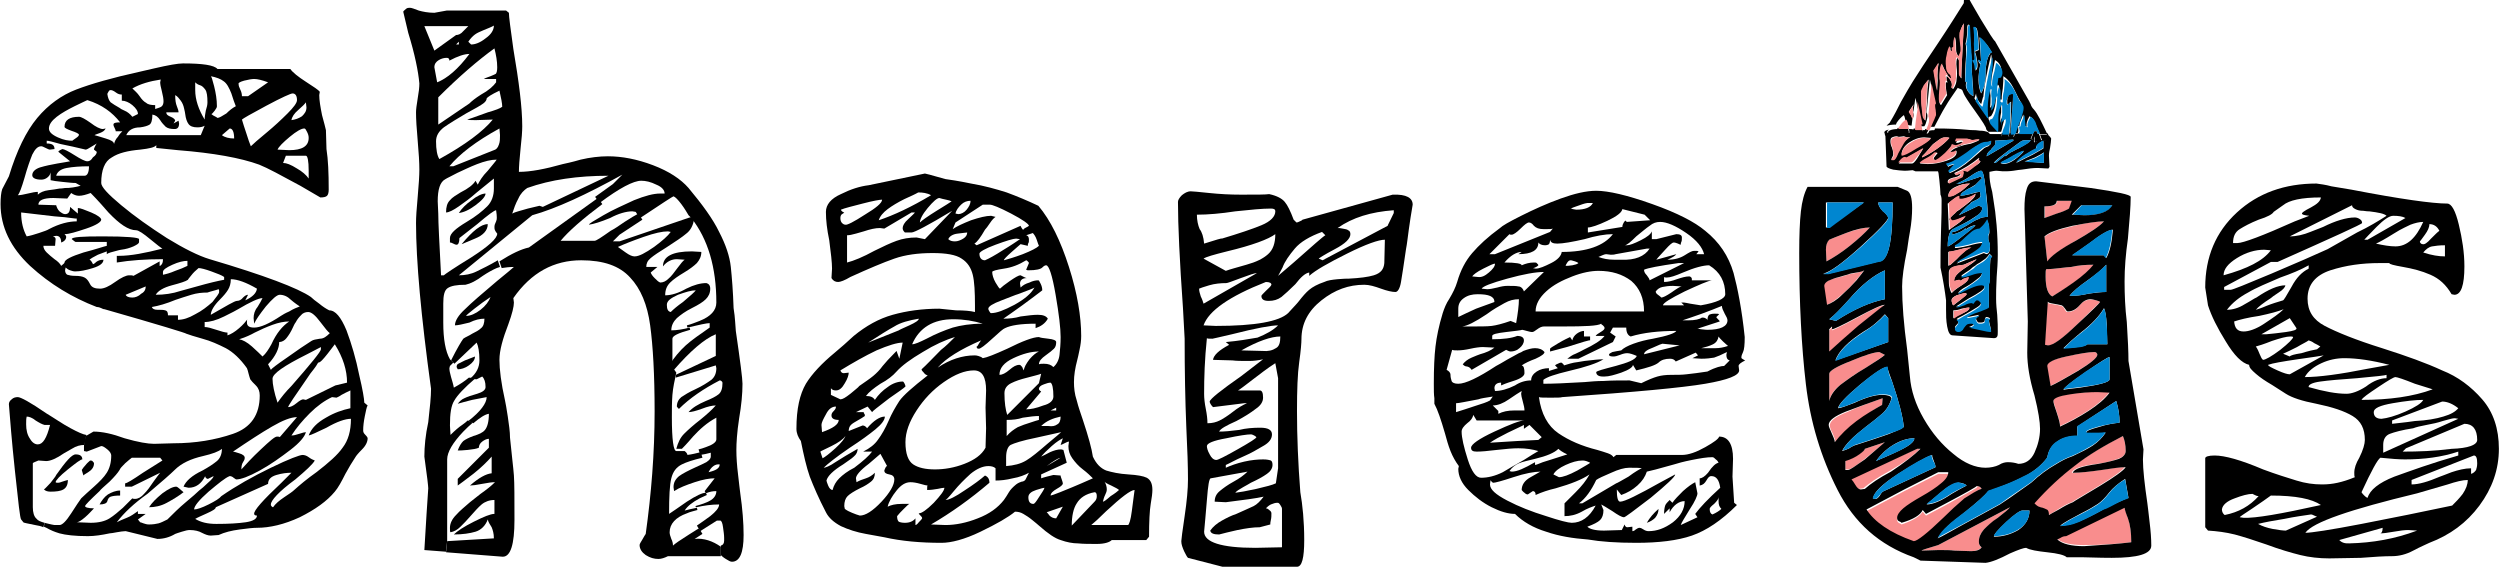 <?xml version="1.0" encoding="utf-8"?>
<!-- Generator: Adobe Illustrator 25.2.0, SVG Export Plug-In . SVG Version: 6.00 Build 0)  -->
<svg version="1.1" id="Shareus_1_" xmlns="http://www.w3.org/2000/svg" xmlns:xlink="http://www.w3.org/1999/xlink" x="0px" y="0px"
	 viewBox="0 0 449.5 101.9" style="enable-background:new 0 0 449.5 101.9;" xml:space="preserve">
<style type="text/css">
	.st0{fill:#F98D8D;}
	.st1{fill:#0086D0;}
</style>
<g id="Shareus">
	<g id="XMLID_1_">
		<g>
			<path class="st0" d="M372.6,36.1l-0.5,1.4c-0.5,0.3-1.3,0.6-2.2,0.9c-1,0.4-1.7,0.6-2.2,0.8v-2.1c1.5,0,2.2-0.3,2.2-1H372.6z"/>
			<path class="st0" d="M378.3,39.8c-0.8,0.9-2.5,2-5.1,3.5c-2.8,1.6-4.5,2.8-5.1,3.8l-0.5-4.5c0.8-0.7,2.4-1.3,5-1.9
				C375.2,40,377.1,39.8,378.3,39.8z"/>
			<path class="st0" d="M376.5,47.6c-0.7,1-1.9,2-3.6,3.2c-1.7,1.2-3,2-3.9,2.5c-0.8-0.4-1.2-1.6-1.2-3.6c0-0.7,0-1.1,0.1-1.3
				c0.8,0,1.6-0.1,2.5-0.2c0.9-0.1,1.6-0.2,2-0.2C373.7,47.7,375.1,47.6,376.5,47.6z"/>
			<path class="st0" d="M376.9,54c0.4,0.1,0.6,0.2,0.7,0.3c-0.2,0.2-1.6,1.5-4.2,4.1c-2.6,2.6-4.4,3.8-5.3,3.8l-0.5-0.1l0.5-7.8
				c0,0.2,0.3,0.3,1,0.4s1.1,0.2,1.5,0.3c0.3,0.1,0.5,0.3,0.6,0.6c0.2,0.3,0.3,0.5,0.5,0.5c0.9,0,1.6-0.4,2.1-1.1
				c0.6-0.7,1.2-1.1,2-1.1C376.2,53.8,376.5,53.9,376.9,54z"/>
			<path class="st0" d="M376.9,63.4c0.1,0.1,0.2,0.2,0.2,0.4c0,0.5-1.2,1.5-3.6,2.9c-2.4,1.4-4,2.3-4.9,2.7l-0.6-3.6
				c0-0.6,1.1-1.2,3.4-1.7c2.3-0.5,4-0.8,5-0.8C376.6,63.3,376.8,63.3,376.9,63.4z"/>
			<path class="st0" d="M377.1,70.4l2.2,0.1c-0.9,1.1-2.1,2.2-3.8,3.3c-1.7,1.1-3.4,2-5.1,2.8c0-0.5-0.2-1.4-0.6-2.5
				c-0.4-1.2-0.6-1.9-0.6-2.1c0-0.5,1-0.9,3-1.2C374.2,70.6,375.8,70.4,377.1,70.4z"/>
			<path class="st0" d="M381.7,78.4c0.3,0.7,0.5,1.6,0.5,2.7c0,0.6-0.5,1.1-1.4,1.4c-0.9,0.3-2.1,0.7-3.7,0.9
				c-2.9,0.3-4.4,0.9-4.6,1.6c1.4,0,3.1-0.2,5.2-0.5c1.9-0.3,3.3-0.5,4.3-0.5c-0.4,0.6-1.9,1.7-4.7,3.4c-2.8,1.7-4.4,2.6-4.8,2.9
				c-0.9,0.3-1.7,0.8-2.5,1.3c-0.8,0.5-1.4,0.9-1.8,1c0-0.5-0.1-0.8-0.4-1c-0.3-0.1-0.6-0.3-1.1-0.4c-0.5-0.1-0.8-0.4-1.1-0.7
				c2.4-2.7,4.9-5,7.3-6.8C375.5,81.8,378.4,80,381.7,78.4z"/>
			<path class="st0" d="M382.6,93.2c0.4,1,0.6,2.5,0.6,4.3c-2.4,0.3-5.3,0.5-8.6,0.5c-2.3,0-4-0.4-4.8-1.2c0.1,0,0.3-0.1,0.6-0.3
				c0.3-0.2,0.7-0.3,1-0.3l10.5-5.1C382.1,91.5,382.2,92.1,382.6,93.2z"/>
			<path class="st0" d="M348.5,98l12.9-6.8c-0.2,0.3-0.9,0.9-2.2,1.9c-1,0.8-1.9,1.5-2.5,2.1c-0.6,0.7-0.9,1.4-0.9,2.2
				c0,0.5,0.2,0.9,0.5,1c-0.3,0.4-1,0.7-1.9,0.7l-3-0.1c-0.6-0.1-1.6-0.1-2.9-0.1l-3,0.1C345.5,98.9,346.5,98.6,348.5,98z"/>
			<path class="st0" d="M355.9,87.5c0.2,0.1,0.3,0.2,0.4,0.4c-0.8,0.3-1.8,0.9-3.1,2c-1.3,1.1-2.6,2.2-3.8,3.5
				c-3,2.8-4.7,4.2-5.3,4.2c-4.2-1.6-7.1-3.5-8.5-5.7l6.8-3.6l6.1-3.1h1.8c0,0.6-0.4,1.3-1.3,2c-0.9,0.7-2.1,1.5-3.6,2.4
				c-1.4,0.8-2.5,1.5-3.2,2.1c-0.7,0.6-1.1,1.2-1.1,1.7c0,0.3,0.1,0.5,0.3,0.6c0.2,0.1,0.4,0.2,0.5,0.3c2.1-0.7,3.3-1.5,3.8-2.3
				l0.6,0.7l3.4-1.8c3.8-2.1,5.7-3.2,5.7-3.2C355.6,87.3,355.7,87.4,355.9,87.5z"/>
			<path class="st0" d="M344.6,80.7h0.6c-1,1.1-2.9,2.5-5.5,4c-2.1,1.1-3.6,2.2-4.7,3.1l-0.7,0.1c-0.4,0-0.8-0.3-1-0.8
				c-0.3-0.5-0.5-0.9-0.7-1L344.6,80.7z"/>
			<path class="st0" d="M335.3,80.7l3.6-1.2c-0.8,0.7-2,1.7-3.6,3c-1.6,1.3-2.6,1.9-3,1.9h-0.5v-1.6c0.9-0.3,1.8-0.7,2.5-1.2
				C334.9,81.2,335.3,80.9,335.3,80.7z"/>
			<path class="st0" d="M338.5,71.6l-0.1,1.2c-1.4,0.8-2.9,1.8-4.4,3s-2.9,2.5-3.9,3.8c-0.1-0.4-0.3-1-0.6-1.7
				c-0.4-0.7-0.5-1.2-0.5-1.4c0-0.8,1-1.6,3.1-2.4C334,73.2,336.2,72.4,338.5,71.6z"/>
			<path class="st0" d="M337.9,63.3l1,0.5c-0.4,0.3-1.5,1.1-3.4,2.3c-1.9,1.1-3.5,2.2-4.6,3.1c-1.2,0.9-1.8,1.9-2,2.9v-4.9
				c0-0.5,1.3-1.3,3.9-2.3C335.4,63.8,337.1,63.3,337.9,63.3z"/>
			<path class="st0" d="M333.8,57.2c2.8-1.6,4.5-2.3,5.1-2.3c-0.9,0.6-2.4,1.9-4.7,3.8c-2.3,1.9-4,3.5-5.3,4.7v-4l0.5-0.5v0.5
				C329.7,59.3,331.2,58.6,333.8,57.2z"/>
			<path class="st0" d="M335.1,48.6c-0.2,0.3-0.6,0.9-1.4,1.8c-0.7,0.9-1.6,1.8-2.7,2.7c-1,0.9-2,1.5-2.7,1.8l-0.5-3.4
				c0-0.3,0.2-0.6,0.7-0.9c0.5-0.3,1.1-0.5,2-0.7c0.9-0.2,1.4-0.4,1.7-0.5s0.7-0.2,1.4-0.3C334.4,48.9,334.9,48.8,335.1,48.6z"/>
			<path class="st0" d="M336.2,40.9c-0.9,1-2.1,2.1-3.6,3.3c-1.5,1.2-2.9,2.1-4.2,2.8l-0.1-2.1c0-0.9,0.2-1.5,0.6-1.8
				c0.2-0.1,1.2-0.5,3-1.2C333.7,41.3,335.1,40.9,336.2,40.9z"/>
			<path class="st1" d="M374.3,36.9h5.6c-0.8,1.2-2.4,1.8-4.9,1.8l-2.3-0.1L374.3,36.9z"/>
			<path d="M446.3,71.8c2,2.3,3,5.3,3,8.9c0,3.7-1.2,7.1-3.5,10.2c-2.3,3.1-5.3,5.3-9,6.7c-0.6,0.3-1.6,0.7-2.9,1.4
				c-1.3,0.7-2.6,1-3.8,1c-1.3,0-3.2,0.1-5.6,0.3l-5.7,0.1c-1.8,0-3.6-0.2-5.2-0.6c-1.6-0.4-3.7-1-6.1-1.9c-2.3-0.8-4.2-1.4-5.7-1.8
				c-1.6-0.4-3.2-0.6-4.8-0.7l-0.5-0.6V82.4c0-0.3,0.6-0.5,1.7-0.5c1.8,0,4.7,0.8,8.7,2.5c2.4,0.9,4.4,1.5,6,2
				c1.6,0.5,3.1,0.7,4.6,0.7c1,0,1.9-0.1,2.8-0.3c0.9-0.2,1.9-0.5,3.1-1c-0.1-0.2-0.1-0.4-0.1-0.8c0-0.8,0.3-1.7,0.9-2.7
				c0.7-1.4,1-2.5,1-3.2c0-2-0.7-3.4-2.2-4.3c-1.5-0.9-3.6-1.6-6.5-2.2c-2.6-0.5-4.4-1.1-5.5-1.8c-0.5-0.3-1.4-0.9-2.5-1.6
				c-1.2-0.7-2.1-1.3-2.9-2s-1.2-1.1-1.2-1.6c-1.3-0.3-2.7-1.7-4.2-4.2c-1.5-2.4-2.6-4.6-3.2-6.5l-0.5-3.2c0-5.5,1.9-10,5.7-13.5
				c3.8-3.5,8.6-5.2,14.3-5.2c0.7,0.1,1.6,0.2,2.7,0.5c1.1,0.2,2.3,0.4,3.6,0.6c8.8,1.7,14.6,2.5,17.2,2.5c0.8,0,1.5,1.3,2.1,3.8
				c0.6,2.5,1,5,1,7.5c0,3.4-0.6,5.1-1.8,5.1l-0.5-0.1c-1-1.7-2.2-2.8-3.8-3.5c-1.6-0.7-3.2-1.1-4.9-1.4c-1.7-0.3-2.5-0.5-2.5-0.7
				h-1.8c-3.1,0-6,0.4-8.8,1.3c-2.7,0.9-4.1,2.6-4.1,5.1c0,2.2,1,3.8,3.1,4.9c2.1,1.1,5.5,2.5,10.3,4c4.4,1.4,8,2.7,10.8,4
				C441.9,67.7,444.3,69.5,446.3,71.8z M445.2,84.5c0.1-0.3,0.2-0.7,0.2-1.2c0-1-0.2-1.4-0.6-1.4l-11.2,4.4v0.8c1.3,0,3-0.5,5.1-1.4
				c0.2-0.1,0.9-0.3,2.1-0.8c1.2-0.4,2.4-0.7,3.5-0.7v1C444.7,85.1,445,84.8,445.2,84.5z M445.4,79.1c0-1.9-0.8-2.9-2.3-2.9
				l-10.5,4.4l-0.6,0.6c2.8,0,5.7-0.1,8.8-0.5C443.8,80.6,445.4,80,445.4,79.1z M442.8,88.8c0.6-0.9,0.9-1.7,0.9-2.5
				c-0.9,0-2.1,0.3-3.6,0.8l-5.5,1.6c-12,2.9-18.8,5.2-20.1,7.1c1,0,4.4-0.5,10.1-1.6c5.7-1.1,11.1-2.2,16.3-3.3
				C441.5,90.3,442.2,89.6,442.8,88.8z M442,81.9v-0.7c-3,1-6.2,1.4-9.6,1.4c-1,0-2.5-0.1-4.4-0.3c-0.5,0.3-1.6,2.3-3.4,6.2
				c0.1,0.2,0.3,0.4,0.5,0.6c0.3,0.3,0.5,0.4,0.6,0.4c0.4-1.4,2-2.7,4.8-3.8C433.3,84.7,437.1,83.3,442,81.9z M428.5,81.4l13.5-6.1
				l-0.6-0.1c-0.4,0-0.7,0.1-1.1,0.2c-0.4,0.1-0.8,0.2-1.1,0.3c-0.9,0.3-1.8,0.5-2.9,0.7c-1.1,0.2-1.9,0.4-2.4,0.6
				c-2,0.3-3.4,0.7-4.2,1c-0.8,0.3-1.2,1-1.2,2L428.5,81.4z M439.3,74.9c1.4-0.4,2.2-0.9,2.7-1.5c-1-0.8-2-1.2-2.9-1.2l-9,3.4v0.6
				c0.7-0.1,2.1-0.2,4.1-0.5C436.3,75.6,438,75.3,439.3,74.9z M439.6,46.1v-2c-1,0-1.7,0.1-2.3,0.2c-0.6,0.1-1.1,0.5-1.6,1.1
				C437.2,45.9,438.5,46.1,439.6,46.1z M437.4,70l-3.2-1c-2-0.8-3.2-1.2-3.5-1.2c-0.3,0-1.3,0.6-3.1,1.8s-2.8,1.9-3,2.3
				C429.6,71.9,433.9,71.3,437.4,70z M437.1,42.9c0.7-0.7,1.2-1.2,1.5-1.4c-0.4-0.8-1-1.2-1.8-1.2c0,0.6-0.3,1.2-0.8,1.9
				c-0.5,0.7-0.8,1.1-0.9,1.2c0,0.1,0,0.2,0.1,0.3c0.1,0.1,0.2,0.2,0.4,0.2C435.9,44,436.4,43.7,437.1,42.9z M434.6,95.4l-1.6-0.1
				c-0.6,0-1.5,0.1-2.6,0.3c-1.1,0.2-1.9,0.3-2.5,0.3c0.3,0,0.5-0.3,0.5-1l-7.8,2.2c0.3,0.3,0.5,0.4,0.8,0.5c0.3,0.1,0.6,0.1,1,0.1
				C426.6,97.6,430.6,96.9,434.6,95.4z M435.7,39.9c-0.7,0-1.5,0.2-2.3,0.5c-0.8,0.4-1.5,0.7-2,1c-0.5,0.3-0.8,0.5-1,0.6
				c-1.6,1-2.7,1.6-3.2,1.8c1.3,0.3,2.5,0.5,3.5,0.5C432.8,44.3,434.4,42.8,435.7,39.9z M432.5,74c1.8-0.8,2.9-1.5,3.2-2.1
				c-1.4,0-3.2,0.2-5.5,0.6c-2.3,0.4-3.4,0.9-3.4,1.6c0,0.8,0.5,1.2,1.4,1.2C429.2,75.2,430.7,74.8,432.5,74z M425.7,43.1l6.8-3.9
				c-0.5-0.3-1.3-0.4-2.2-0.4c-0.7,0-1.7,0.7-3,2c-1.3,1.3-2,2.1-2.2,2.3H425.7z M425.7,66.3l3.9-0.7c-3.1-0.8-5.8-1.2-8.1-1.2
				c-1.4,0-2.8,0.3-4.1,0.9c-1.3,0.6-2.4,1.4-3,2.5C416.9,67.8,420.7,67.3,425.7,66.3z M429.1,68v-0.6c-0.2,0.1-2,0.3-5.3,0.6
				c-2.9,0.2-5.2,0.4-6.6,0.6c-1.5,0.2-2.2,0.6-2.1,1c2.8,0.8,5,1.2,6.8,1.2c0.9,0,2.1-0.4,3.5-1.3C426.8,68.4,428.1,68,429.1,68z
				 M429.1,38.8c-0.4-0.4-1.5-0.6-3.1-0.8c-0.2,0-0.5,0-1.1-0.1c-0.6,0-1-0.1-1.4-0.3c-0.4-0.2-0.6-0.4-0.6-0.7l-11.2,5.6
				c1.2,0,2.5-0.3,3.7-0.8c1.3-0.5,2-0.8,2.3-0.9c2.2-1.1,4.2-1.7,5.7-1.7c0.3,0,0.6,0.1,0.9,0.3c0.3,0.2,0.4,0.4,0.4,0.7
				c0,0.2-5.1,2.5-15.2,7h-1.2l-8.4,4.5v0.5h1.2c0.3,0,2.8-1,7.3-2.9c4.5-1.9,7.9-3.4,10.1-4.4c1.4-0.8,3.2-1.8,5.3-3
				C425.9,40.8,427.7,39.7,429.1,38.8z M411.7,67.3l6.1-3.4c-0.4,0.1-2,0.3-4.7,0.7c-2.7,0.4-4.5,0.7-5.3,1c0,0.2,0.6,0.5,1.7,1
				C410.6,67.1,411.3,67.3,411.7,67.3z M416.6,62.8l0.6-0.5c-0.3-0.2-0.7-0.4-1.1-0.6c-0.4-0.3-0.7-0.4-1-0.5
				c-0.4,0.3-1.1,0.6-2.1,1.2c-1,0.5-1.8,0.9-2.5,1.2l1.2,0.5c0.1-0.2,0.8-0.4,2.1-0.6C415.1,63.1,416,62.9,416.6,62.8z M411,95.4
				l5.6-2.5c-0.1,0-0.2-0.1-0.5-0.2c-0.2-0.1-0.4-0.2-0.6-0.2c-1.3,0.2-2.9,0.4-4.8,0.8c-1.9,0.3-3.5,0.6-4.7,0.9
				c0.7,0.4,1.6,0.7,2.6,0.9C409.7,95.3,410.5,95.4,411,95.4z M415.5,37.3c1.1-0.6,1.7-1.1,1.8-1.8c-3.5,0-5.7,0.5-6.8,1.4l-1.7,1.2
				c-0.2,0.4-1.1,0.9-2.7,1.4c-1.5,0.6-2.6,1.2-3.4,1.7c-0.8,0.5-1.2,1.3-1.2,2.5h0.8c1,0,4.5-1.3,10.3-3.9l2.6-1
				c-0.9-0.1-1.3-0.2-1.3-0.4C413.8,38.3,414.3,37.9,415.5,37.3z M415.1,48.3v-0.6c-1.4,0.8-3.1,1.5-5.1,2.2c-2.3,1-4.3,1.8-5.8,2.7
				c-1.5,0.8-2.8,1.8-3.8,3.1c1,0,2.1-0.3,3.2-1c1.1-0.6,1.8-1.1,2.1-1.2c2.2-1.5,3.9-2.2,5.2-2.2c0,0.3-0.4,0.8-1.2,1.3
				s-1.3,0.9-1.4,1c-1.4,0.9-2.3,1.6-2.7,2.1c0.3-0.1,1-0.3,1.9-0.7c1-0.4,2-0.7,3-1c0.1,0,0.6-0.8,1.5-2.4
				C412.9,49.9,413.9,48.9,415.1,48.3z M417.3,90.8c-1.6-1.1-4.5-1.7-9-1.7c-0.7,0.5-1.8,1.3-3.3,2.3c-1.5,1-2.3,1.5-2.3,1.6
				l0.7,0.1C405.5,93.2,410.1,92.4,417.3,90.8z M411,59.7c1.4-0.2,2-0.4,1.9-0.7l-1.2-1.8l-5.1,2.9h0.9
				C408.5,60,409.6,59.9,411,59.7z M412.3,60.6c-0.1-0.1-0.3-0.1-0.5-0.1c-0.7,0-1.8,0.3-3.3,0.8c-1.5,0.6-2.5,0.9-2.9,1
				c0.3,0.4,0.5,0.9,0.7,1.4c0.2,0.5,0.4,0.9,0.6,1c0.4,0,1.5-0.6,3.1-1.8C411.5,61.7,412.3,60.9,412.3,60.6z M408.3,45l-1.2-0.1
				c-1.6,0-3.3,0.5-4.9,1.5c-1.6,1-2.4,2-2.4,3.1C404.1,48.3,406.9,46.9,408.3,45z M407.1,58.2c1.5-1,2.7-1.8,3.5-2.6
				c-1,0.4-2.5,0.8-4.4,1.2c-2.1,0.3-3.6,0.7-4.5,1c0.1,1.2,0.6,1.8,1.7,1.8C404.3,59.6,405.6,59.2,407.1,58.2z M406.1,89.2
				c-0.3,0-0.5-0.1-0.7-0.2c-0.2-0.1-0.4-0.2-0.4-0.2c-0.8,0-1.9,0.3-3.2,0.8c-1.4,0.5-2.2,1.2-2.3,2c0,0.4,0.2,0.8,0.5,1
				C402.5,92.1,404.5,91,406.1,89.2z"/>
			<path d="M386.5,93.9c0.2,1.6,0.3,3,0.3,4.2c0,1.5-2.4,2.2-7.1,2.2c-2.5,0-4.2-0.1-5.1-0.1h-3c-0.4-0.4-1.6-0.7-3.5-0.9
				c-1.8-0.2-3.1-0.4-3.8-0.8c-0.4,0-1.3,0.3-2.9,1c-1.9,1-3.4,1.6-4.4,1.7l-11.7-0.4l-1.2-0.6c-6.2-2.2-10.7-6.2-13.7-12.1
				c-3-5.9-4.9-12.2-5.7-19c-0.8-6.8-1.2-14.7-1.2-23.6c0-3.2,0.1-5.7,0.3-7.5c0.2-1.8,0.6-3.3,1.2-4.4h16.2l1.7,0.7
				c0.6,0.3,0.9,1.3,0.9,3.1c0,1.2-0.1,2.6-0.4,4.3c-0.3,1.6-0.4,2.7-0.5,3.2c-0.6,2.9-0.9,5.1-0.9,6.6c0,3.1,0.3,6.9,0.9,11.3
				l0.5,4.9c0.2,2.5,1,5,2.5,7.6c1.5,2.6,3.3,4.7,5.3,6.3c2,1.7,4,2.5,5.8,2.5c0.9,0,1.8-0.2,2.4-0.5c0.6-0.4,1.2-0.5,1.6-0.5
				c0.7,0,1.3,0.1,1.9,0.3c1.3,0,2.3-0.7,2.9-2c0.6-1.3,1-2.8,1-4.3c0-1.2-0.3-3.2-1-6c-0.9-3-1.3-5.5-1.3-7.7l0.1-5.6l-0.6-20.2
				c0-1.5,0.1-2.7,0.4-3.6c0.3-1,0.8-1.4,1.7-1.4c1.7,0.2,5,0.6,9.8,1.2c4.8,0.7,7.2,1.2,7.2,1.6c0,1.7-0.2,4.2-0.5,7.5
				c-0.4,2.8-0.6,5.3-0.6,7.7s0.1,4.8,0.4,7.3c0.2,3.1,0.3,5.5,0.3,7l2.7,15.9l-0.1,1.8c0,1.8,0.3,4.5,0.8,7.9
				C386.2,91.1,386.3,92.3,386.5,93.9z M383.2,97.5c0-1.8-0.2-3.2-0.6-4.3c-0.4-1-0.6-1.7-0.6-1.9l-10.5,5.1c-0.4,0-0.7,0.1-1,0.3
				c-0.4,0.2-0.6,0.3-0.6,0.3c0.9,0.8,2.5,1.2,4.8,1.2C377.9,98,380.8,97.8,383.2,97.5z M382.7,89.5l-0.6-3.4
				c-1.2,0.8-2.2,1.6-2.9,2.5c-0.7,0.9-1.4,1.6-2,2c-0.6,0.4-1.6,1-3,1.7c-1.7,0.9-3,1.6-3.8,2.2c1,0,2.1-0.2,3.3-0.7
				c1.2-0.5,2.7-1.2,4.6-2.3c0.4-0.2,1.1-0.5,2.1-1C381.3,90.1,382.1,89.7,382.7,89.5z M382.2,81.1c0-1.1-0.2-2-0.5-2.7
				c-3.3,1.7-6.2,3.4-8.6,5.3c-2.5,1.9-4.9,4.1-7.3,6.8c0.3,0.3,0.6,0.6,1.1,0.7c0.5,0.1,0.9,0.3,1.1,0.4c0.3,0.1,0.4,0.5,0.4,1
				c0.3-0.2,0.9-0.5,1.8-1c0.8-0.5,1.7-1,2.5-1.3c0.4-0.3,2-1.2,4.8-2.9c2.8-1.7,4.3-2.8,4.7-3.4c-1,0-2.4,0.2-4.3,0.5
				c-2.1,0.3-3.8,0.5-5.2,0.5c0.2-0.7,1.7-1.2,4.6-1.6c1.6-0.3,2.8-0.6,3.7-0.9C381.7,82.2,382.2,81.7,382.2,81.1z M381.1,76
				c0-1.3-0.2-2.6-0.6-3.9l-7,4.6v1.7c-1.4,0-2.6,0.3-3.6,1c-1,0.7-1.6,1.6-1.8,2.9c-1,1.3-2.2,2.3-3.6,3.1
				c-1.5,0.8-2.9,1.4-4.2,1.9c-1.3,0.5-2.3,0.9-2.8,1c-0.6,0.8-2,2-4.2,3.8c-1.3,1-2.3,1.8-3.1,2.5c-0.7,0.7-1.3,1.4-1.8,2.2
				c0.9-0.4,2.4-1.3,4.6-2.5c2.2-1.2,4.4-2.4,6.6-3.6c0.5-0.3,2.4-1.6,5.6-3.9c1.5-1.4,3-2.5,4.6-3.4c0.8-0.5,1.7-1,2.9-1.4
				c1.5-0.7,2.7-1.3,3.6-1.9c0.9-0.6,1.7-1.4,2.3-2.3c-0.7,0.1-1.5,0.1-2.5,0.1c-0.7,0-1,0-1-0.1c0-0.3,0.7-0.6,2.2-1
				C378.8,76.3,380.1,76.1,381.1,76z M379.8,36.9h-5.6l-1.7,1.7l2.3,0.1C377.4,38.7,379.1,38.1,379.8,36.9z M379.3,68.2v-4
				c-0.3,0-1.7,0.9-4.3,2.7c-2.6,1.8-3.9,2.8-4,3.2c0.3-0.1,1.3-0.2,3-0.4C377.5,69.2,379.3,68.7,379.3,68.2z M379.3,70.6l-2.2-0.1
				c-1.3,0-3,0.1-4.9,0.4c-2,0.3-3,0.7-3,1.2c0,0.3,0.2,1,0.6,2.1c0.4,1.2,0.6,2,0.6,2.5c1.7-0.8,3.4-1.7,5.1-2.8
				C377.2,72.8,378.5,71.7,379.3,70.6z M375.3,61.9h3.6c0-0.8-0.1-2-0.1-3.5c-0.1-1.6-0.3-2.6-0.5-3c-0.8,1.4-2.2,2.9-4.3,4.5
				c-1.1,0.9-2.1,1.8-3,2.7c0.5,0,1.3-0.1,2.4-0.2C374.5,62.3,375.1,62.1,375.3,61.9z M378.7,46.4c0.6-1,1-2.7,1.2-5.1
				c-0.7,0-2.1,0.8-4.3,2.5l-3,2.1h5.7L378.7,46.4z M378.7,52.5v-4.9c-0.8,0.9-1.9,1.8-3.2,2.7c-1.7,1.2-2.9,2.2-3.4,2.9
				c1.1,0,2.2-0.1,3.4-0.4C376.8,52.6,377.9,52.5,378.7,52.5z M377.6,54.3c-0.1-0.1-0.3-0.2-0.7-0.3c-0.4-0.1-0.7-0.2-1-0.2
				c-0.8,0-1.4,0.4-2,1.1c-0.6,0.7-1.3,1.1-2.1,1.1c-0.2,0-0.3-0.2-0.5-0.5c-0.2-0.3-0.4-0.5-0.6-0.6c-0.4-0.1-0.9-0.2-1.5-0.3
				s-1-0.2-1-0.4l-0.5,7.8l0.5,0.1c1,0,2.7-1.3,5.3-3.8C376.1,55.9,377.5,54.5,377.6,54.3z M377.1,63.8c0-0.2-0.1-0.3-0.2-0.4
				s-0.3-0.1-0.4-0.1c-1,0-2.7,0.3-5,0.8c-2.3,0.5-3.4,1.1-3.4,1.7l0.6,3.6c0.9-0.4,2.5-1.3,4.9-2.7
				C375.9,65.3,377.1,64.3,377.1,63.8z M373.2,43.3c2.6-1.5,4.3-2.6,5.1-3.5c-1.2,0-3.1,0.3-5.7,0.8c-2.6,0.6-4.2,1.2-5,1.9l0.5,4.5
				C368.7,46.1,370.4,44.8,373.2,43.3z M372.8,50.8c1.7-1.2,2.9-2.3,3.6-3.2c-1.4,0-2.7,0.1-4,0.4c-0.4,0-1.1,0.1-2,0.2
				c-0.9,0.1-1.8,0.2-2.5,0.2c-0.1,0.2-0.1,0.6-0.1,1.3c0,2,0.4,3.2,1.2,3.6C369.8,52.8,371.1,52,372.8,50.8z M372,37.5l0.5-1.4
				h-2.7c0,0.7-0.7,1-2.2,1v2.1c0.5-0.2,1.2-0.4,2.2-0.8C370.8,38.1,371.5,37.8,372,37.5z M364.9,91.8h-1.3c-0.4,0-1.4,0.7-2.9,2.1
				c-1.5,1.4-2.2,2.2-2.2,2.6c1.6,0,3-0.4,4.4-1.2C364.2,94.4,364.9,93.2,364.9,91.8z M361.4,91.2L348.5,98c-2,0.6-3,0.9-3,1l3-0.1
				c1.3,0,2.2,0,2.9,0.1l3,0.1c0.9,0,1.6-0.2,1.9-0.7c-0.3-0.2-0.5-0.5-0.5-1c0-0.8,0.3-1.5,0.9-2.2c0.6-0.6,1.4-1.4,2.5-2.1
				C360.5,92.1,361.2,91.5,361.4,91.2z M356.3,87.9c-0.1-0.2-0.2-0.3-0.4-0.4c-0.2-0.1-0.4-0.1-0.5-0.1c0,0.1-1.9,1.2-5.7,3.2
				l-3.4,1.8l-0.6-0.7c-0.4,0.9-1.7,1.7-3.8,2.3c-0.1-0.1-0.2-0.2-0.5-0.3c-0.2-0.1-0.3-0.3-0.3-0.6c0-0.5,0.4-1.1,1.1-1.7
				c0.7-0.6,1.8-1.3,3.2-2.1c1.6-0.9,2.8-1.7,3.6-2.4c0.9-0.7,1.3-1.4,1.3-2h-1.8l-6.1,3.1l-6.8,3.6c1.4,2.2,4.2,4.2,8.5,5.7
				c0.6,0,2.4-1.4,5.3-4.2c1.2-1.2,2.5-2.4,3.8-3.5C354.5,88.8,355.5,88.1,356.3,87.9z M353.6,87.3c-0.2-0.2-0.4-0.3-0.7-0.4
				c-0.3-0.1-0.5-0.1-0.7-0.1c-0.8,0-1.9,0.6-3.3,1.8s-2.3,1.9-2.5,2.1c1.1,0,2.6-0.6,4.5-1.9C352.1,88.1,353,87.6,353.6,87.3z
				 M338.5,88.4L348,84c0-0.3-0.1-0.6-0.3-1.1c-0.2-0.5-0.3-0.8-0.3-1.1c-1.2,0.4-3.2,1.6-6.1,3.4c-2.9,1.9-4.4,3.3-4.5,4.4
				c0.1,0.1,0.2,0.1,0.4,0.1c0.3,0,0.5-0.2,0.8-0.6C338.2,88.7,338.4,88.5,338.5,88.4z M345.3,80.7h-0.6l-11.8,5.5
				c0.2,0.2,0.4,0.5,0.7,1c0.3,0.5,0.6,0.8,1,0.8l0.7-0.1c1-0.9,2.6-2,4.7-3.1C342.4,83.2,344.2,81.8,345.3,80.7z M343,80.2
				c0.8-0.5,1.2-1,1.2-1.4c-1.2,0-2.5,0.4-3.8,1.2c-1.3,0.8-2.3,1.8-3.1,2.9c0.3-0.2,1.2-0.5,2.5-1.1
				C341.1,81.2,342.2,80.7,343,80.2z M342.3,76.7c-0.2-1.9-0.9-4.6-2.1-8.1c-0.3-0.8-0.6-1.7-0.9-2.6c-0.7,0-2.3,1.1-4.9,3.2
				c-2.6,2.2-3.9,3.6-3.9,4.2c0.4,0,1.4-0.4,3-1c2.1-1,3.7-1.4,4.9-1.4c1,0,1.6,0.2,1.7,0.6c-0.3,1.1-0.9,2.1-1.7,2.8
				c-0.8,0.7-1.8,1.5-3,2.4c-2.2,1.7-3.6,3.1-4.2,4.3c0.4-0.1,0.9-0.3,1.3-0.5c0.4-0.3,0.7-0.4,0.9-0.5l3.1-1
				c0.5-0.2,1.6-0.5,3.2-1.1C341.4,77.3,342.3,76.9,342.3,76.7z M340.3,36.4h-2.6c0,0.5,0.3,1,0.8,1.5c0.6,0.5,0.9,0.9,1,1.2
				c0,0.5-1.6,2.2-4.9,5.2c-3.3,3-5.5,4.6-6.8,4.9h1l9-2.2C339.5,47,340.3,43.5,340.3,36.4z M339.5,61.5v-4.3l-0.6-0.7
				c-1,1.1-2.2,2.2-3.8,3.1c-2.8,1.8-4.5,3.5-5.1,5.2L339.5,61.5z M338.9,53.8v-5.2c-2,0.9-4.2,2.6-6.5,5.3
				c-1.5,1.7-2.6,2.8-3.5,3.5l1.2,0.3C333.3,55.6,336.3,54.3,338.9,53.8z M338.9,63.8l-1-0.5c-0.8,0-2.5,0.5-5.1,1.6
				c-2.6,1-3.9,1.8-3.9,2.3v4.9c0.2-0.9,0.8-1.9,2-2.9c1.2-0.9,2.7-2,4.6-3.1C337.4,64.9,338.5,64.2,338.9,63.8z M338.9,79.5
				l-3.6,1.2c0,0.2-0.3,0.5-1,1c-0.7,0.5-1.5,0.9-2.5,1.2v1.6h0.5c0.3,0,1.3-0.7,3-1.9C336.9,81.2,338.1,80.2,338.9,79.5z
				 M338.4,72.8l0.1-1.2c-2.3,0.8-4.5,1.6-6.6,2.4c-2,0.8-3.1,1.6-3.1,2.4c0,0.3,0.2,0.7,0.5,1.4c0.3,0.7,0.6,1.3,0.6,1.7
				c1-1.3,2.3-2.6,3.9-3.8S337,73.6,338.4,72.8z M338.9,54.8c-0.6,0-2.3,0.8-5.1,2.3c-2.6,1.4-4.1,2.1-4.4,2.1v-0.5l-0.5,0.5v4
				c1.3-1.2,3.1-2.8,5.3-4.7C336.5,56.7,338,55.4,338.9,54.8z M335.1,36.4h-6.8v4.5h0.5c0.4-0.3,1.3-0.9,2.7-2
				C333,37.9,334.2,37.1,335.1,36.4z M333.8,50.4c0.7-0.9,1.2-1.5,1.4-1.8c-0.3,0.2-0.7,0.3-1.4,0.4c-0.7,0.1-1.2,0.2-1.4,0.3
				s-0.8,0.2-1.7,0.5c-0.9,0.2-1.5,0.5-2,0.7c-0.5,0.3-0.7,0.6-0.7,0.9l0.5,3.4c0.8-0.3,1.7-0.8,2.7-1.8
				C332.1,52.2,333,51.3,333.8,50.4z M332.6,44.2c1.5-1.2,2.7-2.3,3.6-3.3c-1,0-2.5,0.3-4.3,1c-1.8,0.7-2.8,1.1-3,1.2
				c-0.4,0.4-0.6,1-0.6,1.8l0.1,2.1C329.7,46.3,331.1,45.4,332.6,44.2z"/>
			<path class="st1" d="M382.1,86.2l0.6,3.4c-0.6,0.2-1.4,0.5-2.3,1c-1,0.5-1.6,0.9-2.1,1c-1.9,1-3.4,1.8-4.6,2.3
				c-1.2,0.5-2.3,0.7-3.3,0.7c0.8-0.6,2-1.3,3.8-2.2c1.4-0.7,2.4-1.3,3-1.7c0.6-0.4,1.3-1.1,2-2C379.9,87.8,380.8,86.9,382.1,86.2z"
				/>
			<path class="st1" d="M380.5,72.1c0.4,1.3,0.6,2.6,0.6,3.9c-1,0.1-2.3,0.3-3.8,0.7c-1.5,0.4-2.2,0.7-2.2,1c0,0.1,0.3,0.1,1,0.1
				c1,0,1.8,0,2.5-0.1c-0.6,1-1.4,1.7-2.3,2.3c-1,0.6-2.2,1.3-3.6,1.9c-1.1,0.4-2.1,0.9-2.9,1.4c-1.6,0.9-3.1,2-4.6,3.4
				c-3.2,2.2-5.1,3.5-5.6,3.9c-2.2,1.2-4.4,2.4-6.6,3.6c-2.2,1.2-3.8,2-4.6,2.5c0.4-0.8,1-1.5,1.8-2.2c0.7-0.7,1.8-1.5,3.1-2.5
				c2.2-1.7,3.6-3,4.2-3.8c0.5-0.2,1.5-0.5,2.8-1c1.4-0.5,2.8-1.2,4.2-1.9c1.5-0.8,2.7-1.8,3.6-3.1c0.2-1.3,0.8-2.3,1.8-2.9
				c1-0.7,2.2-1,3.6-1v-1.7L380.5,72.1z"/>
			<path class="st1" d="M379.3,64.2v4c0,0.5-1.8,1-5.3,1.4c-1.6,0.2-2.6,0.3-3,0.4c0.1-0.3,1.4-1.4,4-3.2
				C377.6,65.1,379.1,64.2,379.3,64.2z"/>
			<path class="st1" d="M378.9,61.9h-3.6c-0.2,0.3-0.8,0.5-1.9,0.6c-1.1,0.1-1.9,0.2-2.4,0.2c0.9-0.9,1.9-1.9,3-2.7
				c2.1-1.6,3.5-3.2,4.3-4.5c0.3,0.4,0.4,1.4,0.5,3C378.9,59.9,378.9,61.1,378.9,61.9z"/>
			<path class="st1" d="M379.8,41.3c-0.2,2.3-0.6,4-1.2,5.1l-0.4-0.5h-5.7l3-2.1C377.7,42.1,379.1,41.3,379.8,41.3z"/>
			<path class="st1" d="M378.7,47.6v4.9c-0.8,0-1.9,0.1-3.2,0.3c-1.1,0.3-2.3,0.4-3.4,0.4c0.5-0.7,1.6-1.7,3.4-2.9
				C376.8,49.3,377.9,48.4,378.7,47.6z"/>
			<path class="st1" d="M363.6,91.8h1.3c0,1.5-0.7,2.6-2,3.4c-1.3,0.8-2.8,1.2-4.4,1.2c0-0.3,0.7-1.2,2.2-2.6
				C362.2,92.4,363.2,91.8,363.6,91.8z"/>
			<path class="st1" d="M352.9,86.9c0.3,0.1,0.5,0.2,0.7,0.4c-0.6,0.3-1.5,0.7-2.7,1.4c-1.9,1.3-3.4,1.9-4.5,1.9
				c0.3-0.2,1.1-0.9,2.5-2.1s2.5-1.8,3.3-1.8C352.3,86.8,352.6,86.9,352.9,86.9z"/>
			<path class="st1" d="M348,84l-9.5,4.4c-0.1,0.1-0.3,0.3-0.6,0.7c-0.3,0.4-0.6,0.6-0.8,0.6c-0.2,0-0.3,0-0.4-0.1
				c0.2-1,1.7-2.5,4.5-4.4c2.9-1.9,4.9-3,6.1-3.4c0,0.3,0.1,0.6,0.3,1.1C347.9,83.3,348,83.7,348,84z"/>
			<path class="st1" d="M344.2,78.8c0,0.4-0.4,0.9-1.2,1.4c-0.8,0.5-1.9,1.1-3.2,1.6c-1.3,0.6-2.1,0.9-2.5,1.1
				c0.8-1.1,1.8-2.1,3.1-2.9C341.8,79.2,343,78.8,344.2,78.8z"/>
			<path class="st1" d="M340.2,68.6c1.2,3.5,1.9,6.2,2.1,8.1c0,0.3-0.8,0.7-2.5,1.2c-1.6,0.6-2.7,0.9-3.2,1.1l-3.1,1
				c-0.2,0.1-0.5,0.3-0.9,0.5c-0.4,0.3-0.9,0.4-1.3,0.5c0.6-1.2,2-2.6,4.2-4.3c1.2-0.9,2.2-1.7,3-2.4c0.8-0.7,1.3-1.7,1.7-2.8
				c-0.1-0.4-0.6-0.6-1.7-0.6c-1.2,0-2.9,0.5-4.9,1.4c-1.6,0.7-2.6,1-3,1c0-0.6,1.3-2,3.9-4.2c2.6-2.2,4.2-3.2,4.9-3.2
				C339.5,67,339.8,67.8,340.2,68.6z"/>
			<path class="st1" d="M337.7,36.4h2.6c0,7.1-0.8,10.7-2.5,10.7l-9,2.2h-1c1.2-0.3,3.5-2,6.8-4.9c3.3-3,4.9-4.7,4.9-5.2
				c-0.1-0.3-0.4-0.8-1-1.2C338,37.4,337.7,36.9,337.7,36.4z"/>
			<path class="st1" d="M339.5,57.2v4.3l-9.5,3.4c0.6-1.7,2.3-3.4,5.1-5.2c1.6-1,2.8-2,3.8-3.1L339.5,57.2z"/>
			<path class="st1" d="M338.9,48.6v5.2c-2.6,0.5-5.5,1.8-8.8,3.9l-1.2-0.3c0.9-0.7,2-1.9,3.5-3.5C334.7,51.2,336.9,49.5,338.9,48.6
				z"/>
			<path class="st1" d="M328.4,36.4h6.8c-1,0.7-2.1,1.6-3.5,2.6c-1.4,1-2.3,1.7-2.7,2h-0.5V36.4z"/>
			<path d="M313.7,60.6c0,1.4-0.1,2.3-0.3,2.7c-0.2,0.4-0.3,0.7-0.3,1c0,0.1,0.1,0.2,0.3,0.3c0.2,0.1,0.3,0.2,0.4,0.2
				c-0.8,0.4-1.2,0.7-1.2,1l0.1,0.8c0,0.9-2,1.7-6.1,2.4c-4.1,0.7-12.6,1.5-25.7,2.4c-0.3,0.1-0.9,0.1-2.1,0.1c-1.2,0-1.9,0-2.1-0.1
				c0.4,3,1.6,5.2,3.5,6.5c1.9,1.3,4.2,2.3,7,3c0.7,0.2,1.3,0.4,1.9,0.6c0.6,0.2,0.9,0.5,1,0.7l0.5-0.4h11.8c1.2,0,2.6-0.5,4.2-1.4
				c1.6-0.9,2.4-1.5,2.5-1.9c1.6,0,2.5,1.3,2.5,4l-0.1,3.2l0.3,4.7l0.5,0.4c-2.8,2.8-5.5,4.6-8.1,5.5c-2.6,0.9-6,1.3-10,1.3
				c-3.5,0-6.4-0.2-8.7-0.6c-2.7-0.2-5.2-0.6-7.5-1.4c-2.3-0.7-4.2-1.8-5.6-3.2c-1.2,0-2.6-0.4-4.2-1.2c-1.6-0.8-3-1.9-4.2-3.1
				c-1.2-1.2-1.8-2.5-1.8-3.8l0.1-0.5c-0.6-0.8-1.1-1.7-1.5-2.7c-0.4-1-0.7-2.1-1-3.2c-0.7-2.4-1.3-4.2-1.9-5.3v-1
				c-0.1-0.6-0.1-1.5-0.1-2.6c0-2.8,0.1-5,0.3-6.7c0.2-1.7,0.6-3.7,1.3-6c0.3-0.9,0.6-1.7,1.2-2.6c0.6-1,1.1-2,1.4-3
				c0.6-2.1,1.5-3.8,2.7-5.2c1.2-1.4,2.8-2.9,5-4.5c0.4-0.4,1.6-1.1,3.8-2.2c2.2-1.1,4.6-2.2,7.1-3.1s4.6-1.4,6.4-1.4
				c2.2,0,5.6,0.8,10.1,2.4c4.5,1.6,7.6,3.2,9.5,4.8c2.5,2,4.2,4.5,5.1,7.6C312.4,51.7,313.2,55.7,313.7,60.6z M310,65.8l1-1
				c-0.4-0.1-0.6-0.4-0.6-1l0.1-0.5c-1,0.5-1.7,0.8-2.3,1c-0.6,0.1-1.4,0.2-2.3,0.2l-1.6-0.1l1-0.5l-0.4-0.5l-3.6,1.6
				c-0.2-0.3-0.5-0.5-1-0.5c-0.9,0-1.6,0.2-2.1,0.7c-0.6,0.5-1.9,0.9-4,1.4l-0.6-1c0,0.4-0.7,0.9-2.1,1.4c-1.2,0.4-2.2,0.7-3,0.7
				c-0.1,0-0.2,0-0.3,0c-0.8,0-1.2-0.3-1.2-0.8c0.1-0.2,1.2-0.5,3.5-1.1c2.2-0.6,3.5-1.1,3.8-1.8c-0.7-0.3-1.3-0.5-1.7-0.5
				c-0.4,0-0.8,0.1-1.3,0.3c-0.5,0.2-0.9,0.3-1.2,0.3c-0.5,0-0.8-0.1-0.8-0.3c0-0.2,0.2-0.3,0.6-0.5c0.4-0.1,1-0.2,1.6-0.3
				c0.4-0.4,1.1-0.8,2.2-1.2c1.1-0.4,2.3-0.7,3.5-0.9c2.6-0.5,4-1,4.2-1.4c-3.1,0-5.9,0.3-8.2,1c-0.5-0.2-0.8-0.7-0.8-1.6H290
				l-0.5,0.9l1,0.7l-0.5,1l-6.2,3h-2c0.4-0.3,0.9-0.7,1.5-0.9c0.6-0.3,1.1-0.5,1.4-0.7c1.9-0.9,3.2-1.7,3.8-2.5h-1.6
				c0.1-0.2,0.4-0.4,0.9-0.7c0.5-0.3,0.7-0.5,0.7-0.7c0-0.2-0.1-0.3-0.3-0.5c-0.2-0.1-0.3-0.2-0.3-0.3c-0.6,0.4-2.9,0.5-6.9,0.5
				h-3.4c-0.4,0-0.8,0.2-1.2,0.5c-0.4,0.3-0.7,0.5-0.9,0.5c-0.3,0-0.6-0.1-1-0.2c-0.4-0.1-0.7-0.2-0.8-0.2c-0.3,0.1-1.2,0.2-2.9,0.4
				c-1.7,0.2-2.5,0.4-2.5,0.7v0.6c2,0,3.5-0.2,4.5-0.6c0.8,0,1.2,0.3,1.2,0.8s-0.3,1-0.8,1.4c-0.1,0.1-0.3,0.2-0.4,0.3
				c-0.4,0.2-0.8,0.3-1.2,0.3c-0.2,0-0.4-0.1-0.8-0.3l-6.2,3.6c-0.2-0.3-0.4-0.5-0.8-0.6c-0.4,0-0.6-0.2-0.8-0.4
				c0.4-0.5,0.9-0.9,1.6-1.2c0.7-0.3,1.2-0.5,1.5-0.6c1.1-0.3,2-0.7,2.6-1.2l-2.1-0.1c-0.5,0-1.3,0.1-2.2,0.3
				c-0.9,0.2-1.7,0.3-2.3,0.3c-0.4,0-0.8,0-1-0.1l-1,3.6c0.4,0.2,0.7,0.5,0.7,0.9c0,0.4,0.1,0.8,0.2,1.1c0.1,0.3,0.5,0.5,1.2,0.5
				c1.3,0,3.6-1.1,6.8-3.2c0.4-0.2,1.1-0.6,2.1-1.2c0.8-0.4,1.4-0.8,2-1.1c0.3-0.1,0.5-0.2,0.8-0.4c0.8-0.3,1.5-0.5,2.1-0.5
				c0.7,0,1.3,0.2,1.7,0.7c0,0.3-0.5,0.7-1.6,1.2c-1.1,0.4-1.9,0.8-2.5,1.2c0.4,0.1,0.5,0.6,0.5,1.4c0,0.5-0.7,1-2,1.4
				s-2,0.7-2.2,0.8v-0.5c-0.8,0-1.2,0.4-1.2,1l0.1,0.5c1,0,2.2-0.3,3.6-1c0.9-0.6,1.9-0.9,2.9-0.9c0-0.7,0.4-1.2,1-1.6
				s1.4-0.6,2.2-0.6v0.5l1.6-0.5l-0.5-0.5c0.1-0.1,0.2-0.2,0.5-0.3c0.2-0.1,0.4-0.2,0.6-0.2c0.1,0,0.2,0.1,0.3,0.2s0.2,0.2,0.2,0.3
				c0.7-0.2,1.5-0.5,2.5-0.6c0.4-0.1,0.8-0.1,1.2-0.2c1.6-0.2,2.7-0.3,3.4-0.3c-1.1,0.7-3.2,1.4-6.2,2.1c-2.5,0.6-4,1.1-4.6,1.6v0.7
				c1.6,0,4.1-0.1,7.4-0.3c1.1-0.1,2.2-0.2,3.4-0.2c1.5-0.1,3.1-0.1,4.7-0.1l2.1,0.5c1.2-0.6,2.2-1,2.9-1.2s1.5-0.3,2.5-0.3
				c1,0,1.9,0,2.7-0.1c1.1-0.1,2.4-0.3,3.8-0.5C308.5,66,309.5,65.8,310,65.8z M310.6,57.6c0-0.3-0.2-0.7-0.5-1.2
				c-0.3-0.6-0.5-1-0.5-1.4c-1,0.4-2.2,0.9-3.6,1.4s-2.6,0.9-3.5,1.2h1c1.3,0,2.1-0.2,2.5-0.5c0.2,0,0.4,0,0.6,0.1
				c0.2,0.1,0.4,0.2,0.4,0.4c0-0.5,0.1-0.8,0.3-1c0.2-0.1,0.5-0.2,1-0.2c0.4,0,0.7,0,0.8,0.1l-0.5,0.5c0,0.1,0.1,0.2,0.3,0.4
				c0.2,0.2,0.3,0.3,0.3,0.4l-4,1.3c0.1,0,0.3,0,0.6,0.1c0.3,0,0.7,0.1,1.2,0.1C309.3,59.3,310.6,58.7,310.6,57.6z M310.7,62.2
				c-0.2-0.2-0.5-0.4-0.9-0.8c-0.4-0.4-0.7-0.7-0.8-0.9c-0.1,0.6-0.4,1.1-1,1.4c-0.6,0.3-1.3,0.5-2.1,0.7h2.6
				C309.1,62.6,309.8,62.5,310.7,62.2z M310.2,52.9c0-2.2-0.9-4-2.9-5.2c-1,0-2.6,0.4-4.7,1.3c-1.4,0.6-2.3,0.9-2.9,0.9
				c-0.3,0-0.4,0-0.5-0.1v0.9c0.7,0,1.5-0.2,2.3-0.5c0.9-0.3,1.6-0.5,2.2-0.5c0.2,0,0.3,0.1,0.4,0.2c0.1,0.1,0.1,0.3,0.1,0.5h3.6
				c-0.7,0.1-2.3,0.8-4.9,2c-2.6,1.3-3.9,2.1-3.9,2.5h3.8l-0.5-0.5h0.5c0.2,0,0.5,0.1,1.1,0.2c0.6,0.1,1.2,0.2,1.9,0.3
				C308.7,54.4,310.2,53.7,310.2,52.9z M309.5,91.5c-0.4-0.4-0.5-0.8-0.5-1.4v-0.7c0,0.3-0.3,0.7-0.8,1.2c-0.5,0.4-0.8,0.7-0.8,0.9
				c0,0.6,0.2,0.9,0.5,1C308.6,92.2,309.2,91.8,309.5,91.5z M309,83.2c-0.1-0.2-0.2-0.4-0.5-0.6c-0.2-0.2-0.4-0.4-0.6-0.4
				c-1,0-2.2,0.2-3.7,0.5c-1.5,0.3-2.6,0.6-3.2,0.8c-2.8,0.8-4.4,1.2-4.9,1.3c-0.3,0.9-0.8,1.7-1.7,2.5c-0.9,0.8-1.8,1.3-2.9,1.7
				l-0.8-1c0,1.5,0.2,2.2,0.6,2.2c0.8,0,3.2-1.2,7.3-3.5l2.6-1.4c0,0.4-1.5,1.8-4.4,4.2c-3,2.3-4.6,3.5-4.8,3.5
				c-0.4,0-1.1-0.4-2.1-1.1c-1.1-0.7-1.8-1.1-2-1.2l0.4,1c0,0.8-0.2,1.4-0.6,1.8c-0.4,0.4-1.2,0.8-2.3,1.2c0.4,0.4,1.3,0.7,3,0.7
				l3.2-0.1l0.5-1c0.1,0.4,0.3,0.5,0.5,0.5l0.9-0.1v0.8c0.2,0,0.4-0.1,0.6-0.3c0.3-0.2,0.5-0.3,0.6-0.3c0.3,0,0.5,0.1,0.8,0.3
				c0.3,0.2,0.6,0.3,0.9,0.3c1.5,0,2.9-0.5,4.4-1.6c1.4-1.1,2.1-2.4,2.1-3.8c-1,0-2,0.7-2.7,2v-0.7l-1,1c0-0.7,0.1-1.2,0.2-1.5
				c0.1-0.3,0.4-0.6,0.8-1l0.5,0.5c0.4-0.6,1.1-1.3,1.9-2.1c0.9-0.8,1.6-1.3,2.2-1.6l0.4,2c0,0.4-0.4,1.4-1.4,2.9
				c-0.9,1.5-1.5,2.4-1.6,2.8l3-1.4l-0.4-0.6c0.8-1.1,2.3-2.7,4.5-4.7c-0.2-1.4-0.7-2.1-1.6-2.1c-0.4,0-0.6,0.3-0.9,0.8
				c-0.3,0.5-0.6,0.8-1.2,0.9v-1.3c0.4,0,0.9-0.3,1.5-1C307.9,83.8,308.5,83.3,309,83.2z M305,45.7h1.4c-0.3-1.2-1.3-2.5-3.2-3.8
				s-3.5-2-4.7-2c-0.7,0-1.3,0.2-1.9,0.7c-0.6,0.4-1.4,1.1-2.4,1.9c-1,1-1.7,1.6-2.1,1.6h0.4c0.5,0,1.3-0.3,2.5-0.9s1.8-1.1,2-1.6
				V43h0.8l3.6-0.9c0.7,0,1,0.2,1,0.6c0,0.4,0,0.6-0.1,0.8c-0.1,0.2-0.1,0.4-0.1,0.5c-0.1,0-0.3-0.1-0.5-0.2
				c-0.3-0.1-0.5-0.2-0.8-0.2c-0.2,0-0.7,0.4-1.5,1.3c-0.8,0.9-1.4,1.5-1.6,1.8l3.6-1c-0.2,0.3-0.7,0.6-1.6,1c1.3,0,2.3-0.3,3.1-0.8
				s1.3-0.8,1.7-0.8c0.4,0,0.7,0,0.8,0.1L305,45.7z M296.6,50.4l6.2-3.1h-1c-3.5,0.5-5.6,0.9-6.2,1.2c0,0.3,0.1,0.6,0.5,1
				C296.4,49.9,296.6,50.2,296.6,50.4z M302.4,51.5l-1.6-0.1c-0.8,0-1.4,0.1-1.9,0.2c-0.5,0.1-0.9,0.4-1.2,0.8
				c0,0.2,0.1,0.4,0.4,0.6c0.3,0.2,0.5,0.4,0.6,0.5c0.3,0,0.9-0.3,1.8-0.9C301.5,51.9,302.1,51.5,302.4,51.5z M295.6,63.7l6.4-1.6
				l-3.1-0.3c-0.1,0-0.6,0.2-1.7,0.7C296.1,62.9,295.6,63.3,295.6,63.7z M292.5,39.9l4.2-0.3l-1-1l-4-1c-0.1,0.6-1,1.3-2.7,2.1
				c-1.7,0.8-2.9,1.2-3.5,1.2v0.9l6.2-1c0-0.3,0.1-0.5,0.2-0.7c0.1-0.2,0.2-0.3,0.3-0.4C292.2,39.6,292.3,39.7,292.5,39.9z
				 M296.6,44.7h-0.5l-5.6,1c-0.3,0.1-0.6,0.1-0.9,0.1l-0.8-0.1c-0.3,0-0.7,0.2-1.4,0.5c0.8,0.3,1.7,0.5,2.9,0.5h1.2
				C294,46.8,295.7,46.1,296.6,44.7z M276.1,56h19.5c0-2.4-0.8-4.2-2.3-5.5c-1.6-1.2-3.5-1.8-5.9-1.8c-1.3,0-2.9,0.3-4.7,1
				s-3.4,1.5-4.7,2.7C276.8,53.5,276.1,54.7,276.1,56z M295.2,84.2c-0.4-0.1-1.1-0.1-2.3-0.1c-0.8,0-1.9,0.3-3.2,0.9
				c-1.4,0.6-2.3,1-2.7,1.3c-0.9,1.9-1.9,3.3-3.1,4.2h0.6l6.1-3.6c0.1,0,0.8-0.4,2.2-1.2C294,84.8,294.9,84.3,295.2,84.2z
				 M280.8,45.3c4.5,0,7.6-1.1,9.2-3.2c-1.4,0-3.1,0.3-5.1,0.9c-2.2,0.5-3.9,0.8-4.9,0.8c-0.8,0-1.2-0.2-1.3-0.7
				c0,0.4-0.1,0.7-0.2,0.8c-0.1,0.1-0.4,0.2-0.7,0.2c-0.6,0-1-0.2-1.2-0.5c0,1.4-1.2,2.1-3.6,2.1l0.6-0.4c-0.9,0-2,0.6-3.1,1.9
				c2.1,0,3.1,0.2,3.1,0.5c0.7-0.3,1.4-0.5,2.2-0.5c0.3,0,0.4,0,0.5,0.1c0.2,0.2,0.3,0.3,0.3,0.4c-0.1,0.1-0.2,0.2-0.4,0.3
				c-0.2,0.1-0.4,0.2-0.6,0.2l0.5,0.1c0.7,0,1.6-0.4,2.8-1C280.1,46.7,280.7,46,280.8,45.3z M286.4,36.5h-0.5h-0.5
				c-0.1,0-0.6,0.1-1.4,0.4c-0.9,0.3-1.4,0.5-1.6,0.6c0.1,0,0.2,0,0.4,0.1c0.2,0,0.4,0.1,0.6,0.1C285,37.7,286,37.3,286.4,36.5z
				 M285.9,83.2c-0.2-0.1-0.4-0.2-0.7-0.3c-0.3-0.1-0.5-0.1-0.7-0.1c-0.9,0-1.9,0.3-3,0.8c-1.1,0.5-1.9,1.1-2.2,1.7l1,0.5
				c0.7,0,1.8-0.4,3.3-1.2C285.1,83.7,285.9,83.3,285.9,83.2z M282.6,94c1.7,0,3.2-1,4.3-3.1c-0.6,0.2-1.5,0.5-2.5,1.1
				c-1.1,0.6-2.1,0.8-3.1,0.8v-2.3c0.3-0.3,0.9-0.9,2-2c1.1-1.1,1.9-2.1,2.5-3.2c-1.3,0.9-3.3,1.7-6.1,2.5c-1.3,0.3-2.5,0.7-3.6,1.2
				c0-0.2,0-0.3-0.1-0.5c-0.1-0.1-0.2-0.2-0.4-0.2l-0.9,0.6c-0.2,0-0.4-0.1-0.6-0.3c-0.3-0.2-0.4-0.4-0.5-0.5c0-0.9,0.5-1.7,1.6-2.3
				c1.1-0.6,1.7-1,1.8-1c-1.1,0-2.8,0.3-4.9,1c-2.1,0.7-3.3,1-3.6,1c-0.1,0-0.2-0.1-0.3-0.2c-0.1-0.1-0.2-0.2-0.2-0.3l-0.1,0.8
				c0,0.9,1,1.8,3.1,2.9c2.1,1.1,4.4,2,7,2.8C280.4,93.6,282,94,282.6,94z M283.8,47.3c-0.1-0.1-0.3-0.2-0.6-0.3
				c-0.4-0.1-0.6-0.2-0.8-0.2c-0.2,0-0.4,0.1-0.6,0.4c-0.2,0.3-0.3,0.5-0.3,0.6c0.2,0,0.6,0,1.2-0.1
				C283.2,47.6,283.6,47.5,283.8,47.3z M281.8,81.7c-0.9-0.4-1.4-0.8-1.6-1c-0.7,0.7-2.1,1.3-4.2,1.8c-1.2,0.3-2.2,0.5-2.9,0.8
				c-0.7,0.3-1.3,0.8-1.7,1.4l0.4,0.1c1,0,2.3-0.6,4.2-1.7v0.5c0.2,0,0.6-0.2,1.4-0.5C278.3,82.8,279.7,82.4,281.8,81.7z
				 M278.7,41.7l0.5-0.6c-0.2,0.1-0.7,0.1-1.6,0.1s-1.4-0.2-1.8-0.6c-0.3-0.4-0.6-0.6-0.9-0.6c-0.3,0-0.8,0.4-1.5,1.1
				c-0.7,0.7-1.3,1.1-1.6,1.1c-0.2,0-0.3,0-0.4-0.1l-3.6,3.6h1L278.7,41.7z M274,52.4l3.6-3.5c-1.5,0-3.7,0.4-6.6,1.2
				c-2.9,0.8-4.4,1.4-4.6,1.8l1,0.1c0.4,0,1-0.1,1.8-0.3c0.7-0.2,1.3-0.3,1.8-0.3c1,0,1.6,0,2,0.1C273.4,51.5,273.8,51.8,274,52.4z
				 M276.6,79.1l0.6-0.5l-2.2-2.2l-1,0.7v-0.7c-0.5,0.3-1.5,0.7-2.9,1.4c-1.4,0.7-2.5,1.3-3.2,1.8l4.8-0.3L276.6,79.1z M274,82.7
				c1.2-0.8,2.1-1.3,2.6-1.6c-1-0.3-2.2-0.5-3.6-0.5c-0.9,0-2.2,0.1-3.9,0.3c-1.6,0.2-2.8,0.3-3.6,0.3c-0.7,0-1-0.2-1-0.7
				c0-0.6,1.4-1.6,4.2-2.9c2.8-1.3,4.6-2,5.4-2h-8.6l-0.6-1c-0.1,0.5-0.4,1-1.1,1.5c-0.6,0.5-1,1-1,1.5c0,1.1,0.4,2.8,1.1,5
				c0.7,2.2,1.5,3.3,2.4,3.3c1.2,0,2.5-0.3,3.9-1C271.5,84.1,272.8,83.4,274,82.7z M272.3,73.8h1.8c0-0.4-0.1-0.9-0.3-1.6
				c-0.2-0.7-0.3-1.2-0.3-1.4l0.1-0.5c-0.5,0.3-1.3,0.8-2.3,1.5c-1,0.7-2,1.1-2.9,1.1l1,1v0.5C270.2,74,271.1,73.8,272.3,73.8z
				 M272.6,58.1c0.3-1.7,0.5-3.2,0.5-4.3c-0.9,0-1.7,0.2-2.6,0.7s-2,1.1-3.2,2c-2.1,1.4-3.5,2.1-4.4,2.2h1.2c1.9,0,3.3,0,4.1-0.1
				c0.8-0.1,2-0.4,3.4-0.9L272.6,58.1z M267.9,72l0.5-0.7c-1.2,0.2-2.1,0.3-2.6,0.5c-2.2,0.4-3.5,0.7-4,0.7v1.6
				c1-0.3,2.2-0.7,3.4-1.1C266.5,72.6,267.4,72.3,267.9,72z M268.7,54.3c0-1-1-1.4-3-1.4c-1,0-1.8,0.2-2.5,0.7c-0.7,0.5-1,1.1-1,1.9
				V57c0.8-0.4,1.9-0.9,3.2-1.5C266.8,55,267.9,54.6,268.7,54.3z M267.7,49c0.7-0.6,1.1-1.1,1.1-1.6c-0.3,0-0.9,0.3-2.1,0.9
				s-1.8,1.1-2,1.4l1,0.1C266.4,49.9,267,49.6,267.7,49z"/>
			<path d="M298.2,91.5c0,0.6-0.2,1.1-0.6,1.6c-0.4,0.4-0.9,0.7-1.5,0.9C296.6,93.1,297.3,92.3,298.2,91.5z"/>
			<path d="M285.9,60.6v0.6c0-0.1-1.4,0.3-4.2,1.2l-3,0.8v-0.5c0-0.1,0.5-0.4,1.5-1c1-0.6,1.7-0.9,2.1-1.1l0.4,0.6
				c0.1-0.5,0.4-0.9,0.8-1.2c0.4-0.3,0.9-0.5,1.3-0.5v1H285.9z"/>
			<path d="M219.7,42.9c3-0.9,5.4-1.7,7.1-2.4c1.7-0.7,2.5-1.6,2.5-2.5c0-0.4-0.3-0.5-0.8-0.5c-1.5,0-3.6,0.2-6.4,0.5
				c-2.6,0.4-4.9,0.6-6.9,0.6c0,1,0.2,1.9,0.5,2.6c0.4,0.5,0.7,1.4,0.8,2.6C218.7,43.1,219.7,42.8,219.7,42.9z M229.8,49.6l2.8-2.4
				c3.4-3,5.3-4.7,5.7-4.9c-0.1-0.1-0.2-0.2-0.3-0.3c-0.1-0.1-0.2-0.2-0.3-0.3c-2.2,0.8-3.9,1.8-4.9,3s-1.8,2.3-2.2,3.4
				C230.2,48.9,229.9,49.4,229.8,49.6z M254,36.8c-0.3,1.7-0.5,3.1-0.7,4.5c-0.2,1.4-0.3,2.5-0.5,3.5c-0.4,2.8-0.7,4.7-0.9,5.9
				s-0.6,1.8-1,1.8c-0.6,0-1.5-0.2-2.6-0.6s-2.1-0.7-3-0.7c-2.8,0-5.3,0.9-7.7,2.8c-2.4,1.9-3.6,4.2-3.6,7c0,0.6-0.1,2-0.4,4.1
				c-0.3,2.1-0.4,5.1-0.4,8.8c0,4.6,0.2,9.5,0.6,14.6c0.4,2.3,0.7,5.2,0.7,8.6c0,3.2-0.4,4.8-1.3,4.8h-13.4l-6.2-1.6
				c-0.2-0.2-0.4-0.6-0.7-1.2c-0.3-0.7-0.5-1.2-0.5-1.8c0-0.3,0.2-1.8,0.6-4.5c0.4-2.7,0.6-4.9,0.6-6.6c0-2.2-0.1-5.4-0.3-9.4
				c-0.2-4.9-0.3-10.1-0.3-15.9l-0.3-5.5c-0.6-8.5-0.9-14.9-0.9-19.1c0-0.3,0.2-0.7,0.7-1.2c0.5-0.4,1-0.7,1.6-0.7
				c0.3,0,1.4,0.1,3.3,0.3c1.9,0.2,3.8,0.3,5.7,0.3c2.9,0,4.5,0,5.1-0.1c1.4,0.3,2.3,0.8,2.8,1.4c0.5,0.6,1,1.6,1.6,3.2l0.5,0.5
				c0.2,0,0.4-0.1,0.6-0.2c0.3-0.1,0.4-0.2,0.5-0.3l16.2-4.5C252.9,34.9,254,35.6,254,36.8z M250.6,38.3v-0.5
				c-4.1,0.3-7.4,1.3-10.1,3.2c0.2,0,0.5,0,0.9,0.1c0.4,0.1,0.8,0.1,1,0.3c0.3,0.1,0.4,0.4,0.4,0.7c0,0.8-0.9,1.7-2.8,2.7
				c-1.9,1-2.8,1.6-2.9,1.7l0.7,0.3l11.7-6.2C249.5,40.5,249.9,39.8,250.6,38.3z M248.9,47.3l0.1-4.2c-1.1,0-3.4,0.8-6.8,2.5
				c-3.4,1.7-5.7,3-6.8,4V49c-0.7,0.1-1.5,0.8-2.5,2.1c-1,1-1.9,1.8-2.5,2.3c-0.7,0.5-1.4,0.7-2.3,0.7c-0.9,0-1.3-0.3-1.3-0.9
				c0-0.1,0.3-0.4,0.8-0.9c0.5-0.5,0.9-0.8,1-1.1c0-0.3-0.3-0.5-1-0.5c-6.6,2.6-10.3,5.2-11.2,7.8l2.2,0.1c7.1,0,11.4-0.8,13-2.3
				c0.9-1,1.6-1.7,1.9-2.1c0.7-0.9,1.3-1.6,1.9-2.1s1.5-1,2.7-1.4c0.6-0.3,1.4-0.4,2.4-0.5c1-0.1,1.7-0.1,2-0.1
				c2-0.1,3.5-0.3,4.5-0.6C248.3,49.1,248.8,48.4,248.9,47.3z M230.5,98.4v-6.9c0-0.2-0.1-0.4-0.3-0.7c-0.2-0.3-0.3-0.4-0.5-0.4
				c-0.4,0-0.7,0.1-1.2,0.3c-0.4,0.2-0.7,0.5-0.9,0.7c0.2,0,0.4,0.1,0.6,0.3c0.3,0.2,0.4,0.4,0.4,0.6c0,0.4,0,0.8-0.1,1.2
				c-0.1,0.4-0.1,0.6-0.1,0.8l-1.9,0.5c-1.2,0-2.5,0.2-4,0.5c-1.4,0.3-2.5,0.6-3.3,0.8c-1,0-1.5-0.2-1.6-0.7
				c0.5-0.7,1.2-1.3,2.1-1.8c0.9-0.5,1.7-0.9,2.6-1.2c1.4-0.6,2.4-1.1,3.1-1.4c0.6-0.3,1.2-0.9,1.8-1.7c-1.3,0.3-3.6,0.6-6.8,1
				l-2-0.1c0-0.8,0.3-1.4,0.9-1.9c0.6-0.5,1.4-1.1,2.5-1.7c1.1-0.6,1.9-1.2,2.5-1.8l-6.6,1.2c-0.3,0-0.5,1.3-0.7,3.9
				c-0.2,2.6-0.4,4.5-0.5,5.7c0,1.9,3.1,2.9,9.2,2.9L230.5,98.4z M229.8,84.2V68l-0.5-2.7c-1.4,0.9-2.7,1.9-4,2.9
				c-1.3,1-2.2,1.7-2.7,2h3.9c0.4,0,0.6,0.4,0.6,1.3c0,0.7-0.4,1.4-1.3,2c-0.9,0.7-2,1.4-3.5,2.2c-1.8,0.8-2.9,1.4-3.1,1.9
				c0.9,0,2.1-0.1,3.6-0.3c1.2-0.3,2.5-0.4,3.8-0.4c1.4,0,2.1,0.4,2.1,1.2c0,0.8-0.5,1.5-1.6,2.1c-1,0.6-2.2,1.3-3.6,1.9
				s-2.4,1.2-3.1,1.5v0.5c0.9-0.4,2-0.8,3.3-1.1c1.3-0.3,2.5-0.4,3.4-0.4c0.7,0,1.1,0.1,1.4,0.2c0.2,0.1,0.3,0.4,0.3,0.8
				c0,0.6-0.4,1.2-1,1.6c-0.7,0.5-1.6,1-2.9,1.6c-0.3,0.2-0.7,0.4-1.4,0.8s-1.2,0.7-1.4,1c0.8-0.1,2-0.3,3.8-0.7
				c1.7-0.4,2.9-0.7,3.5-1L229.8,84.2z M229.4,62.6c0.6-0.3,0.8-1,0.8-2.1c-1.6,0-4,0.8-7,2.5l3.8,0.1C228,63.2,228.8,63,229.4,62.6
				z M228,45.7c0.9-0.8,1.3-2,1.3-3.6c-1.2,0.9-4.1,2-8.7,3.1c-2.4,0.6-3.8,1-4.2,1.3l4,2.2c0.8-0.3,2-0.6,3.7-1.1
				C225.9,47.1,227.1,46.5,228,45.7z M229.8,58.5c-1.2,0-4,0.5-8.3,1.6c-2.2,0.5-3.4,0.8-3.5,0.8c-0.6,0-0.9,0-1-0.1
				c-0.4,3.8-0.5,7.1-0.5,10c0,0.8,0.1,1.7,0.3,2.7c0.2,1,0.3,1.9,0.3,2.6c0.9,0,1.6-0.2,2.2-0.5c0.6-0.3,1.4-0.8,2.3-1.5
				c1-0.8,1.9-1.3,2.6-1.6h-0.5l-5.6,0.7c-0.4-0.4-0.6-0.8-0.6-1c0.1-0.5,2-2,5.7-4.6l3.9-3c-0.9,0.2-1.7,0.3-2.5,0.3
				c-1.3,0-2.3,0-3-0.1l-3.5-0.1c0.1-0.8,1-1.7,2.9-2.7l-0.6-0.5c2.2-0.2,4-0.5,5.7-0.8C227.6,60.1,228.9,59.4,229.8,58.5z
				 M216.4,54.6l9.6-5.5c-0.4,0-1.3,0.3-2.9,0.9c-1.6,0.6-2.4,0.9-2.6,0.9c-1,0-2.1,0.1-3.1,0.4c-1,0.3-1.6,0.5-1.8,0.6
				c0,0.4,0.1,0.8,0.3,1.4C216.2,53.9,216.3,54.3,216.4,54.6z M225.9,78.6c-0.1-0.1-0.2-0.2-0.4-0.3c-0.2-0.1-0.4-0.2-0.6-0.2
				c-0.6,0-2.1,0.2-4.4,0.7c-2.3,0.4-3.5,0.9-3.5,1.4c0,0.3,0.1,0.8,0.5,1.5c0.3,0.6,0.7,1,1.2,1c0.3,0,1.5-0.6,3.8-1.9
				C224.8,79.5,225.9,78.8,225.9,78.6z"/>
			<path d="M188.2,83.8l2.5-1.5C190.2,82.4,189.4,82.9,188.2,83.8z M207.2,88.1c0,0.5-0.1,1.4-0.3,2.5c-0.2,1.2-0.3,3.2-0.3,5.9
				l-0.5,0.6h-6.2c-0.4,0.4-1.3,0.7-2.7,0.7c-1.3,0-2.4,0-3.4-0.1c-0.9,0-2-0.2-3.1-0.6c-1-0.3-2.2-1.1-3.9-2.6
				c-0.2-0.2-0.6-0.5-1.2-1c-0.6-0.5-1.1-0.8-1.6-1.1c-0.5-0.3-1-0.4-1.5-0.4c-1.2,1-3.3,2.2-6.2,3.6c-2.9,1.4-5.3,2-7,2
				c-3.8,0-7.2-0.3-10.3-1c-0.5-0.1-1.6-0.3-3.3-0.6c-1.7-0.3-3.2-0.8-4.5-1.4c-1.3-0.7-2.2-1.5-2.7-2.5c-1.3-2.5-2.2-4.6-2.9-6.4
				c-0.6-1.7-1.1-3.9-1.6-6.4c-0.5-0.7-0.8-1.4-0.8-2.2c0-3.6,0.6-6.2,1.7-8.1c1.1-1.8,2.9-3.7,5.2-5.6c1.1-0.9,2.2-1.9,3.4-3
				c2.2-1.8,4.5-3.1,7-3.8c2.5-0.7,5.3-1.1,8.4-1.1l3,0.3c1.5,0,2.6,0.1,3.4,0.3V55c0-2.5-0.1-4.4-0.4-5.6c-0.3-1.2-0.9-2.2-2-2.9
				c-1-0.7-2.8-1-5.2-1c-2.6,0-4.9,0.3-6.9,1c-2,0.7-4.6,1.8-7.9,3.3c-1,0.6-1.8,0.9-2.2,0.9c-0.5,0-0.9-0.2-1.2-0.7l0.1-1.7
				c0-1.1-0.2-2.8-0.5-5.1c-0.4-1.9-0.6-3.6-0.6-5.1c0-1.3,0.9-2.4,2.7-3.2c1.8-0.9,3.4-1.4,5-1.6l10.1-2.1c0.5,0.1,1.2,0.3,1.9,0.5
				s1.4,0.4,1.8,0.5c0.7,0.1,2.2,0.3,4.6,0.8c2.4,0.4,4.5,1,6.4,1.6c1.9,0.7,3.8,1.5,5.7,2.4c2.2,2.6,4,6.3,5.5,11s2.2,8.9,2.2,12.4
				c0,0.8-0.1,1.6-0.3,2.5c-0.2,0.9-0.3,1.5-0.4,1.8c-0.4,1.5-0.6,2.8-0.6,4c0,1,0.1,2.1,0.5,3.3c0.3,1.2,0.7,2.3,1.1,3.5
				c1,3,1.6,5.2,1.8,6.6c0.6,1.3,1.4,2.1,2.4,2.5c1,0.3,2.3,0.6,4,0.7c1.6,0.1,2.7,0.3,3.3,0.6C206.9,86.3,207.2,87,207.2,88.1z
				 M203.5,91.9c0.2-1.7,0.4-2.9,0.5-3.8c-0.7,0-2.4,1.3-5.1,3.8c-1.3,1.3-2.2,2.1-2.7,2.5h6.6C203,94.4,203.3,93.5,203.5,91.9z
				 M201.2,88.1c-0.2-0.2-0.6-0.4-1.4-0.8c-0.7-0.3-1.2-0.6-1.2-0.7c0.3,0.5,0.4,1,0.4,1.4c0,0.3-0.1,0.6-0.3,1s-0.3,0.8-0.4,1.2
				c0.2,0,0.6-0.3,1.4-1C200.5,88.7,201,88.3,201.2,88.1z M196.8,90.2c0.3-0.3,0.4-0.6,0.4-1s-0.1-0.7-0.4-0.7c-1.6,0.3-2.6,1-3.2,2
				c-0.6,0.9-0.9,2.3-0.9,4L196.8,90.2z M196.5,86c-0.4-0.4-1-1-1.8-1.6s-1.4-1.3-1.9-2c-0.5-0.7-0.7-1.4-0.7-2.2l0.1-0.8
				c-0.2,0-0.4,0.1-0.8,0.3c-0.4,0.2-0.6,0.3-0.7,0.3l0.4-1.2c-0.4,0.2-1.1,0.6-2,1.4c-0.9,0.8-1.5,1.4-1.9,1.9
				c0.4-0.2,0.9-0.4,1.6-0.8c0.7-0.3,1.3-0.5,2-0.5l0.4,0.1l0.6,2.3l-4.6,2.1V86c0.3-0.1,0.6-0.2,1-0.3c0.4-0.1,0.8-0.2,1.2-0.3
				l1.3,0.1c0,0.2,0.1,0.4,0.2,0.7c0.1,0.3,0.2,0.6,0.2,0.7c0,0.3-0.4,0.6-1.1,1c-0.7,0.4-1.1,0.8-1.1,1.2c0.1,0,0.7-0.2,1.7-0.6
				S193.6,87.3,196.5,86z M189.9,93.2l1.2-2.1l-2.9,1c0.1,0.1,0.3,0.3,0.5,0.6C189,93,189.4,93.2,189.9,93.2z M190.8,77.7l-4.5,1
				c-2.5,0.5-4,1-4.6,1.3c-0.5,0.3-0.8,1.1-0.8,2.2v1.6c1.4-0.1,2.6-0.4,3.6-1c1-0.6,2.2-1.6,3.7-2.9
				C189.9,78.5,190.7,77.8,190.8,77.7z M190.5,63.8c0.1-0.9,0.2-2,0.2-3.2c0-1.6-0.3-4.1-0.9-7.6s-1.2-5.3-1.7-5.3
				c-0.2,0-0.4,0.1-0.7,0.4c-0.3,0.3-1.1,0.5-2.5,0.5c-0.1,0-0.2,0-0.4-0.1l0.5-1.2c0-0.1-0.1-0.2-0.2-0.3c-0.1-0.1-0.2-0.2-0.3-0.2
				c-1.3,0.8-2.6,1.3-4,1.5c-1.3,0.2-2.1,0.4-2.1,0.6c0,0.5,0.2,1.2,0.6,1.9c0.4,0.7,0.7,1.1,0.8,1.1c0.3-0.3,0.8-0.7,1.8-1.4
				c0.9-0.6,1.5-1,1.9-1c0.2,0.1,0.4,0.2,0.6,0.3c0.2,0.1,0.4,0.2,0.5,0.2c-0.8,0-1.2,0.4-1.2,1l0.1,0.7c0.4-0.4,0.9-0.7,1.6-0.9
				c0.6-0.3,1.1-0.4,1.6-0.4c0.1,0,0.2,0.2,0.4,0.6s0.3,0.8,0.3,1.2c-0.9,0.7-2.1,1.6-3.6,2.7c-1.5,1.1-2.7,1.9-3.4,2.4
				c1,0,2.1-0.1,3.1-0.4c1.4-0.2,2.4-0.3,3.1-0.3c0.9,0,1.5,0.2,1.8,0.7c-0.5,0.9-1.3,1.4-2.2,1.7v-0.8c-2.7,0-4.5,0.3-5.5,0.8
				c-0.3,0.1-1,0.7-2.3,1.9c-1.3,1.2-2.1,1.8-2.4,1.8c-0.3,0-0.4-0.1-0.4-0.4c0.1,0,0.2-0.1,0.4-0.5c0.2-0.3,0.3-0.5,0.4-0.6
				c-3.7,1.6-6.3,3.2-7.8,4.9c2.2-1.5,4.5-2.2,6.6-2.2c0.2,0,0.4,0,0.7,0.1c0.3,0.1,0.6,0.2,0.8,0.4c0.7-0.1,2.2-0.7,4.4-1.7
				c2.8-1.4,4.7-2.1,5.7-2.1c0.2,0.1,0.7,0.2,1.7,0.3c0.9,0.1,1.4,0.3,1.4,0.6c0,0.5-0.1,0.9-0.4,1.2c-0.3,0.3-0.8,0.7-1.5,1.2
				c-0.7,0.5-1.2,1-1.2,1.6c0.2-0.1,0.5-0.1,0.9-0.1c0.8,0,1.3,0.2,1.7,0.6C190,65.5,190.4,64.7,190.5,63.8z M190.1,76.3
				c0.4-0.2,0.6-0.7,0.6-1.4c-1.4,0.3-2.6,0.8-3.5,1.7h1.3C189.2,76.7,189.7,76.6,190.1,76.3z M189.9,73.8v-0.5l-1,0.5H189.9z
				 M189.4,71.3c0-1.5-0.2-2.3-0.5-2.5c-0.3,0-0.7,0.1-1.2,0.3c-0.6,0.2-0.9,0.5-0.9,0.8c0,0.2,0.1,0.3,0.4,0.5l-2.7,3.2
				c0.8,0,1.8-0.2,3.1-0.7C188.8,72.6,189.4,72,189.4,71.3z M186.8,68.9l0.4-1.7c-0.5,0.2-1.4,0.4-2.5,0.7c-1.2,0.3-2.1,0.6-2.9,1
				s-1.2,1-1.2,1.8c0,1.7,0.2,3,0.5,3.9L186.8,68.9z M186.8,89.4c0.5-0.8,0.9-1.3,1-1.7c-0.1,0-0.6,0.1-1.5,0.4
				c-0.9,0.3-1.4,0.7-1.4,1.3c0,0.8,0.3,1.2,0.9,1.2C186,90.6,186.3,90.2,186.8,89.4z M186.8,75.5v-0.7c-0.7,0-1.6,0.1-2.9,0.3
				c-0.9,0.3-1.8,0.4-2.9,0.4v2.9c0.6-0.7,1.3-1.2,2-1.6c0.7-0.3,1.5-0.6,2.2-0.8C186,75.7,186.5,75.6,186.8,75.5z M186.8,44.2
				c-0.1-0.2-0.2-0.5-0.4-1.1c-0.2-0.6-0.5-1-0.7-1.2l-1.2,0.4c0.4,0.1,0.5,0.4,0.5,0.8c0,0.3,0,0.5-0.1,0.6
				c-0.1,0.2-0.1,0.4-0.1,0.5l-1.3-0.3c-0.1,0.1-0.6,0.5-1.6,1.4c-0.9,0.8-1.4,1.3-1.4,1.5c0.7-0.2,1.8-0.5,3.4-1.1
				C185.4,45.1,186.4,44.6,186.8,44.2z M186,51.7c-0.1,0.1-1.1,0.5-3,1.2c-0.4,0.1-1.3,0.5-2.9,1.1c-1.6,0.6-2.4,1.1-2.4,1.5
				c0,0.2,0.1,0.3,0.2,0.5c0.1,0.2,0.2,0.3,0.3,0.3c1,0,2.3-0.5,4.2-1.5C184.2,53.8,185.4,52.8,186,51.7z M185.1,64.6
				c0.6-0.7,1.2-1.2,1.7-1.4c-1.4,0-2.9,0.4-4.6,1.2c-1.7,0.8-2.5,1.8-2.5,3c0.5,0,1.1-0.3,1.8-0.9c0.7-0.6,1.2-0.9,1.8-0.9
				c0.2,0,0.3,0.2,0.5,0.4c0.1,0.3,0.2,0.5,0.3,0.6C184.1,66.1,184.5,65.4,185.1,64.6z M184.5,40.9c0.2-0.1,0.4-0.2,0.5-0.3
				c0-0.3-1.1-1.1-3.2-2.2c-2.1-1.1-3.4-1.6-3.8-1.6h-1.3l-4.9,3.2l-0.5,1.2c0.7-0.5,1.8-1,3.3-1.6c1.5-0.5,2.7-0.8,3.6-0.8L179,39
				c-0.3,0.2-0.6,0.5-1,1.1c-0.4,0.6-0.7,1-0.9,1.2c-0.8,1.4-1.4,2.2-1.9,2.5l0.4,0.3l7.9-3.5c0,0.1,0.1,0.2,0.2,0.4
				c0.1,0.2,0.2,0.3,0.3,0.3C184.1,41.1,184.3,41,184.5,40.9z M184.4,86.2c0.1-0.2,0.3-0.6,0.6-1.2c-0.7,0.4-1.7,0.8-2.9,1
				c-1.2,0.3-2.2,0.4-3.1,0.4v-2.2c-0.3-0.3-0.8-0.4-1.3-0.4c-1,0-2.1,0.5-3.2,1.4c-1.1,1-2.1,2-3,3.1c-0.9,1.1-1.4,1.6-1.5,1.6
				c0.6,0,1.8-0.6,3.4-1.7c1.7-1.1,2.9-2,3.7-2.7c0.5,0.2,0.8,0.6,0.8,1.3c-3.4,2.9-6.9,5.4-10.5,7.5l2.6,0.1c1.8,0,3.8-0.4,5.8-1.2
				c2.1-0.8,3.6-1.9,4.7-3.3c0.3-0.4,0.6-0.9,0.9-1.4c0.3-0.5,0.7-0.9,1.3-1.4c0.4-0.3,0.7-0.4,1-0.5
				C184,86.6,184.3,86.4,184.4,86.2z M183.4,43l-0.7-0.1c-0.5,0-1.8,0.4-3.7,1.1c-1.9,0.7-2.9,1.3-2.9,1.6c0,0.8,0.4,1.2,1,1.2
				c0.7-0.3,1.8-0.9,3.2-1.8C181.8,44.1,182.8,43.4,183.4,43z M177.2,73.3l0.1-3.1c0-2.4-0.7-3.6-2.2-3.6c-1.6,0-3.4,0.7-5.4,2.1
				c-2,1.4-3.6,3.1-4.9,5.1c-1.3,2-2,3.9-2,5.7c0,2.1,0.5,3.4,1.4,4s2.2,0.9,3.9,0.9c1.7,0,3.5-0.3,5.3-1c1.8-0.7,3.1-1.6,3.8-2.9
				l0.1-3.5L177.2,73.3z M173.8,37.7c0.4-0.5,0.7-1,0.7-1.6c-0.6,0-1.2,0.2-1.7,0.7s-0.9,1-1,1.6l0.5,0.1
				C172.8,38.5,173.4,38.2,173.8,37.7z M173.2,42.9c0.5-0.3,0.7-0.7,0.7-1.1c-0.2,0-0.7,0.1-1.7,0.2c-0.9,0.1-1.5,0.5-1.7,1
				c0.3,0.3,0.7,0.4,1.2,0.4C172.2,43.4,172.7,43.2,173.2,42.9z M176.7,58.2c-1.6-0.5-3.4-0.8-5.3-0.8c-3.6,0-6.1,1.5-7.4,4.5
				c0.5,0,1.4-0.4,2.6-1c1.7-0.9,3.2-1.5,4.7-2C172.7,58.5,174.5,58.2,176.7,58.2z M166.3,43l4.9-5.1c-4.3,2.6-6.8,3.9-7.3,3.9h-1.2
				c-0.3-0.3-0.4-0.5-0.4-0.8c0-0.4,0.3-1,1-1.6c0.6-0.6,1.1-1,1.2-1.2h-0.6l-4.9,2.9l-0.8-0.1c-0.8,0-1.7,0.2-2.9,0.6
				c-0.3,0.1-0.7,0.2-1.4,0.4c-0.7,0.2-1.2,0.3-1.6,0.3v4.9c1.2-0.3,2.9-1,4.9-2.1c1.6-0.8,2.9-1.4,4-1.8c1.1-0.4,2.3-0.6,3.6-0.6
				L166.3,43z M171.1,36.2c-0.2-0.1-0.5-0.2-1-0.3c-0.5-0.1-0.9-0.2-1.2-0.3c-0.4,0-1.1,0.6-2.1,1.8c-1,1.2-1.4,2.1-1.4,2.6
				c0.4-0.4,1.4-1.1,3-2.1C169.9,37,170.8,36.4,171.1,36.2z M169.2,62.9c0.8-0.6,1.6-1.4,2.5-2.3c-1.7,0.5-3.7,1.4-5.8,2.7
				c-2.2,1.3-3.7,2.4-4.7,3.5c-0.7,0.8-1.6,1.5-2.9,2.2c-1.2,0.8-2.1,1.5-2.6,2.2c0.8,0,1.3,0.2,1.6,0.7c0.6-0.9,1.4-1.7,2.3-2.3
				c0.9-0.7,1.9-1,2.7-1c0.1,0,0.2,0.1,0.3,0.3c0.1,0.2,0.2,0.4,0.2,0.6c-0.3,0.3-1.3,1-2.9,2.1c-2.1,1.6-3.1,2.4-3.1,2.5l-0.8-1
				l-2.1,1h1.4c0,0.1,0,0.2,0.1,0.3c0.1,0.1,0.1,0.2,0.1,0.4c-0.4,0.3-0.8,0.5-1.3,0.8c-0.5,0.3-0.9,0.5-1.2,0.8
				c-0.3,0.3-0.4,0.7-0.4,1.1l2.5-1c0.3,0,0.6,0.2,0.8,0.5c1.2-1.4,2.3-2.1,3.2-2.1c0,0.6-0.6,1.4-1.7,2.3c-1.1,0.9-2.6,2-4.6,3.3
				c-2.5,1.7-4.1,3-4.7,3.6c0.3,0,1.1-0.3,2.1-1c1.1-0.7,2.4-1.5,4-2.4c0,0.5-0.2,1-0.7,1.4c-0.4,0.4-1.1,0.8-1.9,1.4
				c-1.8,1.1-2.8,2.1-3,2.9c0,0.1,0.1,0.4,0.3,0.9c0.2,0.5,0.5,0.8,0.8,0.8c0.2-0.8,0.6-1.5,1.2-2.1c0.6-0.6,1.5-1.3,2.7-1.9
				c1.6-1.2,2.7-2.2,3.2-2.9h-1.6c1.2-0.6,2.1-1.3,2.7-2.2c0.6-0.8,1.3-2,1.9-3.4c0.5-1.2,1.2-2.4,1.9-3.5c0.7-1,2.4-2.5,5.1-4.6
				c-0.3-0.1-0.5-0.2-0.7-0.5c-0.2-0.2-0.4-0.4-0.4-0.6C166.6,65.6,167.6,64.5,169.2,62.9z M169.8,87.7c-0.3,0-0.7,0.1-1.2,0.2
				c-0.6,0.1-1.2,0.2-1.9,0.2c0-0.5,0-0.8,0.1-0.8c-0.2,0-0.6-0.1-1.3-0.3c-0.7-0.2-1.3-0.3-1.8-0.3c-0.9,0-1.7,0.5-2.5,1.5
				c-0.8,1-1.4,2-1.6,2.9c0.6-0.3,1.4-0.5,2.5-0.5h1.4c-0.2,0.1-0.5,0.4-1,0.9c-0.5,0.5-0.9,0.9-1.2,1.3c0,0.5,0.1,0.8,0.3,1
				c0.2,0.1,0.6,0.2,1.1,0.2c0.9,0,1.5-0.3,1.9-0.8v1.2c0.1,0,0.3-0.1,0.6-0.5c0.3-0.3,0.5-0.5,0.6-0.7c0-0.2-0.1-0.3-0.3-0.5
				s-0.3-0.3-0.3-0.4c0.5,0,1.4-0.6,2.7-1.9C169.1,89.1,169.8,88.2,169.8,87.7z M167.4,35.1c-0.7-0.4-1.5-0.5-2.3-0.5
				c-0.5,0.3-1.4,0.7-2.5,1.2c-1.2,0.6-2.2,1.2-3,1.8c-0.8,0.6-1.4,1.3-1.6,2C160.7,38.7,163.9,37.2,167.4,35.1z M163.5,58.5
				c1.1-0.5,1.7-0.9,1.7-1.2c-1.8,0.3-3.3,0.7-4.4,1.4c-1.1,0.6-2.7,1.6-4.7,2.9l5.5-2.2C161.7,59.3,162.4,59,163.5,58.5z
				 M161.7,64.5l0.6-2.9c-1,0-2.6,0.5-4.7,1.4c-2.1,1-4.2,2.2-6.5,3.6c0.1,0.3,0.3,0.5,0.6,0.5l0.9-0.1c0,0.4-0.2,1.1-0.7,1.9
				c-0.5,0.9-1,1.3-1.6,1.3c-0.4,0-0.7-0.1-0.9-0.4v1.2l1.7,0.8c0.4,0,0.9-0.3,1.8-1c0.8-0.7,1.4-1.1,1.6-1.4c1-0.7,1.9-1.3,2.5-1.8
				c0.6-0.5,1.2-1.1,1.7-1.8c0.4-0.5,1.2-1.4,2.5-2.7L161.7,64.5z M160.8,86.2c0-0.5-0.3-0.8-0.9-0.9c-0.6-0.1-0.9-0.3-0.9-0.7
				c0-0.1,0.1-0.2,0.2-0.5c0.1-0.2,0.2-0.3,0.3-0.3l-1.2-2.2l-2.1,1.8c-1.6,1.2-2.3,2.1-2.3,2.6l0.1,0.7c0.5-0.3,1.1-0.5,1.7-0.7
				c0.6-0.2,1.1-0.5,1.6-1c0,0.7-0.2,1.2-0.7,1.6c-0.5,0.4-1.1,0.8-2,1.2c-1,0.5-1.8,1-2.2,1.4c-0.4,0.4-0.6,1-0.6,1.8l0.1,0.5
				c0.4,0.3,0.8,0.5,1.3,0.7c0.5,0.2,1,0.4,1.4,0.5c1,0,2.3-0.8,3.9-2.5C160,88.6,160.8,87.2,160.8,86.2z M155.5,38.6
				c2-1.2,3.1-2.1,3.1-2.7c-0.4,0-1.6,0.2-3.5,0.7c-1.9,0.5-3.2,0.8-3.9,1.1c0,0.1,0.1,0.2,0.2,0.3c0.1,0.1,0.3,0.2,0.4,0.2
				c-0.1,0.1-0.2,0.2-0.4,0.3c-0.2,0.1-0.3,0.4-0.3,0.7c0,0.4,0.1,0.7,0.3,0.9c0.2,0.2,0.4,0.3,0.6,0.3
				C152.3,40.5,153.5,39.9,155.5,38.6z M150.2,80.6c1.1-1,1.7-1.8,1.8-2.2c-0.4,0.6-1.3,1.2-2.5,1.8c-1.2,0.6-1.9,0.9-2,1l0.4,1.2
				C148.3,82.2,149.1,81.6,150.2,80.6z M147.8,77.7c2-0.7,3-1.4,3-2.2c-0.9,0-1.3-0.3-1.3-0.8c0-0.3,0.1-0.5,0.4-0.8
				s0.4-0.5,0.4-0.8c-0.7,0-1.3,0.4-1.8,1.4c-0.5,0.9-0.8,1.5-0.8,1.9L147.8,77.7z"/>
			<path d="M132.3,59.5c0.8,5.5,1.2,8.6,1.2,9.5c0,1.8-0.2,3.9-0.6,6.2c-0.4,2.6-0.5,4.5-0.5,5.7c0,1.3,0.1,2.8,0.3,4.4
				c0.2,1.6,0.3,2.8,0.4,3.4c0.4,2.8,0.6,5.3,0.6,7.5c0,3.2-0.7,4.8-2.1,4.8c-0.3,0-0.6-0.2-1.1-0.5c-0.5-0.3-0.8-0.6-0.9-0.7v-1.7
				c0.4-0.1,0.6-0.4,0.6-0.9v-0.5c0-0.5-0.1-1.2-0.2-1.9c-0.1-0.8-0.3-1.2-0.5-1.2h-0.6l-3,1.9l-0.6-1c0.9-0.6,1.7-1.2,2.4-1.7
				c1-0.8,1.6-1.5,1.6-2.1c-1.4,0-2.7,0.2-4.1,0.5L125,91c1.1-0.3,2-0.6,2.7-1c0.7-0.4,1.1-1,1.1-1.7c-0.6,0-1.2,0.1-1.9,0.4
				l-0.2-0.4l1.8-2.3c-0.9,0-2.1,0.2-3.6,0.7c-1.5,0.5-2.8,1-3.7,1.6l-0.1-0.7c0-0.8,0.3-1.4,1-2c0.7-0.5,1.7-1,3-1.6
				c0.7-0.3,1.3-0.6,1.9-0.9c0.6-0.4,0.8-0.7,0.8-1v-0.7c-0.7,0.2-1.3,0.3-1.9,0.4l-0.3-1c0.4-0.1,0.8-0.2,1.3-0.4
				c1.2-0.4,1.9-0.9,1.9-1.4v-3.9c-1.7,0.9-3,2.1-4.2,3.4c-1.1,1.3-1.8,2-2,2.2h-1c0.3-1.1,0.7-2,1.4-2.7c0.7-0.7,1.7-1.6,3-2.6
				c1.1-0.9,2-1.7,2.7-2.5c-0.6,0-1.5,0.2-2.5,0.6c-1.1,0.4-1.9,0.6-2.4,0.6c0.7-0.8,1.7-1.4,3.1-2c1-0.4,1.8-0.8,2.3-1.2
				c0.5-0.4,0.7-1.1,0.7-2c0-0.1,0-0.2-0.1-0.3c-0.1-0.1-0.2-0.2-0.4-0.2c-2.9,1.5-5.4,3.2-7.3,5.1c-0.1,0-0.2-0.1-0.4-0.4
				c0-0.7,0.3-1.3,0.8-1.7c0.6-0.4,1.4-0.9,2.5-1.4c1.3-0.6,2.2-1.2,2.9-1.7c0.6-0.5,0.9-1.2,0.9-2.1l-0.1-0.5l-7.2,2.2v-0.5
				l7.2-3.4v-3.9c-2,0.8-4.6,3-7.7,6.6l-0.7-1c0.9-1.4,1.9-2.6,3-3.6c1.1-1,2.6-2,4.3-3.2v-0.8c-0.5,0-1.9,0.3-4,0.8l-0.1-0.4
				c0.8-0.2,1.5-0.5,2.3-0.8c2-0.8,3-1.9,3-3.3c0-6.3-1.5-11.4-4.5-15.2l-0.5-0.5c-0.3-0.5-0.7-1.2-1.3-2c-0.6-0.8-1.1-1.3-1.4-1.4
				c-0.1,0-2.1,1.3-6,3.9l-0.1,0l-0.7-1.1l-0.6-0.1c-1.1,0-2.5,0.4-4,1.2c-1.7,0.7-3,1.1-3.8,1.2c0-0.2,0.9-0.7,2.6-1.7
				c1.7-1,3.6-1.8,5.5-2.7c2-0.8,3.5-1.2,4.7-1.2h0.8c0-0.6-0.5-1.2-1.5-1.6c-1-0.5-1.9-0.7-2.7-0.7c-1.4,0-3.9,1.3-7.5,4l-0.8-1.1
				l3.2-2.3l1.7-1.7c-6.5,3.6-11.9,6.1-16.2,7.3L82.5,49.5c1.1,0,2.2-0.2,3.2-0.7s2.3-1.1,3.8-2l0.4,1.2c-0.2,0.1-0.4,0.1-0.6,0.2
				c-0.7,0.3-1.6,0.8-2.5,1.4c-1.2,0.9-2.2,1.4-3.1,1.6c-1.6,0-2.6,0.2-3.2,0.6c-0.6,0.4-0.8,1.3-0.8,2.8V58c0,3,0.4,5.2,1.2,6.6
				l0.6,0.6l-0.6,0.6l-0.1,0.4c0,0.4,0.1,0.9,0.3,1.6c0.2,0.7,0.4,1.3,0.5,1.9c1.1-0.6,2-1.2,2.7-1.8l1.2,0.1c-2,1.7-3.3,3.1-3.8,4
				c-0.6,0.9-0.8,2.4-0.8,4.5l0.1,1.7c0.8-0.8,1.5-1.4,2.1-1.8c0.4-0.3,0.7-0.5,1-0.8l0.9,0.4c-0.5,0.4-1.1,1-1.7,1.6
				c-1.9,2-2.9,3.7-2.9,5v12.1v2.5l-0.2,2l-3.9-0.3l0.4-6.6l0.3-4.5c0-0.3-0.2-2.2-0.7-5.7c0-1.8,0.2-3.9,0.7-6.2
				c0.3-2.6,0.5-4.6,0.5-6c-1.8-13.1-2.7-23-2.7-29.8c0-1,0.1-2.6,0.3-4.7c0.2-2.2,0.3-3.9,0.3-4.9c0-1.2-0.1-3-0.3-5.2
				s-0.3-3.9-0.3-5.1c0-0.5,0.1-1.3,0.3-2.5c0.2-1.1,0.3-2,0.3-2.7c-0.2-2.2-0.8-5.2-2-9.1l-0.9-3.8c0.1-0.2,0.3-0.3,0.5-0.5
				s0.5-0.2,0.7-0.2c0.3,0,0.8,0.2,1.6,0.5C76,2.1,77,2.3,78.1,2.3l2.2-0.4H91l0.5,0.4c0,0.7,0.3,2.9,0.8,6.5
				c1,5.9,1.6,10.5,1.6,13.9c0,0.9-0.1,2.3-0.3,4c-0.2,1.9-0.3,3.3-0.3,4.2c2.1,0,4.7-0.5,7.9-1.4c0.4-0.1,1.5-0.3,3.2-0.8
				c1.7-0.4,3.4-0.6,4.9-0.6c2.5,0,5.2,0.5,8.1,1.6c2.9,1.1,5,2.5,6.4,4.1c2.5,3,4.4,5.6,5.5,7.9c1.2,2.3,1.9,4.4,2.1,6.3
				s0.4,4.4,0.5,7.4C132.2,57.2,132.2,58.6,132.3,59.5z M127.4,84.9c1.3-0.3,2-0.7,2-1.4C128.6,83.4,127.9,83.9,127.4,84.9z
				 M97.6,37.2l11.8-5.6c-5.5,0-10.4,0.7-14.6,2.2c-0.6,0.4-1.2,1-1.6,1.9c-0.5,0.9-0.8,1.8-1.1,2.7c0.5-0.3,1.5-0.5,2.8-0.9
				c1.3-0.3,2.1-0.5,2.1-0.5L97.6,37.2z M89.9,24.3l-0.1-1.2c-4.2,2.3-7.2,4.6-9,6.8h0.7l7.3-2.9c0.4-0.1,0.7-0.4,0.9-1
				C89.9,25.5,89.9,24.9,89.9,24.3z M90.3,19.2c0-0.6-0.2-1.6-0.5-2.9c-1.5,0.7-2.2,1.2-2.3,1.4c0,0.3-0.2,0.6-0.6,0.9
				s-1.4,0.9-3.1,1.8c-1.7,1-3,1.8-4,2.5c-0.9,0.7-1.4,1.5-1.4,2.5c0,1.5,0.2,2.6,0.6,3.2c4.7-2.6,7.9-5,9.6-7.1l-3,0.1
				c-0.7,0-1.2,0-1.6-0.1c1.3-0.4,2.5-0.9,3.7-1.3C89.1,19.8,89.9,19.5,90.3,19.2z M89.3,38.6l-0.1-0.8c-0.3,0-1.4,0.8-3.4,2.5
				l-3.2,2.5c0,0.8-0.2,1.2-0.5,1.2c-0.2,0-0.4-0.1-0.6-0.2c-0.2-0.1-0.4-0.2-0.6-0.2v-0.8c0-0.8,1-1.7,3-2.9c1.7-1,2.9-2,3.7-2.8
				c0.8-0.8,1.2-1.9,1.2-3.2v-1.8l-3.2,2.6c-1,0.9-2.1,1.7-3.1,2.4c-1,0.7-1.8,1.1-2.3,1.1c0-1,0.2-1.7,0.7-2.2
				c0.4-0.5,1.1-0.9,1.9-1.4c1.4-0.7,2.3-1.4,2.7-2.1l0.4,0.7c0.3-0.6,0.8-1.5,1.8-2.5c0.9-1.1,1.5-1.8,1.6-2c-1,0-2.2,0.3-3.5,0.8
				c-1.3,0.5-2.5,1.1-3.6,1.6c-1.1,0.6-1.8,0.9-2.1,1.1c-1,0.5-1.4,1.9-1.4,4l0.1,2.2c0,1.7,0.2,5.3,0.5,11.1h0.5
				c0.2-0.2,1.8-1.3,4.9-3.2c3.1-2,4.7-3.4,4.7-4.3c-0.2-0.2-0.3-0.4-0.4-0.6c-0.1-0.2-0.1-0.4-0.1-0.6c0-0.3,0.1-0.6,0.3-1
				S89.3,38.9,89.3,38.6z M89.2,14.8v-0.6H87c0.3-0.2,0.7-0.3,1.2-0.5s0.7-0.3,0.9-0.4s0.3-0.6,0.3-1.2c0-1.1-0.2-2.2-0.5-3.4
				c-2.9,2.1-6.3,5-10.1,8.8v4.9l5.6-3.8c0.4-0.4,1-0.9,2.1-1.6C87.8,16.3,88.7,15.5,89.2,14.8z M87.3,6.9c1-0.7,1.5-1.5,1.5-2.3
				c-0.5,0.3-1.1,0.5-1.8,0.8c-0.7,0.3-1.2,0.5-1.6,0.8c-0.4,0.3-0.8,0.7-1.2,1.3L84.7,8C85.4,8,86.3,7.7,87.3,6.9z M84.2,4.7h-7.9
				l1.8,4.4L82,6.3c0.4,0,0.9-0.2,1.3-0.7C83.7,5.2,84.1,4.8,84.2,4.7z M82.5,8V7.5L82,8H82.5z M78.6,14.8c1.8-0.7,3.8-2.4,5.8-5.1
				c-0.9,0-2.1,0.4-3.6,1.2c0-0.4-0.2-0.5-0.5-0.5c-0.4,0-0.9,0.1-1.4,0.4c-0.5,0.3-0.8,0.7-0.8,1.3L78.6,14.8z"/>
			<path d="M129.6,98.3v1.7h-9.5c-0.6,0.3-1.2,0.5-1.7,0.5c-0.8,0-1.5-0.2-2.3-0.7c-0.7-0.5-1.1-1.1-1.1-1.8c0-0.2,0.2-0.5,0.5-1
				c0.3-0.5,0.5-0.9,0.6-1c1-7.2,1.6-14.5,1.6-22c0-6.7-0.3-11.8-0.8-15.5c-0.5-3.7-1.7-6.6-3.6-8.6c-1.9-2.1-4.8-3.1-8.8-3.1
				c-4.9,0-9,2.2-12.2,6.8l0.1,0.8c0,0.7-0.3,2-1,3.9c-1,2.6-1.6,4.7-1.6,6.4c0,1.7,0.3,4.2,1,7.3c0.1,0.5,0.3,1.5,0.5,2.9
				s0.4,2.7,0.4,3.8c0.3,3.1,0.6,5.4,0.7,6.8c0.1,1.4,0.1,4.1,0.1,8c0,4.4-0.7,6.6-2.1,6.6l-10.2-0.8l0.2-2l8.4-0.5
				c0-0.9-0.2-1.5-0.4-2c-0.3-0.5-0.6-0.9-0.7-1.4c-0.4,1.1-1.2,1.9-2.2,2.2c-1,0.3-2.3,0.5-3.9,0.5c0.6-0.6,1.8-1.4,3.6-2.3
				c1.8-0.9,3-1.4,3.7-1.4v-2.5c-0.9,0-1.7,0.3-2.3,0.8c-0.6,0.5-1.3,1.3-2.1,2.2c-0.5,0.6-1.1,1.2-1.7,1.8c-0.6,0.6-1.2,0.9-1.8,1
				c-0.1-0.1-0.1-0.3-0.1-0.8c0-0.8,0.4-1.6,1.1-2.3c0.7-0.8,1.6-1.5,2.5-2.3c0.9-0.7,1.5-1.2,1.9-1.5c1-0.7,1.9-1.4,2.6-2.1
				c-0.5,0-1.3,0.1-2.3,0.3c-1,0.2-1.8,0.3-2.2,0.3c1.6-1.4,2.9-2.1,3.9-2.2v-3c-0.8,0.9-1.9,2-3.3,3.1c-1.4,1.1-2.4,1.8-2.8,2.1
				v-1.2l5.6-5.6v-1.6c-0.4,0-0.8,0.2-1.2,0.5c-0.4,0.3-0.6,0.7-0.6,1.1c-0.4,0.2-1.1,0.3-2,0.4c-0.9,0.1-1.5,0.1-1.8,0.1
				c0.3-0.8,0.6-1.3,1-1.7c0.4-0.3,1-0.6,1.8-0.9c1-0.3,1.7-0.6,2.1-1.1c0.4-0.5,0.7-1.4,0.7-2.9c-0.7,0.1-1.6,0.7-2.8,1.7l-0.9-0.4
				c2.2-1.7,3.3-3.2,3.3-4.3c-0.6,0.1-1.5,0.3-2.6,0.5c-1.1,0.3-2,0.5-2.6,0.7c0.3-0.4,0.7-0.8,1.2-1c0.6-0.3,1.3-0.5,2.3-0.8
				c1-0.3,1.5-0.7,1.5-1.2c0-0.9-0.2-1.5-0.6-1.9l-1,0.5l-1.2-0.1c1.2-1,1.7-2.1,1.7-3.3c0-1.5-0.2-2.6-0.5-3.2l-4,3.8l-0.6-0.6
				c1.1-2.2,1.9-3.5,2.2-3.9c0.4-0.3,1-0.5,1.6-0.9c0.6-0.3,1.2-0.6,1.6-1c0.4-0.3,0.6-0.9,0.6-1.7c-0.8,0-1.7,0.2-2.7,0.7
				c-1.2,0.3-2.1,0.5-2.6,0.5c0-0.8,0.6-1.8,1.8-2.9c1.2-1.2,3.2-2.9,5.8-5.1c1.7-1.4,2.7-2.2,3-2.5c-0.8,0-1.6,0.1-2.2,0.2
				l-0.4-1.2c2.2-1.4,3.9-2.2,5.3-2.5l12.4-8.9l0.8,1.1c-3.6,2.7-6.1,4.9-7.5,6.6h6.1c0.3,0,1.2-0.6,2.9-1.8
				c0.6-0.3,1.5-0.9,2.5-1.6c1.1-0.7,1.9-1.2,2.5-1.5l0.7,1.1l-4.1,2.7l-1.2,1.2h1.2l12.9-4.4l0.5,0.5c-0.2,1-0.6,1.9-1.4,2.5
				c-0.7,0.6-1.9,1.4-3.6,2.5c-1.3,0.8-2.2,1.4-2.8,1.9c-0.6,0.5-0.8,1-0.8,1.6h2l-1.2,1c0.1,0.3,0.3,0.6,0.7,1s0.7,0.7,1,0.8
				c0.5,0,1-0.2,1.5-0.7c0.5-0.4,1-1.1,1.6-1.9c0.6-0.8,1-1.3,1.3-1.5l-1.4-0.1c-0.9,0-1.8,0.4-2.5,1.3c0-1.8,1.7-2.7,5.2-2.7
				l1.7,0.1c0,0.8-0.3,1.4-0.8,2c-0.5,0.5-1.3,1.1-2.3,1.7s-1.9,1.2-2.5,1.8c-0.6,0.6-0.9,1.3-0.9,2.3c1.1,0,2.4-0.4,3.8-1.2
				c1.4-0.7,2.6-1,3.6-1c0.4,0.1,0.7,0.4,0.7,1c0,0.8-0.3,1.4-0.8,1.9c-0.5,0.5-1.3,1-2.5,1.6s-2,1.2-2.7,1.8c-0.6,0.6-1,1.3-1,2.2
				c1,0,2.2-0.2,3.3-0.5l0.1,0.4c-2.2,0.6-3.2,1.1-3.2,1.6v5.1l0.7,1c-0.3,1.4-0.6,2.7-0.7,4c-0.1,1.3-0.1,2.6-0.1,4
				c0,4.1,0.3,6.1,0.8,6.1h0.5h1c0.4,0.3,0.5,0.6,0.5,0.7c0.8-0.1,1.6-0.3,2.4-0.5l0.3,1c-1.7,0.4-2.9,0.8-3.7,1.2
				c-1,0.5-1.6,1.3-1.9,2.5c-0.3,1.2-0.4,3.3-0.4,6.4c0.5-0.3,1.6-1.1,3.2-2.2c1.7-1.1,2.8-1.6,3.4-1.6l0.2,0.4
				c-0.4,0.2-0.9,0.4-1.3,0.6c-1.3,0.7-2.2,1.4-2.7,2.2c0.4-0.1,1.1-0.3,2.2-0.5l0.1,0.4c-0.6,0.2-1.3,0.3-1.9,0.6
				c-2,0.7-3.1,1.9-3.1,3.4c0,0.3,0.1,0.7,0.3,1.2c0.2,0.4,0.3,0.8,0.3,1.2c0.3-0.3,1.3-1,2.9-2c0.7-0.4,1.2-0.8,1.8-1.1l0.6,1
				l-1.4,0.9C126.5,96.7,128.2,97.3,129.6,98.3z M122.8,54.3c1.3-1.1,2.1-1.8,2.3-2.1c-0.8,0-1.8,0.3-3.2,0.8c-1.3,0.6-2,1.1-2,1.8
				c0,0.8,0.2,1.2,0.7,1.3C121.1,55.6,121.8,55,122.8,54.3z M120.6,41.7l-0.5-0.1c-1,0-2.4,0.3-4.4,1c-2,0.7-3.5,1.3-4.6,1.8
				c0.3,0.2,0.7,0.5,1.4,1c0.7,0.5,1.2,0.7,1.6,0.7c0.8,0,1.9-0.6,3.5-1.7C119.1,43.3,120.1,42.4,120.6,41.7z M86.4,55.7
				c0.9-0.7,1.5-1.5,1.8-2.3c-0.9,0.6-1.9,1.3-2.9,2.1c-1,0.8-1.5,1.2-1.5,1.3C84.6,56.8,85.5,56.4,86.4,55.7z"/>
			<path d="M87.7,40.3c0,1.1-0.8,2-2.3,2.6c-1.5,0.6-2.3,1-2.4,1C85,41.5,86.5,40.3,87.7,40.3z"/>
			<path d="M87.3,34.8c0,0.5-0.6,1.2-1.8,2.1c-1.2,0.9-2.2,1.3-3,1.4c0.5-0.8,1.3-1.6,2.3-2.3C85.8,35.2,86.7,34.8,87.3,34.8z"/>
			<path d="M85.4,64.1c0,0.6-0.4,1.1-1.1,1.6c-0.7,0.5-1.4,0.7-2,0.7L82.1,66c0-0.3,0.1-0.5,0.3-0.6c0.2-0.1,0.6-0.3,1.2-0.6
				C84.2,64.6,84.8,64.3,85.4,64.1z"/>
			<path d="M65.5,72.4l0.6,0.5c-0.2,0.3-0.3,1-0.5,1.9c-0.2,1-0.3,1.8-0.3,2.6c0,0.3,0.1,0.5,0.4,0.8c0.3,0.3,0.4,0.5,0.4,0.6
				c0,0.6-0.3,1.3-1,2c-0.7,0.7-1.1,1.2-1.2,1.4c-0.6,0.9-1.2,1.9-1.8,3c-0.7,1.4-1.3,2.5-1.9,3.2c-1.4,1.7-3.5,3.2-6.3,4.6
				c-2.8,1.3-5.4,1.9-7.7,1.9c-0.6,0-1.7,0.1-3.1,0.3c-1.5,0.2-2.7,0.5-3.8,1l-1.4,0.1c-0.5,0-1-0.2-1.6-0.5
				c-0.5-0.3-1.3-0.5-2.2-0.5c-0.3,0-0.8,0.1-1.4,0.3c-0.6,0.2-1,0.3-1.2,0.4c-1,0.6-2.1,0.9-3.2,0.9l-5.7-1.4c-0.4,0-1,0.1-1.6,0.2
				c-0.6,0.1-1,0.2-1.3,0.2c-1.4,0.3-2.7,0.5-3.9,0.5c-2.3,0-4-0.2-5.1-0.5c-1-0.3-1.6-0.6-1.8-0.7c-0.3-0.2-0.6-0.3-1-0.5L8,94
				c0.5,0.1,1.1,0.3,1.8,0.4h0.9c0.5,0,1.2-0.7,2.1-2.1c0.9-1.4,1.5-2.3,1.8-2.7c0.5-0.5,1.3-1.2,2.3-2.1c1-0.9,1.8-1.7,2.3-2.5
				c0.5-0.8,0.8-1.8,0.8-3.1c0-0.3-0.2-0.7-0.7-1.1c-0.5-0.4-0.8-0.6-1.1-0.6l-2.6,1l-0.5-0.1v-1l0.3-1.8c0.1,0,0.2,0,0.2,0l1.2-0.7
				c1.6,0,3.4,0.4,5.6,1.2c2.4,0.7,4.2,1,5.3,1l3.5-0.1c3.9,0,7.5-0.6,10.7-1.7s4.8-3.4,4.8-6.9c0-0.7-0.2-1.3-0.7-1.8
				c-0.5-0.5-0.8-0.8-1-1.1c-0.1-0.3-0.2-0.6-0.3-1s-0.2-0.8-0.3-1c-1.2-1.7-2.5-2.9-3.8-3.6c-1.4-0.7-2.7-1.3-4.2-1.7
				c-1.4-0.4-2.4-0.7-2.9-0.9c0-0.1-4.9-1.6-14.7-4.4c-0.2,0-0.4-0.1-0.6-0.2s-0.5-0.2-0.8-0.2c-4.4-1.7-8.4-4.1-12-7.4
				c-3.5-3.3-5.3-7-5.3-11.1c0-1.2,0.1-2.1,0.3-2.7l1.2-2.3c1.4-4.6,3.1-8.1,5.1-10.5c2-2.4,4.4-4.1,7-5.1c2.6-1,6.4-2.1,11.4-3.2
				c0.4-0.1,1.3-0.3,2.6-0.6c2.6-0.6,4.3-0.9,5.2-0.9c3.5,0,5.6,0.3,6.2,1h13.1c0.4,0.6,1.4,1.4,2.8,2.3c1.4,0.9,2.3,1.5,2.5,1.8
				l-0.1,0.6c0,0.9,0.2,2.1,0.5,3.6c0.4,1.4,0.6,2.3,0.7,2.7l0.1,3.4c0.3,1.9,0.4,4.3,0.4,7.3c0,0.5-0.1,0.9-0.3,1.1
				c-0.2,0.2-0.6,0.3-1.2,0.3l-3.6-2.1c-3.5-1.9-5.9-3.2-7.4-3.8c-3.3-1.2-8.2-2.1-14.6-2.6l-3.9-0.4v-0.5c-0.3,0.4-1.2,0.6-2.9,0.8
				c-2.2,0.2-3.9,0.6-5.1,1.4c-1.3,0.7-1.9,2.3-1.9,4.6c0,0.7,1.2,2,3.6,4c2.4,2,5.1,3.9,8.2,5.9c3.1,1.9,5.7,3.2,7.7,3.8
				c9.8,2.9,15.9,5.2,18.2,6.8c0.3,0.3,0.8,0.7,1.5,1.2c0.6,0.5,1.2,0.9,1.8,1.2c1.1,0,2.1,1.2,3.1,3.6c0.9,2.4,1.7,5.1,2.3,8.1
				C65.2,70,65.5,71.8,65.5,72.4z M63,73.4v-3.2c-0.6,0.3-1.1,0.5-1.6,0.8c-0.4,0.3-0.7,0.4-0.9,0.5l-0.8-0.1
				C58.4,72,57,73,55.7,74.3c-1.3,1.3-2.4,2.6-3.3,4c0.4,0,0.8-0.1,1.4-0.3c0.6-0.2,1-0.3,1.2-0.3c-0.2,0.8-1.1,1.9-2.8,3.2
				s-3.5,2.6-5.5,3.7c-2,1.1-3.4,1.6-4.2,1.6c-0.1,0-0.2-0.1-0.5-0.3c-0.2-0.2-0.5-0.3-0.7-0.3c-0.8,0.3-2,1.3-3.8,2.8
				c-1.7,1.5-2.6,2.6-2.6,3.2c0.5,0,1.4-0.3,2.6-0.9c1.2-0.6,2-1.1,2.3-1.5c2.6-1.8,5.6-3.5,8.9-5.1c3.3-1.6,5.2-2.3,5.7-2.3
				c0.3,0,0.7,0.1,1.1,0.4c0.4,0.3,0.8,0.5,1.1,0.6c-0.4,0.7-1.6,1.8-3.5,3.4c-3,2.2-4.4,3.8-4.4,4.5c0,0.1,0,0.2,0.1,0.3
				c0.1,0.1,0.2,0.2,0.3,0.2c0.4-0.6,1.1-1.2,2-1.8c0.9-0.6,1.5-1,1.8-1.3c1-0.9,2.3-2,4-3.2c2.2-1.7,3.8-3.1,4.7-4.4
				c1-1.3,1.5-3,1.5-5.2c-1,0-2.5,0.5-4.4,1.6c-1.7,0.8-2.7,1.3-3.2,1.4C56,77,57,76,58.6,75.1C60.1,74.2,61.6,73.7,63,73.4z
				 M60.3,69.3l2.1-0.5c0-2.2-0.7-4.5-2.2-6.9c-0.1,0.1-0.5,0.7-1.3,1.7c-0.8,1-1.3,1.6-1.7,1.6c-0.2,0.4-0.5,0.8-0.8,1.2
				c-0.4,0.5-0.8,1-1.1,1.5c-2.3,3.3-3.5,5.1-3.5,5.3c0.4,0,0.9-0.2,1.5-0.7c0.6-0.5,1-0.7,1.2-0.7l0.5,0.1L60.3,69.3z M59.3,59.9
				c-0.3-0.2-0.8-0.8-1.7-2c-0.9-1.2-1.6-1.8-2.2-1.8c-0.5,0-1,0.2-1.3,0.6c-0.4,0.4-0.7,0.8-0.9,1.2c-0.3,0.4-0.4,0.7-0.5,0.9
				c-0.4,0.9-0.8,1.5-1.2,2c-0.3,0.4-0.8,0.7-1.3,0.7c0,1.1-0.6,2.5-2,4l0.5,1c0.1-0.2,1-0.9,2.9-2.2c1.8-1.3,3.3-2.3,4.4-3
				c0.3-0.2,0.8-0.3,1.5-0.4C58.2,60.9,58.7,60.5,59.3,59.9z M57.7,62.8v-0.4l-2.5,1.3c-4.2,2.1-6.2,3.5-6.2,4.4
				c0,1,0.3,2.5,0.9,4.3c0.7-1,1.5-2,2.5-3C55.9,65.4,57.7,63.2,57.7,62.8z M55.5,32.1v-1.4c0-1.8-0.2-2.7-0.5-2.7h-3.6l-0.5,1.3
				c0.6,0,1.4,0.3,2.5,1C54.3,30.8,55.1,31.5,55.5,32.1z M55.5,24.8c0-0.4-0.1-0.7-0.3-1.1c-0.2-0.4-0.3-0.6-0.5-0.6
				c-0.5,0-1.4,0.5-2.6,1.5c-1.2,1-2,1.8-2.2,2.3L52,27C54.3,27,55.5,26.3,55.5,24.8z M55.1,19.3L55,18.4c-0.2,0.3-0.6,0.7-1.4,1.4
				c-0.7,0.6-1.1,1.2-1.2,1.8c0.7-0.1,1.3-0.3,1.9-0.7C54.8,20.4,55.1,20,55.1,19.3z M50.3,78.6l3.1-3.6c-1.1,0-2.6,0.6-4.5,1.7
				c-1.9,1.1-4.2,2.6-7,4.5c0.1,0,0.5,0.1,1.1,0.3c0.7,0.2,1,0.5,1,0.8c0,0.3-0.1,0.5-0.3,0.8c-0.2,0.3-0.3,0.7-0.3,1.3
				c0.8-0.9,1.9-2.1,3.5-3.6s2.5-2.3,2.9-2.3C50.1,78.5,50.2,78.5,50.3,78.6z M53.4,18c0-0.8-0.3-1.2-0.8-1.2
				c-0.3,0-1.9,0.7-4.7,2.2c-2.8,1.5-4.2,2.3-4.4,2.5c0.2,0.6,0.4,1.4,0.8,2.5c0.3,1,0.6,1.8,0.8,2.3c0.4-0.4,1.3-1.2,3-2.6
				c1.2-1,2.4-2.1,3.6-3.3C52.8,19.3,53.4,18.5,53.4,18z M53.9,55.1c-0.3-0.2-0.9-0.6-1.6-1.2C51.7,53.3,51,53,50.3,53
				c-0.5,0-1.3,0.7-2.5,2.1c-1.1,1.4-1.8,2.4-2.1,3.1l-0.1-1c0-0.7,0.2-1.4,0.7-2c0.4-0.6,0.7-1.2,0.9-1.6c-0.7,0-2.2,0.7-4.4,2
				c-0.3,0.2-1.1,0.6-2.5,1.3c-1.4,0.7-2.6,1-3.5,1v0.9c0.5,0,1.2,0.2,2.1,0.5c0.9,0.3,1.6,0.5,2,0.5v0.5c0.6-0.2,1.3-0.6,2.1-1.3
				c0.7-0.6,1.2-1.2,1.5-1.6c-0.1,0.1-0.1,0.3-0.1,0.6c0,0.6,0.4,0.9,1.3,0.9c1.1,0,2.7-0.7,4.8-2.1c0.3-0.2,0.8-0.5,1.5-0.8
				C52.8,55.5,53.4,55.3,53.9,55.1z M50.6,86.8l1.8-1.8c-0.8,0-1.7,0.1-2.7,0.4c-1,0.3-1.5,0.8-1.5,1.6l-9.4,4.2
				c0,0.3-0.5,0.6-1.6,1.1c-1.1,0.5-1.8,0.8-2.1,1c1,0.6,2.2,0.9,3.8,0.9c2.2,0,3.9-0.1,5.3-0.3c1.3-0.2,2-0.6,2-1.2
				c-0.3,0-0.5-0.1-0.5-0.3C45.6,91.8,47.3,89.9,50.6,86.8z M52,57.8c-0.9,0-1.9,0.2-3,0.6c-1.1,0.4-2.2,0.9-3.2,1.4
				c-0.4,0.2-0.7,0.4-1.2,0.6c-0.4,0.2-1,0.4-1.6,0.6c0.6,0.1,1.4,0.5,2.3,1.3c0.9,0.8,1.5,1.4,1.9,1.8c0.6-0.5,1.1-1.3,1.6-2.2
				C49.7,59.9,50.8,58.6,52,57.8z M44.6,17.3l3.6-2.5c-1.1-0.4-1.9-0.6-2.5-0.6c-0.4,0-1,0.1-1.8,0.3c-0.7,0.2-1.1,0.4-1,0.6
				c0,0.3,0.1,0.6,0.3,1c0.2,0.4,0.3,0.8,0.3,1.2H44.6z M44.6,53l-0.5,1c1.3-0.6,2-1.3,2.1-2.1c-1.9-1.1-3.5-1.7-4.7-1.7
				c0,0.8-0.2,1.4-0.5,1.9c-0.3,0.5-0.8,1.1-1.5,1.8c-1,1-1.6,2-1.6,2.7c2.8-1.6,4.3-2.5,4.7-2.5c0.4,0,0.8-0.2,1.1-0.6
				C44,53.2,44.3,53,44.6,53z M42.4,19.1c-0.2-0.5-0.5-1.3-0.8-2.3c-0.4-1-0.8-1.8-1.4-2.2c-0.5-0.4-1.3-0.7-2.3-0.9
				c0.1,0,0.3,0.6,0.6,1.8c0.3,1.2,0.5,2.4,0.5,3.6c0,0.2-0.1,0.4-0.4,0.8c-0.3,0.4-0.5,0.6-0.6,0.6c0.2,0.2,0.4,0.3,0.6,0.4
				c0.2,0.1,0.4,0.2,0.5,0.3c0.3,0,0.8-0.3,1.6-0.8C41.2,19.9,41.8,19.4,42.4,19.1z M42.1,24.9c0-1.2-0.3-1.8-0.8-1.8l-1.4,1.2
				C40.4,24.7,41.2,24.9,42.1,24.9z M40.3,50.3v-0.5c-0.4-0.3-1.2-0.6-2.3-1c-1.1-0.4-1.9-0.6-2.3-0.6c-0.5,0.4-1,0.9-1.3,1.3
				c-0.3,0.4-0.6,0.7-0.6,0.8c-0.4,0.3-1.4,0.6-2.9,1c-1.5,0.4-2.5,1-2.9,1.7c1.5,0,3-0.2,4.5-0.7c1.5-0.4,2.5-0.7,2.9-0.8
				C37.5,50.9,39.2,50.5,40.3,50.3z M39.4,52.5c0-0.3,0-0.4-0.1-0.5c-0.3,0.1-0.6,0.2-1,0.3c-0.4,0.1-0.7,0.2-1,0.3
				c-1,0-1.9,0.1-2.9,0.4c-1,0.3-1.9,0.6-2.8,0.9c-1.7,0.7-3.1,1.1-4.3,1.3c0.1,0.3,0.4,0.5,1,0.5c0.6,0,1.1,0,1.4,0.1
				c0.4,0.1,0.5,0.4,0.5,0.9H32v0.8c0.9,0,1.9-0.3,3.1-1c1.2-0.6,2.2-1.4,3.1-2.2C38.9,53.4,39.4,52.8,39.4,52.5z M39,82.9
				c0.6-0.5,0.9-1.3,0.9-2.2c-0.6,0.5-1.7,0.9-3.4,1.3c-2.2,0.5-3.9,1.3-5.1,2.5c-0.7,0.7-2.3,2.1-4.9,4.3c-2.4,1.7-4.2,3.4-5.5,5.1
				c0.4-0.2,1-0.5,1.8-0.8s1.4-0.8,2-1.2v0.5h1.4l-1.4,1l0.4,0.5c0.1,0,0.3,0.1,0.6,0.2c0.3,0.1,0.6,0.2,1,0.2
				c0.7,0,1.3-0.1,1.7-0.2c0.4-0.1,1-0.4,1.6-0.7c1-1,2.1-2.1,3.3-3.1c1.2-1,2-1.7,2.4-2.1c0.4-0.3,1-0.8,1.6-1.4c0.7-0.6,1-1,1-1.2
				l-1,0.5c-0.2,0-0.3-0.1-0.4-0.2s-0.1-0.2-0.1-0.3c-0.7,1.4-1.7,2.1-3,2.1L33,87.5c0.4-1,1.5-2,3.4-2.9C37.5,84,38.4,83.4,39,82.9
				z M37,19.9c0.2-0.6,0.3-1.1,0.3-1.5c0-1.1-0.1-1.9-0.4-2.3c-0.3-0.4-0.6-0.7-1-0.8s-0.7-0.4-0.8-0.5v1.4c0,1.7,0.6,3.5,1.7,5.3
				C36.8,21,36.9,20.5,37,19.9z M36.1,24.3l0.7-1.7c-0.3,0.2-0.8,0.3-1.3,0.3c-0.8,0-1.3-0.2-1.6-0.6c-0.3-0.4-0.5-1-0.6-1.8
				c0-0.2-0.1-0.5-0.2-1c-0.1-0.5-0.3-1-0.6-1.4c-0.3-0.4-0.6-0.8-1-1c0,0.9,0.1,1.5,0.3,2c0.2,0.5,0.3,0.8,0.3,1.1h-2.2
				c0,0.4,0.3,0.6,0.8,0.8c0.5,0.2,0.8,0.5,0.8,0.7l-0.3,0.5l0.9-0.5l0.1,0.5c0,0.7-0.3,1-0.8,1c-0.7,0-1.2-0.1-1.6-0.4
				c-0.3-0.3-0.7-0.7-1-1.2c-0.4-0.6-0.8-0.9-1.4-1c0,1-0.2,1.6-0.5,1.8s-0.9,0.4-1.7,0.5c-1.3,0-2.1,0.5-2.5,1.4H36.1z M33.7,47.8
				v-0.9c-0.7,0-1.6,0.2-2.7,0.7s-1.7,0.9-1.7,1.3v0.5c0.5-0.1,1.3-0.3,2.2-0.7C32.4,48.4,33.1,48.1,33.7,47.8z M29.2,82.8l-0.4-0.5
				h-5.1c-0.3,0.2-0.6,0.5-1.2,1c-0.5,0.5-0.9,0.9-1,1.2c-0.3,0.5-0.9,1.2-1.8,2.1c-1,0.9-1.6,1.4-1.8,1.7c-1.7,1.6-2.6,2.5-2.6,2.7
				s0.5,0.4,1.6,0.4c-0.4,0.4-0.9,1-1.6,1.6c-0.7,0.6-1.2,0.9-1.5,0.9l2.5,0.1c1.5,0,2.6-0.3,3.4-0.8c0.8-0.5,1.6-1.2,2.4-1.9
				c0.8-0.8,1.3-1.3,1.7-1.7c0.1,0.1,0.3,0.1,0.5,0.1c0.5,0,1.1-0.3,1.6-0.9c0.6-0.6,1.1-1.3,1.7-2.2c0.6-0.8,1-1.4,1.2-1.6
				l-5.1,2.5h-1.2v-0.6c0.3,0,1.3-0.6,3.2-1.9C27.8,83.7,28.9,83,29.2,82.8z M29.1,19.1c0.2-0.2,0.3-0.5,0.3-0.9s-0.1-1-0.3-1.8
				c-0.2-0.7-0.3-1.3-0.3-1.6l0.1-0.5c-2,0.3-3.7,0.8-5.1,1.6c0.4,0.4,0.9,0.8,1.3,1.4c0.4,0.6,0.8,1,1.2,1.2
				c0.3,0.3,0.9,0.4,1.6,0.4v0.7C28.5,19.4,28.9,19.3,29.1,19.1z M28.8,47.8c0.4-0.3,0.5-0.6,0.5-1.2c-3.1,0-5.9,0.2-8.3,0.6V46
				c0.1,0,0.3,0,0.4,0c2.1,0,4.7-0.5,7.8-1.3C29,44.6,28.2,44,27,43c-1.2-1-2.1-1.6-2.5-1.6c-1.4,0-3-1.1-5-3.2
				c-1.9-2.2-3-3.3-3.2-3.5c-0.8,0.3-1.5,0.5-2.1,0.5c-0.5,0-1-0.2-1.4-0.5l-0.7,1l-2.5-0.1c-1.8,0-2.7,0.4-2.7,1.2l3.2,0.1
				c0.1,0.4,0.3,0.8,0.6,1.1c0.4,0.3,0.7,0.5,1,0.5c0.6,0,0.9-0.4,0.9-1.3l1.4,1.2v-1c0.4,0,1.2,0.3,2.4,0.8c1.2,0.5,1.8,1,1.8,1.3
				c0,0.4-0.9,1-2.7,1.6s-3.1,1-3.9,1c0.2,0.2,0.3,0.3,0.3,0.5c0,0.4-0.3,0.8-0.9,1c0-0.8-0.3-1.2-0.9-1.2l-0.6,0.1
				C9.8,42.6,10,42.7,10,43l-0.1,1.2H7.8c0,0.4,0.2,0.8,0.6,1.2c0.4,0.4,0.9,0.8,1.4,1.2c0.6,0.4,1,0.8,1.2,1.2
				c0.4-0.3,0.6-0.5,0.6-0.6c0-0.5,1.2-1.1,3.4-1.8c2.3-0.6,3.7-1.1,4.2-1.2v-0.7h-5.6c-0.1,0-0.3-0.2-0.7-0.5
				c0-0.4,1.9-0.5,5.6-0.5c4.3,0,6.5,0.2,6.5,0.5v0.5c0,0.3-0.4,0.5-1,0.8c-0.7,0.3-1.4,0.5-2.2,0.6c-0.2,0-0.4,0.1-0.5,0.1
				c-1.2,0.3-1.9,0.5-2.1,0.7v-0.5c-0.3,0.1-0.8,0.3-1.6,0.6c-0.8,0.4-1.3,0.7-1.5,0.9c0.2,0.1,0.3,0.2,0.4,0.4
				c0.1,0.2,0.2,0.3,0.2,0.4c0.1,0,0.3-0.1,0.6-0.4c0.4-0.3,0.8-0.4,1.3-0.4c0,0.6-0.6,1.1-1.9,1.5c-1.3,0.4-2.3,0.6-3.2,0.6
				c-0.3,0-0.6-0.1-0.9-0.2c-0.3-0.1-0.6-0.3-0.8-0.5l-0.1,0.5c0,0.4,0.2,0.7,0.4,0.8c0.3,0.1,0.8,0.2,1.4,0.2
				c0.8,0,1.3,0.1,1.7,0.3c0.4,0.2,0.7,0.6,1,1.2c0.3,0.6,0.9,0.8,1.8,0.8c0.7,0,1.6-0.4,2.7-1.2c1.1-0.8,2-1.2,2.5-1.2
				c0.4,0,0.6,0,0.8,0.1l4.7-2.6V47.8z M26.2,51.5L22.6,53c0.1,0.3,0.5,0.5,1.2,0.5c0.5,0,1.1-0.2,1.6-0.7
				C26,52.5,26.2,52,26.2,51.5z M23.8,21l1-0.5c0-0.5-0.3-1-1-1.6c-0.6-0.5-1.3-0.8-1.9-0.8V17c-0.4,0-0.7-0.1-1.1-0.4
				c-0.4-0.3-0.7-0.4-0.9-0.4s-0.3,0.1-0.4,0.3c-0.1,0.2-0.2,0.3-0.2,0.4c0.1,0.7,0.3,1.2,0.6,1.5c0.4,0.3,0.9,0.6,1.6,1
				c0.1,0.1,0.4,0.3,0.9,0.5S23.4,20.5,23.8,21z M22,23.6h-1.2c0-0.2-0.1-0.4-0.2-0.6c-0.1-0.2-0.2-0.4-0.2-0.6
				c0-0.3,0.4-0.4,1.2-0.4c-1.4-1.8-3.3-3.2-5.9-4c-0.4,0.2-1.1,0.5-2.3,1.1c-1.2,0.6-2.3,1.2-3.2,1.9c-0.9,0.7-1.4,1.4-1.4,2.1
				c0,0.6,0.5,1.1,1.6,1.6s1.9,0.6,2.6,0.6c0.1-0.1,0.3-0.2,0.7-0.5c0.3-0.2,0.5-0.4,0.5-0.6c-0.1-0.2-0.5-0.4-1.4-0.7
				c-0.8-0.3-1.2-0.5-1.2-0.7c0-1.2,0.9-1.8,2.6-1.8c0.4,0,1.1,0.4,2.1,1.1c0.9,0.7,1.7,1.1,2.2,1.1l0.5-0.1c-0.2,0.4-0.5,0.6-1,0.8
				c-0.5,0.2-0.9,0.3-1,0.4c0.4,0.1,1,0.3,2,0.6c1,0.3,1.5,0.6,1.5,1c0.1-0.4,0.3-0.9,0.7-1.3C21.5,24.1,21.8,23.8,22,23.6z
				 M17.4,27.3l-0.5-0.4c0-0.2,0.1-0.4,0.2-0.6c0.1-0.2,0.2-0.4,0.3-0.5c-0.2,0.1-0.5,0.3-1,0.6c-0.5,0.3-0.8,0.5-1,0.5
				c-1.6-0.4-3.1-0.7-4.5-1c-1.4-0.4-2.2-0.6-2.5-0.6v0.5c1,0,1.4,0.3,1.4,1L9,26.9c-0.2,0-0.4-0.1-0.8-0.3
				c-0.4-0.2-0.6-0.3-0.8-0.3c-0.6,0-1.1,0.5-1.6,1.5c-0.4,1-0.9,2.4-1.4,4.2c-0.5,1.7-0.9,2.8-1.2,3.1c0.4,0,1-0.1,1.8-0.3
				c0.8-0.2,1.4-0.3,1.8-0.3v0.5c0.4-0.4,1.1-0.7,1.9-0.8c0.8-0.1,1.5-0.2,2-0.3c0.5,0,0.9-0.1,1-0.1c0.4,0,0.8,0,1.4-0.1
				s1.1-0.2,1.4-0.3l-0.9-0.5c-0.6,0-1.4-0.1-2.4-0.2c-1-0.1-1.7-0.2-2.1-0.3V31C9,31.5,8.7,31.8,8.4,32c-0.3,0.2-0.6,0.3-1,0.3
				c-1,0-1.6-0.3-1.6-0.8c0-0.6,0.5-1.1,1.4-1.4c1-0.3,2-0.5,3.1-0.7s1.9-0.3,2.3-0.4l-2.1-1.7c0-0.1,0.1-0.2,0.3-0.3
				c0.2-0.1,0.4-0.2,0.4-0.2c0.3,0,1.1,0.4,2.2,1.1c1.1,0.7,1.9,1.1,2.3,1.1c0.4,0,0.7-0.2,1-0.7C17.3,27.9,17.4,27.5,17.4,27.3z
				 M15.2,31.6c0.5,0,0.8-0.6,0.8-1.7c-1.6,0-2.9,0.1-4,0.3c-1.1,0.2-1.7,0.7-1.9,1.4H15.2z M13.8,39.8v-0.5c-0.1,0-0.4,0-1-0.1
				c-0.6-0.1-1.6-0.2-3-0.3l-6-0.7c0,1.8,0.4,3.2,1,4.3c0.6-0.1,1.3-0.3,2.2-0.6c0.9-0.3,1.5-0.5,1.8-0.7
				C10.7,40.2,12.4,39.8,13.8,39.8z"/>
			<path d="M31.7,87.5c0.2,0,0.6,0.4,1.3,1c-0.9,0.7-1.9,1.3-3,1.9c-1.1,0.6-2.2,0.8-3.2,0.8c0.5-0.8,1.3-1.6,2.4-2.5
				C30.3,87.9,31.1,87.5,31.7,87.5z"/>
			<path d="M21.6,88.2v0.9c-0.9,0-1.4,0.1-1.7,0.2c-0.3,0.1-0.5,0.4-0.6,0.8c-0.1,0.4-0.6,0.6-1.4,0.6c0.4-0.7,0.8-1.3,1.5-1.8
				C20.1,88.5,20.8,88.2,21.6,88.2z"/>
			<path d="M16.7,83c0.1,0.1,0.2,0.2,0.2,0.3c0,0.6-0.3,1.1-0.9,1.5c-0.6,0.4-1,0.6-1,0.7l-0.3-1c0.2-0.3,0.4-0.6,0.7-0.9
				c0.3-0.4,0.6-0.6,0.8-0.8C16.4,82.8,16.6,82.8,16.7,83z"/>
			<path d="M15.5,78.2l-0.3,1.8c-0.8,0-1.5,0.2-2.3,0.7c-0.7,0.4-1.2,0.7-1.4,0.8c-1.3,0.9-2.4,1.4-3.2,1.4l-1.4-0.1
				c-0.7,0.3-1,0.4-1,0.5v7.9c0,0.9,0.2,1.7,0.7,2.1C6.8,93.6,7.3,93.8,8,94l-0.2,0.8c-0.4-0.2-0.9-0.3-1.5-0.4
				c-1.4-0.3-2.1-0.4-2.1-0.5l-0.4-0.5c-0.2-0.2-0.5-3-1.1-8.6c-0.6-5.6-0.9-9.6-1.1-12.1c0-0.3,0.1-0.6,0.5-0.9
				c0.3-0.3,0.7-0.4,1.1-0.4c0.5,0,2.2,0.9,5.1,2.9c1.5,0.9,2.9,1.9,4.4,2.7C14,77.7,14.9,78.1,15.5,78.2z M9,76.4h-1
				c-0.4-0.1-1-0.4-1.6-0.8c-0.6-0.5-1.2-0.7-1.6-0.7c-0.1,0.4-0.1,0.8-0.1,1.4c0,1,0.2,1.9,0.7,2.6c0.4,0.7,0.9,1,1.4,1
				C7.7,79.9,8.4,78.8,9,76.4z"/>
			<path d="M13.6,81.7c0.8,0,1.2,0.3,1.2,0.9c-0.3,0-1.1,0.6-2.6,1.8s-2.2,2-2.2,2.3c0.1,0.1,0.2,0.1,0.4,0.1c0.3,0,0.5-0.1,0.8-0.2
				c0.3-0.1,0.6-0.2,1-0.3c0,0.9-0.3,1.4-0.8,1.7c-0.5,0.3-1.3,0.4-2.3,0.4c-0.5,0-0.9-0.1-1.2-0.4c0.3-0.2,0.6-0.6,1.2-1.2
				c0.5-0.7,0.9-1.1,1-1.4C11.8,83,12.9,81.7,13.6,81.7z"/>
		</g>
		<g>
		</g>
	</g>
</g>
<g id="Flêche_1_">
	<g id="XMLID_2_">
		<g>
			<path d="M359.7,29.3c0,0,0.1,0.1,0.2,0.1c0.1,0,0.2,0.1,0.2,0.1c0.6,0,1.3-0.2,2-0.7c0.7-0.5,1.3-1,1.8-1.6
				c-0.4,0-1.4,0.5-2.9,1.4C360.2,29,359.8,29.2,359.7,29.3z M368.8,24.9c0,0.4-0.1,1-0.2,1.7c-0.1,0.4-0.2,0.9-0.2,1.4l0.1,2
				l-0.2,0.3l-1.9-0.1c-0.8,0-1.7,0.1-2.9,0.3c-0.3,0-0.8,0.1-1.5,0.2c-0.7,0.1-1.3,0.1-1.9,0.1l-1.1-0.1c-0.4,0-0.8,0.1-1.3,0.2
				v0.3c0,0.8,0.1,1.9,0.5,3.3l0.2,1.3c0.5,2.9,0.8,6.2,0.8,10c0,1.4-0.1,2.7-0.2,4c-0.1,1.7-0.1,3-0.1,3.9c0,1,0.1,2,0.2,2.9
				c0.1,1.3,0.1,2.3,0.1,3c0,0.4,0,0.7-0.1,0.9c-0.1,0.2-0.3,0.3-0.6,0.3l-7.4-0.5c-0.5,0-0.8-0.5-1-1.6c-0.2-1.1-0.2-2.1-0.2-3
				v-1.7c-0.2-1.6-0.5-3.6-1-5.9c0-1.8,0-4,0.1-6.7c0.1-2.4,0.1-4.2,0.1-5.4c0-0.5-0.1-0.8-0.2-1c0-0.6-0.1-1.5-0.2-2.6
				c-0.1-1.1-0.2-1.7-0.3-1.6h-4l-0.5-0.2c-0.8,0.1-1.3,0.1-1.5,0.1c-0.5,0-1.2-0.1-2-0.2c-0.8-0.2-1.2-0.4-1.2-0.6l-0.2-5.4
				c0-0.1-0.1-0.2-0.1-0.3c0-0.2-0.1-0.3-0.1-0.4c0-0.2,0.3-0.4,0.8-0.5c-0.1,0.1-0.2,0.2-0.2,0.2c-0.1,0.1-0.1,0.3,0,0.4
				c0.3-0.1,0.7-0.2,1.1-0.2c0.2,0,0.4,0,0.5,0c0-0.2,0.1-0.4,0.2-0.7c0.5,0,1,0,1.6,0c0.1,0,0.2,0,0.3,0c0,0.2,0,0.4,0.1,0.6
				c0,0.1,0,0.2,0,0.3c0.1,0,0.2,0,0.3,0c0.2,0,0.4,0,0.5,0c0-0.2,0-0.5,0.1-0.8c0.1,0,0.2,0,0.3,0.1c0.4,0,0.8,0,1.1,0
				c0.1,0.3,0.2,0.4,0.4,0.5c0.1-0.2,0.2-0.3,0.3-0.5c0.2,0,0.4,0,0.6,0c-0.1,0.3-0.3,0.6-0.4,0.8c0.2,0,0.3,0,0.5,0
				c0.2,0,0.4,0,0.6,0c0.1-0.1,0.1-0.2,0.2-0.4c0.1-0.2,0.2-0.3,0.2-0.5c2.5,0,4.3,0.1,5.4,0.2c0.3,0,0.8,0.1,1.5,0.1
				c0.2,0,0.6,0,1.2,0.1c0.6,0,1.1,0.1,1.5,0.3c0.2,0.2,0.4,0.4,0.6,0.7c0.3-0.1,0.6-0.1,0.9-0.1c0.3,0,0.6,0,0.9,0.1
				c0-0.2,0-0.4,0-0.6h1.3c0,0.2,0,0.4-0.1,0.6c0.1,0,0.2,0,0.3,0c0,0,0-0.1,0-0.1c0-0.1,0-0.3,0-0.4h0.8c-0.1,0.2-0.1,0.4-0.2,0.6
				c0.1,0,0.3,0,0.4,0.1c0.1-0.3,0.1-0.5,0.2-0.6c0.1,0,0.2-0.1,0.3-0.1h2.6c0,0,0,0.1-0.1,0.2c-0.1,0.3-0.2,0.5-0.3,0.7l0.3,0.2
				l0.4-0.6c-0.1,0.3-0.1,0.6-0.1,0.9c0,0.1,0,0.1,0.1,0.2c0.1-0.1,0.3-0.1,0.4-0.2c0-0.1,0-0.2,0-0.3c0-0.4,0-0.7-0.1-1h0.5
				c0.2,0.4,0.3,0.8,0.4,1.1c0.1,0,0.1,0,0.2,0c0.2,0,0.4,0,0.6,0c0.1-0.1,0.3-0.3,0.5-0.4c-0.1-0.3-0.2-0.5-0.4-0.8
				c0.1,0,0.2,0,0.3,0c0,0.1,0.1,0.2,0.1,0.3C368.6,24.6,368.7,24.7,368.8,24.9z M367.5,29.3v-1.9c-0.3,0.2-0.8,0.5-1.6,0.9
				c-0.8,0.3-1.4,0.6-1.9,0.7L367.5,29.3z M367.4,26.7v-1.3c-0.2,0-0.5,0.1-0.8,0.4c-0.3,0.3-0.5,0.5-0.5,0.7c0,0.1,0,0.1,0.1,0.2
				c-0.5,0.2-1.2,0.6-2,1.1c-0.8,0.5-1.3,1-1.7,1.5c1-0.5,2-1,3-1.5C366.5,27.2,367.1,26.9,367.4,26.7z M365.1,25.2
				c-0.7,0-1.2,0-1.5,0.1c-0.1,0-0.9,0.6-2.5,1.8c-1.6,1.2-2.5,1.9-2.6,2.2h0.3l1.8-1.4v0.2c0.2-0.2,0.5-0.4,0.9-0.7
				c0.5-0.2,0.9-0.5,1.4-0.7C364.4,25.9,365.1,25.4,365.1,25.2z M362,25.3v-0.2l-3.3,0.2l0.1,0.3c0,0.3-0.1,0.6-0.4,0.8
				c-0.2,0.2-0.4,0.4-0.4,0.5c-0.5,0.4-0.8,0.8-0.8,1.2L362,25.3z M358.2,46.1l-0.5-0.5c-0.2,0.4-0.4,0.6-0.7,0.9
				c-0.3,0.2-0.6,0.4-1,0.7c-0.4,0.2-0.7,0.4-0.9,0.6c-0.2,0.1-0.5,0.3-0.9,0.7c-0.5,0.3-0.9,0.6-1.5,1v0.2c0.5,0,1-0.2,1.7-0.4
				c0.7-0.3,1.4-0.4,2-0.4c0,0.4-0.3,0.9-0.8,1.2c-0.5,0.4-1.1,0.9-2,1.4c-1,0.5-1.5,1-1.5,1.2c0.2-0.1,0.6-0.3,1.2-0.6
				c0.6-0.3,1.1-0.5,1.6-0.7c0.5-0.2,0.9-0.3,1.4-0.3c0.2,0,0.3,0,0.4,0.1c0.1,0,0.1,0.2,0.1,0.4c0,0.4-1,1.1-2.9,2.1
				c-0.3,0.2-0.6,0.4-1.1,0.7c-0.5,0.3-0.8,0.5-1.1,0.7c0.4,0,0.9-0.1,1.5-0.4c0.6-0.2,1-0.4,1.3-0.4c0,0,0.1,0,0.2,0.1
				c0.1,0.1,0.1,0.1,0.1,0.1c0,0,0.1-0.1,0.2-0.3c0.2-0.2,0.3-0.3,0.4-0.4c0.2,0,0.3,0.1,0.5,0.2s0.3,0.3,0.3,0.4
				c0,0.3-0.3,0.6-0.8,0.9c-0.5,0.3-1.3,0.8-2.4,1.4c-0.8,0.4-1.2,0.6-1.2,0.7c0.2,0,0.3,0.2,0.3,0.5c0,0.2-0.1,0.3-0.3,0.5
				s-0.3,0.3-0.3,0.5c0,0.2,0,0.3,0.1,0.4c0.1,0.1,0.2,0.1,0.5,0.2c0.3,0,0.5,0,0.6-0.2c0.1-0.1,0.3-0.3,0.4-0.5
				c0.2-0.3,0.4-0.5,0.5-0.6c0.1-0.1,0.4-0.2,0.8-0.2c0.3,0,0.4,0.1,0.5,0.3c-0.1,0.1-0.2,0.2-0.4,0.3c-0.2,0.1-0.4,0.1-0.5,0.1
				c0.7,0.2,1.4,0.4,2.2,0.5s1.4,0.2,1.8,0.3c0-0.2-0.1-0.6-0.2-1c-0.1-0.4-0.2-0.8-0.2-1c0,0,0.1-0.1,0.2-0.2
				c0-0.1-0.1-0.1-0.2-0.2c-0.1,0-0.2-0.1-0.4-0.1c-0.2,0-0.2,0.1-0.3,0.3c0,0.2-0.1,0.4-0.1,0.5c-0.1,0.1-0.3,0.2-0.7,0.2
				c-0.3,0-0.4,0-0.5-0.1c-0.1-0.1-0.1-0.2-0.2-0.3c0-0.1-0.1-0.2-0.2-0.3c0.1-0.1,0.2-0.2,0.3-0.4c0.1-0.1,0.3-0.2,0.4-0.3
				c-0.2,0-0.5,0.1-1.1,0.2c-0.5,0.1-0.9,0.2-1.1,0.2c0-0.3,0.8-0.7,2.4-1.2c1-0.3,1.5-0.5,1.5-0.7v-4.2c0.1,0,0.1-0.3,0.2-0.9
				c0-0.6,0-1,0-1.3c0-1.7,0.1-2.5,0.2-2.5L358.2,46.1z M357.9,25.9c0.1-0.1,0.1-0.3,0.1-0.6c-0.2,0.2-0.5,0.2-0.8,0.3
				c-0.3,0-0.6,0.1-0.9,0.2c-0.8,0.3-1.6,0.9-2.6,1.7c-0.8,0.6-1.5,1-2,1.3c-0.5,0.3-1.1,0.6-1.7,0.7l0.3,0.5
				c0.1-0.1,0.3-0.2,0.6-0.3c0.3-0.1,0.4-0.1,0.6-0.1l-1.1,1.2c0,0,0,0.1,0.1,0.2s0.1,0.1,0.1,0.1c1.1-0.4,2.4-1.2,3.9-2.5
				c1.5-1.3,2.3-2,2.3-2c0.2-0.1,0.4-0.2,0.7-0.3C357.7,26.1,357.9,26,357.9,25.9z M357.8,44.4c0-0.2,0-0.5-0.1-0.7
				c-0.1-0.2-0.2-0.5-0.2-0.8c0-0.3,0-0.5,0.1-0.7c0.1-0.2,0.1-0.4,0.1-0.5c0-0.3-0.1-0.6-0.1-1.1c-0.1-0.4-0.2-0.8-0.3-1
				c0,0.2-0.2,0.5-0.6,0.9c-0.3,0.3-0.6,0.6-0.8,0.8c-0.4,0-0.8,0.1-1.2,0.4c-0.4,0.2-0.8,0.6-1.4,1.2c-0.7,0.7-1.3,1.2-1.8,1.4v0.3
				c0.5,0,1-0.1,1.5-0.2c0.5-0.1,0.8-0.2,0.9-0.2c1-0.3,1.9-0.5,2.5-0.5c0,0.4-0.2,0.8-0.7,1.2c-0.5,0.4-1.3,0.9-2.3,1.5
				c-0.8,0.4-1.3,0.7-1.6,1l4.9-1.9c0.2,0.1,0.4,0.2,0.5,0.2C357.6,45.6,357.8,45.2,357.8,44.4z M357.4,39c0-1.3-0.1-3-0.4-5.1
				c-0.2-2.2-0.5-3.2-0.8-3.2c-0.4,0-1.1,0.4-2.1,1.1c-0.1,0.1-0.5,0.3-1,0.6c-0.6,0.3-1,0.6-1.4,0.6h0.7l3.3-1.1l0.2-0.1
				c0.2,0,0.4,0.1,0.5,0.2l-1.2,1.2c-0.2,0.1-0.5,0.3-1,0.6c-0.5,0.2-0.9,0.5-1.2,0.7c-0.3,0.2-0.5,0.5-0.5,0.7
				c0.3,0,0.9-0.1,1.7-0.3c0.8-0.2,1.4-0.4,1.8-0.4l0.1,0.6c0,0.2-0.1,0.3-0.2,0.5c-0.2,0.1-0.4,0.3-0.9,0.5
				c-0.4,0.2-0.7,0.3-0.7,0.5c-0.6,0.4-1.3,1.1-2.1,2.1l3.5-1.7c0.1,0,0.2,0,0.4,0.1c0.2,0.1,0.3,0.2,0.3,0.3c0,0.5-0.3,1-1,1.4
				c-0.6,0.4-1.5,1-2.7,1.6c-1,0.5-1.5,0.8-1.7,0.9c-0.5,0.4-0.8,1.4-0.8,3c0.2,0,1.1-0.6,2.5-1.7c1.4-1.1,2.3-1.8,2.5-2.1
				c-0.4,0-1.1,0.2-1.8,0.8V41c-0.4,0.5-1.2,0.9-2.4,1.2v-0.5c0.4,0,0.7-0.1,1.1-0.3c0.4-0.2,0.9-0.5,1.6-0.9c0.8-0.5,1.4-0.9,2-1.1
				C356.2,39.1,356.8,39,357.4,39z M356.1,29c-0.2,0-0.3-0.2-0.3-0.4c0-0.2,0-0.3,0.1-0.3c-1.4,1.2-2.9,2.1-4.5,2.8
				c0,0.1,0,0.1,0.1,0.2c0.1,0.1,0.1,0.1,0.1,0.1c0.1,0,0.3,0,0.4-0.1c0.2-0.1,0.3-0.1,0.5-0.1c0,0.2-0.1,0.3-0.3,0.4
				c-0.2,0.1-0.3,0.2-0.5,0.2c-0.2,0.1-0.3,0.1-0.4,0.1c-0.8,0.2-1.1,0.4-1.1,0.8c0,0.2,0.1,0.2,0.2,0.2l2.3-1.1
				c0.1,0,0.2-0.3,0.3-0.8l-0.1-0.4l0.8,0.2c0.2-0.1,0.7-0.4,1.2-0.9C355.6,29.6,356,29.3,356.1,29z M355.4,46.6l-2.3,1
				c-0.2,0-0.6,0.1-1.1,0.2c-0.5,0.1-0.9,0.2-1.2,0.4c-0.3,0.2-0.4,0.5-0.4,0.8v1.2c0,0.5,0,1,0.1,1.4c0.1,0.4,0.2,0.8,0.4,1.1
				c0.2-0.2,0.6-0.6,1.2-1c0.5-0.3,1-0.7,1.3-0.9c0.3-0.2,0.5-0.6,0.5-0.9c-0.1,0-0.3,0.1-0.7,0.2c-0.3,0.1-0.6,0.3-0.7,0.5
				c0-0.2-0.2-0.2-0.4-0.2c-0.2,0-0.3,0-0.5,0.1c-0.1,0-0.2,0.1-0.3,0.1c0-0.5,0.2-0.9,0.6-1.3c0.4-0.4,0.9-0.8,1.7-1.3
				C354.7,47.3,355.2,46.9,355.4,46.6z M355.9,25.1c-0.4,0-0.7,0-0.9,0.1c-0.3,0-0.5,0.1-0.6,0.1c-0.1,0-0.3,0-0.5-0.1h-2l-0.2,0.5
				c0.2,0,0.4,0,0.6-0.1c0.2-0.1,0.4-0.1,0.5-0.1c0.1,0,0.2,0.1,0.4,0.2c-0.2,0.2-0.4,0.3-0.7,0.5c-0.3,0.1-0.5,0.2-0.7,0.2L351,26
				c0,0.2-0.4,0.7-1.2,1.6c-0.9,0.9-1.5,1.3-1.9,1.3c0,0,0-0.1-0.1-0.2c0-0.1-0.1-0.1-0.1-0.2c0-0.1,0.1-0.3,0.3-0.5
				c0.2-0.2,0.3-0.4,0.4-0.5h-0.5c-0.3,0.3-0.8,0.6-1.4,1c-0.6,0.3-1,0.6-1.1,0.7c0,0-0.1,0-0.1,0.1c-0.1,0.1-0.1,0.1-0.1,0.1
				l1.4,0.1c1.1,0,2.2-0.2,3.4-0.6s1.8-0.9,1.8-1.5v-0.3c-0.2,0.2-0.5,0.3-0.9,0.3h-0.3c0.2-0.3,0.6-0.6,1.1-0.8
				c0.5-0.2,1-0.4,1.4-0.5c0.5-0.1,0.8-0.2,0.9-0.2c0.2,0,0.5-0.1,1-0.3C355.5,25.4,355.8,25.3,355.9,25.1z M355.2,34.9
				c-0.3,0.2-0.8,0.5-1.5,0.7c-0.6,0.2-1.2,0.3-1.6,0.3v-0.5c-0.2,0-0.6,0.2-1.1,0.6c-0.5,0.4-0.7,0.6-0.8,0.6l0.2,4.8
				c0.1-0.1,0.6-0.5,1.5-1.1c0.9-0.6,1.3-1.1,1.3-1.3c-0.3,0.1-0.7,0.2-1.2,0.5c-0.5,0.2-0.9,0.3-1.2,0.3c0,0-0.1-0.1-0.2-0.2
				c-0.1-0.1-0.1-0.1-0.1-0.2c0-0.1,0.2-0.3,0.5-0.6c0.3-0.3,0.6-0.5,0.7-0.7c0.2-0.1,0.8-0.5,1.8-1.3
				C354.7,35.9,355.2,35.3,355.2,34.9z M353.7,55.9c0.3-0.2,0.4-0.4,0.4-0.6c-0.4,0-0.9,0.1-1.4,0.2c-0.5,0.2-1,0.3-1.5,0.3v1.4
				c0.3-0.2,0.7-0.4,1.2-0.7C353,56.3,353.4,56.1,353.7,55.9z M353.6,52.9l-0.1-0.2c-0.5,0-1,0.2-1.7,0.4c-0.6,0.3-0.9,0.5-0.9,0.9
				c0,0.2,0,0.3,0.1,0.5c0,0.1,0.1,0.3,0.2,0.4c0.2-0.1,0.6-0.5,1.3-1C353.2,53.3,353.6,53,353.6,52.9z M353.2,33.9
				c0.4-0.4,0.8-0.7,1-0.9c-0.9,0-1.8,0.2-2.6,0.6c-0.9,0.4-1.3,1-1.3,1.7c0.6,0,1.1-0.1,1.5-0.5C352.3,34.6,352.7,34.3,353.2,33.9z
				 M353,45.4c0.4-0.4,0.9-0.7,1.4-0.9c-0.6,0-1.3,0.1-2.1,0.4c-1,0.2-1.6,0.4-2,0.4v2.5l0.4-0.2l1.1-1
				C352.2,46.2,352.6,45.8,353,45.4z M350.5,24.8c-0.2-0.1-0.4-0.1-0.8-0.1c-0.4,0-0.8,0.2-1.3,0.6c-0.5,0.4-0.9,0.6-1,0.8
				c0,0-0.2,0.2-0.6,0.7c-0.4,0.5-0.8,0.9-1.2,1.3v0.2c0.7-0.3,1.6-0.8,2.6-1.5C349.2,26.1,350,25.4,350.5,24.8z M347.2,24.8
				l-1.2-0.1c-0.9,0-1.8,0.3-2.7,0.9c-0.9,0.6-1.4,1.4-1.4,2.2c0.4,0,1.2-0.4,2.7-1.3C346.1,25.8,346.9,25.2,347.2,24.8z
				 M345.8,26.7l-3,1.7l-0.2,0c-0.3,0-0.7,0.3-1.2,1h2.4c0.2,0,0.5-0.3,0.9-0.9C345.1,27.8,345.5,27.2,345.8,26.7z M343.5,24.6
				c-0.2,0.1-0.4,0.1-0.5,0.1c-0.2,0-0.3,0-0.4-0.1c-0.1,0-0.2-0.1-0.3-0.1l-0.8,0.1c-0.1,0-0.3,0-0.4-0.1c-0.4,0-0.7,0.1-0.9,0.2
				c-0.2,0.1-0.3,0.3-0.3,0.7c0,0.4,0.1,0.8,0.3,1.2c0.2,0.6,0.2,1,0.2,1.3c-0.2,0.5-0.4,0.8-0.4,0.8h0.4c0.2,0,0.5-0.4,0.8-1.2
				c0.3-0.7,0.6-1.3,1-1.8C342.5,25.3,343,24.9,343.5,24.6z"/>
			<path d="M368.1,24.1c0.1,0.2,0.2,0.5,0.4,0.8c-0.2,0.1-0.3,0.2-0.5,0.4c-0.2,0-0.4,0-0.6,0c-0.1,0-0.1,0-0.2,0
				c-0.1-0.3-0.3-0.7-0.4-1.1H368.1C368.1,24.1,368.1,24.1,368.1,24.1z"/>
			<path d="M368.1,24.1C368.1,24.1,368.1,24.1,368.1,24.1h-1.4c0,0,0,0,0-0.1c-0.4-0.9-0.7-1.6-0.9-2.1c-0.2-0.5-0.5-0.8-0.9-1
				c-0.5,0.8-0.6,1.5-0.5,1.9l-0.4-0.2l-0.2-2c-0.1,0.1-0.2,0.4-0.4,0.9c-0.2,0.4-0.3,0.8-0.3,1.1l-0.3,0.1c0.1,0.2,0.1,0.4,0.1,0.6
				c0,0.2,0,0.4-0.1,0.6c0,0,0,0,0,0.1h-0.7c0.1-0.3,0.2-0.6,0.4-1c0.5-1.3,0.8-2.2,1-2.9c0.2-0.7,0.2-1.1,0-1.4
				c-0.1-0.2-0.3-0.6-0.6-1.1c-0.5-1-0.9-1.9-1.3-2.5c-0.4-0.6-0.9-1.1-1.4-1.4c0,0.5,0,1.2-0.1,2.2c-0.1,0.6-0.2,1.3-0.2,2l-0.4,0
				c0.1-0.6,0.1-1.1,0-1.7c0-0.6-0.1-0.9-0.3-1c-0.1,0.2-0.2,0.4-0.2,0.7c0,0.3-0.1,0.5-0.1,0.6c0,0,0-0.3,0-1
				c0-0.6,0.1-1.3,0.2-1.9c0,0,0.1-0.1,0.2-0.1c0.1,0,0.2,0,0.3-0.1c0.3-0.5,0.3-1,0.1-1.5c-0.2-0.5-0.6-0.9-1-1.1l-0.3,1.5
				c-0.3,1.3-0.4,2.2-0.4,2.8c-0.2-0.1-0.2-0.4-0.2-0.9c0-0.5,0.1-1.2,0.2-2.1c0-0.1,0-0.5,0.1-1.1c0-0.7,0-1-0.1-1.2
				c-0.8,3.4-1.3,6-1.4,7.6c-0.1,0.1-0.1,0.3-0.2,0.6c-0.1,0.3-0.1,0.6-0.2,0.7c-0.2-0.2-0.4-0.4-0.6-0.8c-0.2-0.4-0.3-0.7-0.3-1.1
				l-0.3,0.9l2.1,3l0.2,0.1c-0.2-1.9,0-3.6,0.4-5.3l0.2,0.1c-0.1,0.4-0.1,0.9,0,1.6c0,0.9,0,1.7-0.1,2.2l0.2-0.2
				c0.1-0.2,0.3-0.6,0.5-1.2c0.1-0.5,0.2-0.9,0.4-1.3c0,1.9-0.3,3.2-0.8,4c0,0.1-0.1,0.1-0.2,0.2c-0.1,0.1-0.2,0.1-0.3,0.1
				c-0.2,0.3,0,0.7,0.5,1.3s0.8,0.9,0.9,1c0-0.3,0.1-0.6,0.1-0.8c0-0.2,0-0.5,0-0.7c0-0.9,0.1-1.6,0.1-2.1c0.1-0.5,0.2-1,0.5-1.4
				c0.1,0.1,0.2,0.4,0.1,0.9c0,0.5,0,0.8,0,1c-0.2,0.9-0.2,1.6-0.1,1.9c0-0.4,0.1-0.6,0.1-0.7c0.1-0.1,0.3-0.3,0.6-0.5
				c0.1,0.3-0.1,0.8-0.3,1.6c-0.1,0.5-0.2,0.9-0.3,1.2h-2.2c-0.1,0-0.1,0-0.2-0.1c-0.1-0.1-0.2-0.2-0.3-0.4c0.1-0.2-0.6-1.3-2.1-3.4
				c-1.1-1.5-1.7-2.5-1.9-2.9c-0.2-0.5-0.3-0.8-0.4-0.8s-0.1-0.1-0.2-0.1c-0.1,0-0.3-0.1-0.5-0.2l-1.3,1.9c-0.2,0.3-0.6,0.9-1,1.6
				c-0.5,0.8-1.1,2-1.9,3.5c-0.4,0-0.7,0-1.1,0c0.1-0.2,0.2-0.4,0.3-0.6c0.5-1.1,0.8-1.8,0.9-2.1c0.1-0.2,0-0.6-0.1-1.1
				c-0.1-0.5-0.1-0.9,0-1.1l-0.8-3.6l-0.6,5.9c0.2,0.4,0.2,0.9,0,1.5c-0.1,0.4-0.2,0.7-0.4,1c-0.2,0-0.4,0-0.7,0
				c0-0.1-0.1-0.1-0.1-0.2c-0.1-0.4-0.1-0.7-0.1-0.9l0.2,0.1l-0.9-4.1c0,0-0.1,0.5-0.2,1.3c-0.2,1.5-0.4,2.7-0.5,3.7
				c-0.4-0.1-0.7-0.1-1-0.2c-0.1-1-0.3-1.6-0.4-1.7c-0.5,0.4-0.9,0.8-1.3,1.4c0,0.1-0.1,0.2-0.1,0.3c-0.7,0-1.3,0.1-1.7,0.2
				c0.1-0.1,0.1-0.1,0.2-0.2c0.2-0.2,0.4-0.3,0.4-0.4c0.8-1.3,1.4-2.5,2-3.7c0.9-1.6,1.6-2.8,2.1-3.6c1-1.6,2.5-3.9,4.6-7
				c2-3,3.5-5.4,4.5-7c0.1-0.1,0.1-0.2,0.1-0.4c0-0.2,0-0.3,0.1-0.5c0.2-0.3,0.5-0.4,0.8-0.1c0,0.1,0.7,1.3,2.1,3.7
				c1.5,2.5,2.4,3.9,2.6,4l6.2,10.9c0,0.1,0.2,0.3,0.3,0.7c0.2,0.4,0.4,0.6,0.5,0.7C366.4,20.5,367,21.8,368.1,24.1z M357.9,9.5
				c0.1,0,0.2-0.1,0.2-0.1c-0.4-0.7-0.7-1.2-1.1-1.6c-0.3-0.4-0.7-0.8-1.1-1.1l0.3,4.4l-0.5-0.3c0,0.1,0,0.2,0.1,0.4
				c0.1,0.2,0.2,0.3,0.3,0.3c-0.5,2.1-0.5,3.9,0.1,5.3c0.3-0.5,0.5-1,0.6-1.5s0.2-1.2,0.2-2.1c0-0.8,0.1-1.4,0.2-2
				c0.1-0.6,0.3-1.1,0.6-1.5C357.8,9.6,357.9,9.6,357.9,9.5z M355.8,9c0-0.4,0-1.2-0.1-2.2c-0.1-1.1-0.2-1.7-0.4-1.8
				c-0.2-0.1-0.3-0.1-0.4,0c0.1,0.8,0.1,1.7,0.1,3c0,1.6,0.1,2.4,0.1,2.7c-0.1,0.1-0.1,0.2-0.2,0.2s-0.1,0.1-0.2,0.1
				c0.2,0.2,0.4,0.5,0.4,0.9c0.1,0.4,0.1,0.7,0.1,0.8l0.2-0.2c0.2-0.3,0.2-0.8,0.1-1.5c-0.1-0.7-0.2-1.2-0.4-1.7L355.8,9z
				 M354.8,17.3c0-1.3-0.1-2.5-0.2-3.5c-0.1-1.1-0.1-2-0.1-2.9c-0.2-2.2-0.3-4.3-0.4-6.4c-0.1-0.1-0.2-0.1-0.3,0
				c-0.1,0.1-0.1,0.5-0.1,1.1c0,0.7-0.1,1.4-0.3,2.3c0.1,0.1,0.1,0.6,0.1,1.6s-0.1,1.7-0.1,1.9c-0.1,2-0.1,3.1-0.1,3.3l0.3-0.1
				c-0.2,0.5-0.2,1,0,1.4C353.9,16.6,354.2,17,354.8,17.3z M352.9,8.1c0.1-2.6,0.2-3.9,0.2-3.9c-0.4,0.6-0.6,1.2-0.7,1.8
				c-0.1,0.5,0,1.1,0.1,1.8c0.1,0.6,0.1,1,0.1,1.3c0,0.3-0.1,0.7-0.4,1.1c-0.2-0.2-0.3-0.4-0.4-0.7s-0.1-0.7-0.1-1.3
				c0-0.7-0.1-1.3-0.2-1.5c-0.2,0.3-0.3,0.9-0.2,1.8L351,8.7c0.1,0.3,0.1,0.5,0,0.6c-0.2-0.1-0.4-0.3-0.3-0.4c0-0.1,0-0.3-0.1-0.5
				c-0.2,0.3-0.4,0.9-0.5,1.6c-0.1,0.7-0.2,1.4-0.1,2.1c0.1,0.7,0.3,1.1,0.7,1.4c0.1,0,0.1,0.1,0.1,0.3c0,0.2,0,0.3,0.1,0.4
				c-0.2-0.1-0.3-0.2-0.5-0.4c-0.2-0.2-0.3-0.4-0.5-0.7c-0.3-0.6-0.5-1-0.6-1.4l-0.2,0.2c-0.3,0.4-0.4,1.3-0.3,2.5
				c0.1,0.4,0.1,1,0,1.8c0,0.9-0.1,1.5-0.1,1.9s0.1,0.7,0.3,0.8l1.1-1.8c-0.1-0.2-0.1-0.6-0.2-1.1c0-0.5-0.1-0.9,0-1.2
				c0,0,0.1,0,0.1,0c0.1,0,0.1,0,0.2,0c-0.1-0.1-0.2-0.3-0.2-0.5c0-0.2,0-0.4,0-0.6c0.1,0.1,0.2,0.1,0.3,0.2
				c0.2,0.2,0.3,0.4,0.5,0.7c0.2,0.4,0.2,0.9,0.1,1.2l0.3,0.2c0.4-0.6,0.6-1.2,0.6-1.8c0.1-0.6,0.1-1.3,0-2.1
				c-0.1-0.8,0-1.4,0.1-1.7c0.2,0.2,0.3,0.4,0.4,0.6c0,0.2,0,0.6,0,1.2c0,0.5,0,0.9,0,1.2c0.1,0.3,0.2,0.6,0.4,0.7
				C352.6,13.7,352.7,11.7,352.9,8.1z M348.6,11.3l-0.9,1.4l0.6,3.6l0.1-1.8C348.3,13.2,348.4,12.2,348.6,11.3z M346.5,18
				c0-1.5,0.1-2.7,0.3-3.7c-0.2,0.2-0.5,0.5-0.8,1.1c-0.1,0.2-0.2,0.4-0.3,0.6c-0.1,0.2-0.2,0.4-0.2,0.5c0,0.2,0,0.7,0,1.5
				c0,0.8,0.1,1.5,0.2,2.3c0.1,0.8,0.3,1.2,0.5,1.4C346.3,20.8,346.4,19.6,346.5,18z M344.1,18.7l-0.9,1.4c0.1,0.1,0.2,0.3,0.4,0.6
				c0.1,0.3,0.2,0.5,0.3,0.6c0.2-0.3,0.2-0.7,0.1-1.2C343.9,19.5,343.9,19.1,344.1,18.7z"/>
			<path class="st1" d="M367.5,27.4v1.9l-3.4-0.2c0.5-0.2,1.1-0.4,1.9-0.7C366.7,28,367.3,27.7,367.5,27.4z"/>
			<path class="st1" d="M367.4,25.3v1.3c-0.3,0.2-1,0.6-1.9,1.1c-1,0.5-2,1-3,1.5c0.3-0.5,0.9-1,1.7-1.5c0.8-0.5,1.5-0.9,2-1.1
				c0,0-0.1-0.1-0.1-0.2c0-0.2,0.2-0.5,0.5-0.7C366.9,25.5,367.2,25.3,367.4,25.3z"/>
			<path class="st1" d="M366.8,24C366.8,24.1,366.8,24.1,366.8,24l-0.5,0.1c0-0.2,0-0.3-0.1-0.5c0,0-0.1,0-0.2,0c-0.1,0-0.2,0-0.2,0
				c-0.1,0.1-0.1,0.3-0.2,0.5H363c0,0,0,0,0-0.1c0.1-0.2,0.2-0.4,0.1-0.6c0-0.2-0.1-0.5-0.1-0.6l0.3-0.1c0-0.3,0.1-0.7,0.3-1.1
				c0.2-0.5,0.3-0.7,0.4-0.9l0.2,2l0.4,0.2c-0.2-0.5,0-1.1,0.5-1.9c0.4,0.2,0.7,0.6,0.9,1C366.1,22.4,366.4,23.1,366.8,24z"/>
			<path d="M366.3,25.1c0,0.1,0,0.2,0,0.3c-0.2,0.1-0.3,0.1-0.4,0.2c0-0.1,0-0.1-0.1-0.2c0-0.3,0-0.6,0.1-0.9l-0.4,0.6l-0.3-0.2
				c0.1-0.2,0.2-0.4,0.3-0.7c0-0.1,0-0.1,0.1-0.2h0.7C366.3,24.4,366.3,24.8,366.3,25.1z"/>
			<path d="M366.2,23.6c0,0.2,0.1,0.3,0.1,0.5h-0.7c0.1-0.2,0.1-0.4,0.2-0.5c0.1,0,0.1,0,0.2,0C366.1,23.6,366.2,23.6,366.2,23.6z"
				/>
			<path class="st1" d="M363.6,25.3c0.3-0.1,0.8-0.1,1.5-0.1c0,0.3-0.7,0.8-2.2,1.5c-0.5,0.2-0.9,0.5-1.4,0.7
				c-0.5,0.3-0.8,0.5-0.9,0.7v-0.2l-1.8,1.4h-0.3c0.2-0.2,1-1,2.6-2.2C362.7,25.9,363.5,25.3,363.6,25.3z"/>
			<path class="st1" d="M363.7,18.9c0.2,0.2,0.2,0.7,0,1.4c-0.2,0.7-0.5,1.6-1,2.9c-0.1,0.3-0.2,0.7-0.4,1h-0.8
				c0.1-1,0.1-2.1,0.2-3.2c0.2-2.5,0.3-3.8,0.2-4c-0.2,0-0.3,0-0.5,0.1c-0.1,0.1-0.2,0.2-0.3,0.2c-0.1,0.2-0.2,0.5-0.3,0.8
				c0,0.4,0,0.6,0.1,0.8c0.1-0.1,0.1-0.2,0.3-0.3c0.1-0.1,0.2-0.2,0.3-0.2c0,2.3-0.1,4.2-0.3,5.8H360c0-0.4,0.1-0.8,0.3-1.2
				c0.3-0.7,0.4-1.2,0.3-1.6c-0.3,0.2-0.5,0.4-0.6,0.5c-0.1,0.1-0.1,0.3-0.1,0.7c-0.1-0.4-0.1-1,0.1-1.9c0-0.1,0-0.5,0-1
				c0-0.5,0-0.8-0.1-0.9c-0.2,0.4-0.4,0.8-0.5,1.4c-0.1,0.5-0.1,1.2-0.1,2.1c0,0.2,0,0.5,0,0.7c0,0.2,0,0.5-0.1,0.8
				c-0.1-0.1-0.3-0.4-0.9-1s-0.7-1-0.5-1.3c0.1,0,0.2-0.1,0.3-0.1c0.1-0.1,0.2-0.1,0.2-0.2c0.5-0.8,0.8-2.1,0.8-4
				c-0.2,0.3-0.4,0.8-0.4,1.3c-0.2,0.6-0.3,1-0.5,1.2l-0.2,0.2c0.1-0.5,0.1-1.3,0.1-2.2c-0.1-0.6-0.1-1.2,0-1.6l-0.2-0.1
				c-0.5,1.7-0.6,3.4-0.4,5.3l-0.2-0.1l-2.1-3l0.3-0.9c0,0.3,0.1,0.7,0.3,1.1c0.2,0.4,0.4,0.6,0.6,0.8c0.1-0.1,0.2-0.4,0.2-0.7
				c0.1-0.3,0.1-0.5,0.2-0.6c0.1-1.6,0.6-4.2,1.4-7.6c0.1,0.1,0.1,0.5,0.1,1.2c0,0.6-0.1,1-0.1,1.1c-0.1,0.9-0.2,1.6-0.2,2.1
				c0,0.5,0.1,0.8,0.2,0.9c-0.1-0.6,0-1.5,0.4-2.8l0.3-1.5c0.4,0.2,0.7,0.6,1,1.1c0.2,0.5,0.2,1-0.1,1.5c-0.1,0.1-0.1,0.1-0.3,0.1
				c-0.1,0-0.2,0-0.2,0.1c-0.1,0.7-0.2,1.3-0.2,1.9c0,0.6,0,1,0,1c0-0.1,0.1-0.3,0.1-0.6c0.1-0.3,0.1-0.6,0.2-0.7
				c0.2,0.1,0.3,0.4,0.3,1c0,0.6,0,1.1,0,1.7l0.4,0c0-0.7,0-1.4,0.2-2c0.1-0.9,0.2-1.7,0.1-2.2c0.5,0.3,1,0.8,1.4,1.4
				c0.4,0.6,0.8,1.4,1.3,2.5C363.4,18.3,363.6,18.6,363.7,18.9z"/>
			<path d="M362.3,24.1h0.7c-0.1,0.1-0.2,0.1-0.3,0.1c0,0.1-0.1,0.3-0.2,0.6c-0.1,0-0.3-0.1-0.4-0.1
				C362.1,24.5,362.2,24.3,362.3,24.1z"/>
			<path class="st1" d="M363.9,27.1c-0.4,0.6-1,1.1-1.8,1.6c-0.7,0.5-1.4,0.7-2,0.7c-0.1,0-0.2,0-0.2-0.1c-0.1,0-0.1-0.1-0.2-0.1
				c0.1-0.1,0.5-0.3,1.3-0.7C362.5,27.6,363.4,27.1,363.9,27.1z"/>
			<path class="st1" d="M362,25.1v0.2l-4.8,2.8c0-0.4,0.3-0.8,0.8-1.2c0-0.1,0.2-0.2,0.4-0.5c0.2-0.2,0.4-0.5,0.4-0.8l-0.1-0.3
				L362,25.1z"/>
			<path d="M361.9,16.9c0.1,0.2,0,1.5-0.2,4c-0.1,1.1-0.2,2.2-0.2,3.2h-0.2c0.2-1.5,0.3-3.5,0.3-5.8c-0.1,0-0.2,0.1-0.3,0.2
				c-0.1,0.1-0.2,0.2-0.3,0.3c-0.1-0.1-0.1-0.4-0.1-0.8c0.1-0.4,0.1-0.6,0.3-0.8c0-0.1,0.1-0.1,0.3-0.2
				C361.6,16.9,361.8,16.9,361.9,16.9z"/>
			<path d="M361.5,24.1c0,0.1,0,0.3,0,0.4c0,0.1,0,0.1,0,0.1c-0.1,0-0.2,0-0.3,0c0-0.2,0-0.4,0.1-0.6H361.5z"/>
			<path d="M357.7,24.1h2.2c0,0.2,0,0.4,0,0.6c-0.3-0.1-0.6-0.1-0.9-0.1c-0.3,0-0.6,0-0.9,0.1c-0.2-0.2-0.4-0.5-0.6-0.7
				C357.6,24.1,357.7,24.1,357.7,24.1z"/>
			<path class="st1" d="M357.7,45.7l0.5,0.5l-0.2,0.2c-0.2,0-0.2,0.8-0.2,2.5c0,0.2,0,0.7,0,1.3c0,0.6-0.1,0.9-0.2,0.9v4.2
				c0,0.1-0.5,0.3-1.5,0.7c-1.6,0.5-2.4,0.9-2.4,1.2c0.2,0,0.6-0.1,1.1-0.2c0.5-0.1,0.9-0.2,1.1-0.2c-0.1,0.1-0.2,0.2-0.4,0.3
				c-0.1,0.1-0.2,0.3-0.3,0.4c0.1,0.1,0.1,0.2,0.2,0.3c0,0.1,0.1,0.2,0.2,0.3c0.1,0.1,0.2,0.1,0.5,0.1c0.4,0,0.6-0.1,0.7-0.2
				c0.1-0.1,0.1-0.3,0.1-0.5c0-0.2,0.1-0.3,0.3-0.3c0.1,0,0.2,0,0.4,0.1c0.1,0,0.2,0.1,0.2,0.2c-0.1,0.1-0.2,0.1-0.2,0.2
				c0,0.2,0.1,0.5,0.2,1c0.2,0.4,0.2,0.8,0.2,1c-0.4,0-1-0.1-1.8-0.3s-1.5-0.3-2.2-0.5c0.2,0,0.3,0,0.5-0.1c0.2-0.1,0.3-0.2,0.4-0.3
				c0-0.2-0.2-0.3-0.5-0.3c-0.4,0-0.7,0.1-0.8,0.2c-0.1,0.1-0.3,0.3-0.5,0.6c-0.1,0.2-0.2,0.4-0.4,0.5c-0.1,0.1-0.3,0.2-0.6,0.2
				c-0.2,0-0.4-0.1-0.5-0.2c0-0.1-0.1-0.2-0.1-0.4c0-0.2,0.1-0.3,0.3-0.5s0.3-0.4,0.3-0.5c0-0.3-0.1-0.4-0.3-0.5
				c0,0,0.4-0.2,1.2-0.7c1.1-0.6,1.9-1,2.4-1.4c0.5-0.3,0.8-0.6,0.8-0.9c0-0.1-0.1-0.2-0.3-0.4s-0.3-0.2-0.5-0.2
				c-0.1,0.1-0.3,0.2-0.4,0.4c-0.2,0.2-0.2,0.3-0.2,0.3c0,0,0-0.1-0.1-0.1c-0.1-0.1-0.1-0.1-0.2-0.1c-0.3,0-0.8,0.1-1.3,0.4
				c-0.6,0.2-1.1,0.4-1.5,0.4c0.3-0.2,0.6-0.4,1.1-0.7c0.5-0.3,0.8-0.5,1.1-0.7c1.9-1,2.9-1.7,2.9-2.1c0-0.2,0-0.4-0.1-0.4
				c-0.1,0-0.2-0.1-0.4-0.1c-0.4,0-0.9,0.1-1.4,0.3c-0.5,0.2-1,0.4-1.6,0.7c-0.6,0.3-1,0.5-1.2,0.6c0-0.2,0.5-0.6,1.5-1.2
				c0.9-0.6,1.5-1,2-1.4c0.5-0.4,0.7-0.8,0.8-1.2c-0.6,0-1.2,0.1-2,0.4c-0.6,0.2-1.2,0.4-1.7,0.4v-0.2c0.5-0.3,1-0.6,1.5-1
				c0.5-0.3,0.8-0.5,0.9-0.7c0.2-0.2,0.5-0.4,0.9-0.6c0.4-0.2,0.7-0.4,1-0.7C357.4,46.3,357.6,46,357.7,45.7z"/>
			<path class="st1" d="M358.2,9.4c-0.1,0-0.1,0.1-0.2,0.1c-0.1,0-0.1,0-0.2,0.1c-0.3,0.4-0.4,0.9-0.6,1.5c-0.1,0.6-0.2,1.2-0.2,2
				c0,0.9-0.1,1.6-0.2,2.1s-0.3,1.1-0.6,1.5c-0.5-1.4-0.6-3.1-0.1-5.3c-0.1-0.1-0.2-0.2-0.3-0.3c-0.1-0.2-0.1-0.3-0.1-0.4l0.5,0.3
				L356,6.7c0.4,0.3,0.8,0.7,1.1,1.1C357.4,8.2,357.8,8.8,358.2,9.4z"/>
			<path class="st1" d="M358,25.3c0,0.3,0,0.5-0.1,0.6c-0.1,0.1-0.2,0.2-0.5,0.3c-0.3,0.1-0.5,0.2-0.7,0.3c-0.1,0-0.9,0.7-2.3,2
				c-1.5,1.3-2.8,2.1-3.9,2.5c0,0-0.1,0-0.1-0.1s-0.1-0.1-0.1-0.2l1.1-1.2c-0.1,0-0.3,0-0.6,0.1c-0.3,0.1-0.4,0.2-0.6,0.3l-0.3-0.5
				c0.6-0.1,1.2-0.4,1.7-0.7c0.6-0.3,1.2-0.8,2-1.3c1-0.8,1.9-1.3,2.6-1.7c0.3-0.1,0.6-0.2,0.9-0.2C357.5,25.5,357.8,25.4,358,25.3z
				"/>
			<path class="st1" d="M357.7,43.6c0.1,0.2,0.1,0.5,0.1,0.7c0,0.8-0.2,1.2-0.6,1.2c-0.1,0-0.3-0.1-0.5-0.2l-4.9,1.9
				c0.3-0.3,0.9-0.6,1.6-1c1-0.6,1.8-1.1,2.3-1.5c0.5-0.4,0.7-0.8,0.7-1.2c-0.6,0-1.5,0.2-2.5,0.5c-0.1,0-0.4,0.1-0.9,0.2
				c-0.5,0.1-1,0.2-1.5,0.2v-0.3c0.5-0.2,1.1-0.7,1.8-1.4c0.6-0.5,1.1-1,1.4-1.2c0.3-0.2,0.8-0.4,1.2-0.4c0.2-0.2,0.5-0.4,0.8-0.8
				c0.3-0.4,0.5-0.7,0.6-0.9c0.1,0.2,0.2,0.6,0.3,1c0.1,0.4,0.1,0.8,0.1,1.1c0,0.1,0,0.3-0.1,0.5c-0.1,0.2-0.1,0.4-0.1,0.7
				C357.5,43.2,357.6,43.4,357.7,43.6z"/>
			<path class="st1" d="M357,33.9c0.2,2.2,0.4,3.9,0.4,5.1c-0.6,0-1.2,0.1-1.7,0.4c-0.6,0.2-1.2,0.6-2,1.1c-0.7,0.4-1.2,0.7-1.6,0.9
				c-0.4,0.2-0.8,0.3-1.1,0.3v0.5c1.2-0.3,2-0.7,2.4-1.2v0.3c0.8-0.5,1.4-0.8,1.8-0.8c-0.2,0.3-1,1-2.5,2.1
				c-1.4,1.1-2.3,1.7-2.5,1.7c0-1.6,0.3-2.6,0.8-3c0.2-0.2,0.8-0.5,1.7-0.9c1.2-0.6,2.1-1.1,2.7-1.6c0.6-0.4,1-0.9,1-1.4
				c0-0.1-0.1-0.2-0.3-0.3c-0.2-0.1-0.3-0.1-0.4-0.1l-3.5,1.7c0.9-1.1,1.6-1.8,2.1-2.1c0.1-0.2,0.3-0.3,0.7-0.5
				c0.4-0.2,0.7-0.3,0.9-0.5c0.2-0.1,0.2-0.3,0.2-0.5l-0.1-0.6c-0.4,0-1,0.1-1.8,0.4c-0.9,0.2-1.5,0.3-1.7,0.3
				c0-0.2,0.1-0.4,0.5-0.7c0.3-0.2,0.7-0.5,1.2-0.7c0.5-0.2,0.8-0.4,1-0.6l1.2-1.2c-0.1-0.2-0.2-0.2-0.5-0.2l-0.2,0.1l-3.3,1.1h-0.7
				c0.4-0.1,0.8-0.3,1.4-0.6c0.6-0.3,0.9-0.5,1-0.6c1.1-0.8,1.8-1.1,2.1-1.1C356.5,30.6,356.8,31.7,357,33.9z"/>
			<path class="st0" d="M355.8,28.6c0,0.2,0.1,0.4,0.3,0.4c-0.2,0.2-0.5,0.6-1.1,1c-0.6,0.5-1,0.7-1.2,0.9l-0.8-0.2l0.1,0.4
				c-0.1,0.5-0.2,0.8-0.3,0.8l-2.3,1.1c-0.1,0-0.2-0.1-0.2-0.2c0-0.4,0.4-0.7,1.1-0.8c0.1,0,0.2-0.1,0.4-0.1
				c0.2-0.1,0.4-0.1,0.5-0.2c0.2-0.1,0.3-0.2,0.3-0.4c-0.2,0-0.4,0-0.5,0.1c-0.2,0.1-0.3,0.1-0.4,0.1c0,0-0.1,0-0.1-0.1
				c-0.1-0.1-0.1-0.1-0.1-0.2c1.6-0.7,3.1-1.6,4.5-2.8C355.9,28.4,355.8,28.5,355.8,28.6z"/>
			<path class="st1" d="M355.6,6.7c0.1,1.1,0.2,1.8,0.1,2.2l-0.7,0.3c0.2,0.4,0.3,1,0.4,1.7c0.1,0.7,0.1,1.2-0.1,1.5l-0.2,0.2
				c0-0.1-0.1-0.3-0.1-0.8c-0.1-0.4-0.2-0.8-0.4-0.9c0,0,0.1-0.1,0.2-0.1s0.2-0.1,0.2-0.2c0-0.2,0-1.1-0.1-2.7c0.1-1.2,0-2.2-0.1-3
				c0.1-0.1,0.2-0.1,0.4,0C355.4,5,355.5,5.6,355.6,6.7z"/>
			<path class="st0" d="M353.1,47.6l2.3-1c-0.2,0.2-0.8,0.7-1.7,1.3c-0.7,0.5-1.3,0.9-1.7,1.3c-0.4,0.4-0.6,0.8-0.6,1.3
				c0,0,0.1,0,0.3-0.1c0.1,0,0.3-0.1,0.5-0.1c0.2,0,0.4,0.1,0.4,0.2c0.1-0.2,0.3-0.4,0.7-0.5c0.3-0.1,0.6-0.2,0.7-0.2
				c0,0.4-0.2,0.7-0.5,0.9c-0.3,0.3-0.7,0.6-1.3,0.9c-0.6,0.4-1.1,0.7-1.2,1c-0.2-0.4-0.3-0.7-0.4-1.1c-0.1-0.4-0.1-0.9-0.1-1.4
				v-1.2c0-0.4,0.1-0.6,0.4-0.8c0.3-0.2,0.7-0.3,1.2-0.4C352.5,47.7,352.9,47.6,353.1,47.6z"/>
			<path class="st0" d="M355,25.1c0.3,0,0.6-0.1,0.9-0.1c-0.1,0.2-0.4,0.4-1,0.5c-0.5,0.2-0.9,0.3-1,0.3c-0.1,0-0.4,0.1-0.9,0.2
				c-0.5,0.1-1,0.3-1.4,0.5c-0.5,0.2-0.8,0.5-1.1,0.8h0.3c0.4,0,0.7-0.1,0.9-0.3v0.3c0,0.6-0.6,1-1.8,1.5s-2.3,0.6-3.4,0.6l-1.4-0.1
				c0,0,0.1,0,0.1-0.1c0.1,0,0.1-0.1,0.1-0.1c0.1-0.1,0.5-0.4,1.1-0.7c0.6-0.3,1.1-0.7,1.4-1h0.5c-0.1,0.1-0.3,0.2-0.4,0.5
				c-0.2,0.2-0.3,0.4-0.3,0.5c0,0.1,0,0.1,0.1,0.2c0,0.1,0.1,0.1,0.1,0.2c0.4,0,1-0.5,1.9-1.3c0.9-0.9,1.3-1.4,1.2-1.6l0.7,0.2
				c0.2,0,0.4-0.1,0.7-0.2c0.3-0.1,0.5-0.3,0.7-0.5c-0.2-0.2-0.3-0.2-0.4-0.2c-0.1,0-0.3,0-0.5,0.1c-0.2,0.1-0.4,0.1-0.6,0.1
				l0.2-0.5h2c0.2,0.1,0.4,0.1,0.5,0.1C354.5,25.2,354.7,25.2,355,25.1z"/>
			<path class="st1" d="M354.6,13.8c0.1,1.1,0.1,2.2,0.2,3.5c-0.5-0.3-0.9-0.7-1.1-1.2c-0.2-0.5-0.2-1,0-1.4l-0.3,0.1
				c-0.1-0.2,0-1.3,0.1-3.3c0-0.2,0-0.9,0.1-1.9s0-1.6-0.1-1.6c0.2-0.8,0.3-1.6,0.3-2.3c0-0.7,0.1-1,0.1-1.1c0.1-0.1,0.2-0.1,0.3,0
				c0.1,2.1,0.2,4.2,0.4,6.4C354.5,11.8,354.5,12.7,354.6,13.8z"/>
			<path class="st0" d="M353.7,35.5c0.7-0.2,1.1-0.4,1.5-0.7c0,0.4-0.5,1-1.5,1.8c-1,0.8-1.6,1.2-1.8,1.3c-0.1,0.2-0.3,0.4-0.7,0.7
				c-0.3,0.3-0.5,0.5-0.5,0.6c0,0,0.1,0.1,0.1,0.2c0.1,0.1,0.1,0.1,0.2,0.2c0.3,0,0.7-0.1,1.2-0.3c0.5-0.2,0.9-0.4,1.2-0.5
				c0,0.3-0.5,0.7-1.3,1.3c-0.9,0.6-1.4,1-1.5,1.1l-0.2-4.8c0,0,0.3-0.2,0.8-0.6c0.5-0.4,0.8-0.6,1.1-0.6v0.5
				C352.6,35.8,353.1,35.7,353.7,35.5z"/>
			<path class="st0" d="M354.1,55.3c0,0.2-0.1,0.4-0.4,0.6c-0.3,0.2-0.7,0.4-1.2,0.7c-0.5,0.2-0.9,0.5-1.2,0.7v-1.4
				c0.5,0,1-0.1,1.5-0.3C353.2,55.4,353.7,55.3,354.1,55.3z"/>
			<path class="st0" d="M353.5,52.7l0.1,0.2c0,0.2-0.4,0.5-1.1,1c-0.7,0.5-1.1,0.8-1.3,1c-0.1-0.1-0.2-0.2-0.2-0.4
				c0-0.1-0.1-0.3-0.1-0.5c0-0.3,0.3-0.6,0.9-0.9C352.5,52.9,353,52.7,353.5,52.7z"/>
			<path class="st0" d="M354.2,33c-0.2,0.2-0.6,0.5-1,0.9s-0.9,0.7-1.4,1c-0.5,0.3-1,0.5-1.5,0.5c0-0.8,0.4-1.3,1.3-1.7
				C352.4,33.2,353.3,33,354.2,33z"/>
			<path class="st0" d="M354.5,44.5c-0.5,0.2-1,0.5-1.4,0.9c-0.4,0.3-0.9,0.7-1.2,1.1l-1.1,1l-0.4,0.2v-2.5c0.4,0,1.1-0.1,2-0.4
				C353.2,44.7,353.9,44.5,354.5,44.5z"/>
			<path class="st0" d="M353.1,4.2c0,0.1,0,1.4-0.2,3.9c-0.2,3.6-0.3,5.6-0.3,5.9c-0.2-0.2-0.4-0.4-0.4-0.7c0-0.3,0-0.7,0-1.2
				c0-0.6,0-0.9,0-1.2c0-0.2-0.1-0.5-0.4-0.6c-0.2,0.3-0.2,0.8-0.1,1.7c0,0.9,0,1.6,0,2.1c-0.1,0.6-0.3,1.2-0.6,1.8l-0.3-0.2
				c0.2-0.4,0.2-0.8-0.1-1.2c-0.1-0.3-0.3-0.5-0.5-0.7l0.1-0.1c0.2,0.2,0.3,0.3,0.5,0.4c0-0.1,0-0.2-0.1-0.4c0-0.2-0.1-0.3-0.1-0.3
				c-0.4-0.2-0.7-0.7-0.7-1.4c-0.1-0.7-0.1-1.4,0.1-2.1c0.1-0.7,0.3-1.2,0.5-1.6c0.1,0.2,0.2,0.4,0.1,0.5c0,0.1,0.1,0.3,0.3,0.4
				c0.1-0.1,0-0.3,0-0.6l0.3-0.2c0-0.9,0.1-1.5,0.2-1.8c0.1,0.3,0.2,0.8,0.2,1.5c0,0.6,0,1,0.1,1.3s0.2,0.5,0.4,0.7
				c0.2-0.4,0.4-0.7,0.4-1.1c0-0.3,0-0.8-0.1-1.3c-0.1-0.7-0.1-1.3-0.1-1.8C352.5,5.4,352.7,4.8,353.1,4.2z"/>
			<path class="st0" d="M350.3,13.6L350.3,13.6c-0.2,0-0.3-0.1-0.4-0.2c-0.1,0.2-0.1,0.4,0,0.6c0,0.2,0.1,0.4,0.2,0.5
				c0,0-0.1,0-0.2,0c-0.1,0-0.1,0-0.1,0c0,0.3,0,0.7,0,1.2c0.1,0.5,0.1,0.9,0.2,1.1l-1.1,1.8c-0.2-0.1-0.3-0.4-0.3-0.8s0-1,0.1-1.9
				c0.1-0.8,0.1-1.4,0-1.8c0-1.2,0.1-2.1,0.3-2.5l0.2-0.2c0,0.4,0.2,0.9,0.6,1.4C350,13.2,350.2,13.4,350.3,13.6z"/>
			<path class="st0" d="M349.7,24.7c0.4,0,0.7,0,0.8,0.1c-0.5,0.6-1.3,1.3-2.3,2c-1,0.7-1.9,1.2-2.6,1.5v-0.2
				c0.4-0.4,0.8-0.8,1.2-1.3c0.4-0.5,0.6-0.7,0.6-0.7c0.2-0.2,0.5-0.4,1-0.8C348.9,24.9,349.3,24.7,349.7,24.7z"/>
			<path class="st0" d="M347.6,12.7l0.9-1.4c-0.1,0.9-0.2,1.9-0.2,3.2l-0.1,1.8L347.6,12.7z"/>
			<path class="st0" d="M348,19.6c0.1,0.5,0.1,0.9,0.1,1.1c-0.1,0.3-0.4,1-0.9,2.1c-0.1,0.2-0.2,0.4-0.3,0.6c-0.2,0-0.4,0-0.6,0
				c0.1-0.3,0.3-0.7,0.4-1c0.2-0.6,0.2-1.1,0-1.5l0.6-5.9l0.8,3.6C347.9,18.7,347.9,19,348,19.6z"/>
			<path d="M348,23.4c-0.1,0.2-0.2,0.3-0.2,0.5c-0.1,0.1-0.1,0.2-0.2,0.4c-0.2,0-0.4,0-0.6,0c-0.2,0-0.3,0-0.5,0
				c0.1-0.3,0.3-0.5,0.4-0.8C347.3,23.4,347.6,23.4,348,23.4z"/>
			<path class="st0" d="M346,24.8l1.2,0.1c-0.3,0.4-1.1,1-2.6,1.8c-1.4,0.9-2.3,1.3-2.7,1.3c0-0.9,0.4-1.6,1.4-2.2
				C344.3,25.1,345.2,24.8,346,24.8z"/>
			<path class="st0" d="M346.7,14.3c-0.2,1-0.3,2.2-0.3,3.7c-0.1,1.6-0.2,2.8-0.3,3.6c-0.3-0.2-0.5-0.6-0.5-1.4
				c-0.1-0.8-0.2-1.5-0.2-2.3c0-0.7,0-1.2,0-1.5c0-0.1,0.1-0.3,0.2-0.5c0.1-0.2,0.2-0.4,0.3-0.6C346.3,14.8,346.6,14.5,346.7,14.3z"
				/>
			<path d="M345.6,23.4c0.2,0,0.4,0,0.7,0c-0.1,0.2-0.2,0.4-0.3,0.5C345.8,23.8,345.7,23.6,345.6,23.4z"/>
			<path class="st0" d="M342.8,28.3l3-1.7c-0.3,0.6-0.7,1.1-1.2,1.7c-0.4,0.6-0.8,0.9-0.9,0.9h-2.4c0.5-0.7,0.9-1,1.2-1L342.8,28.3z
				"/>
			<path class="st0" d="M344.8,18.3l0.9,4.1l-0.2-0.1c0,0.2,0,0.5,0.1,0.9c0,0.1,0,0.1,0.1,0.2c-0.4,0-0.8,0-1.1,0
				c-0.1,0-0.2,0-0.3-0.1c0.1-1,0.2-2.2,0.5-3.7C344.7,18.8,344.8,18.4,344.8,18.3z"/>
			<path d="M344.2,23.3c0,0.3-0.1,0.5-0.1,0.8c-0.2,0-0.4,0-0.5,0c-0.1,0-0.2,0-0.3,0c0-0.1,0-0.2,0-0.3c0-0.2,0-0.4-0.1-0.6
				C343.5,23.2,343.8,23.2,344.2,23.3z"/>
			<path class="st0" d="M343.2,20.2l0.9-1.4c-0.2,0.4-0.2,0.8-0.1,1.4c0.1,0.6,0,1-0.1,1.2c-0.1-0.1-0.2-0.3-0.3-0.6
				C343.4,20.5,343.3,20.3,343.2,20.2z"/>
			<path class="st0" d="M343.2,23.2c-0.1,0-0.2,0-0.3,0c-0.6,0-1.1,0-1.6,0c0-0.1,0.1-0.2,0.1-0.3c0.4-0.6,0.8-1.1,1.3-1.4
				C342.9,21.6,343.1,22.1,343.2,23.2z"/>
			<path class="st0" d="M343,24.7c0.1,0,0.2,0,0.5-0.1c-0.5,0.3-0.9,0.7-1.2,1.2c-0.3,0.5-0.6,1.1-1,1.8c-0.3,0.8-0.6,1.2-0.8,1.2
				h-0.4c0-0.1,0.1-0.4,0.4-0.8c0-0.3-0.1-0.8-0.2-1.3c-0.2-0.5-0.3-0.9-0.3-1.2c0-0.3,0.1-0.6,0.3-0.7c0.2-0.1,0.5-0.2,0.9-0.2
				c0.1,0,0.3,0.1,0.4,0.1l0.8-0.1c0.1,0,0.2,0,0.3,0.1C342.7,24.7,342.8,24.7,343,24.7z"/>
			<path d="M341.3,23.2c-0.1,0.2-0.2,0.5-0.2,0.7c-0.2,0-0.3,0-0.5,0c-0.4,0-0.8,0.1-1.1,0.2c0-0.1,0-0.3,0-0.4
				c0-0.1,0.1-0.1,0.2-0.2C340,23.3,340.6,23.2,341.3,23.2z"/>
		</g>
		<g>
		</g>
	</g>
</g>
</svg>
